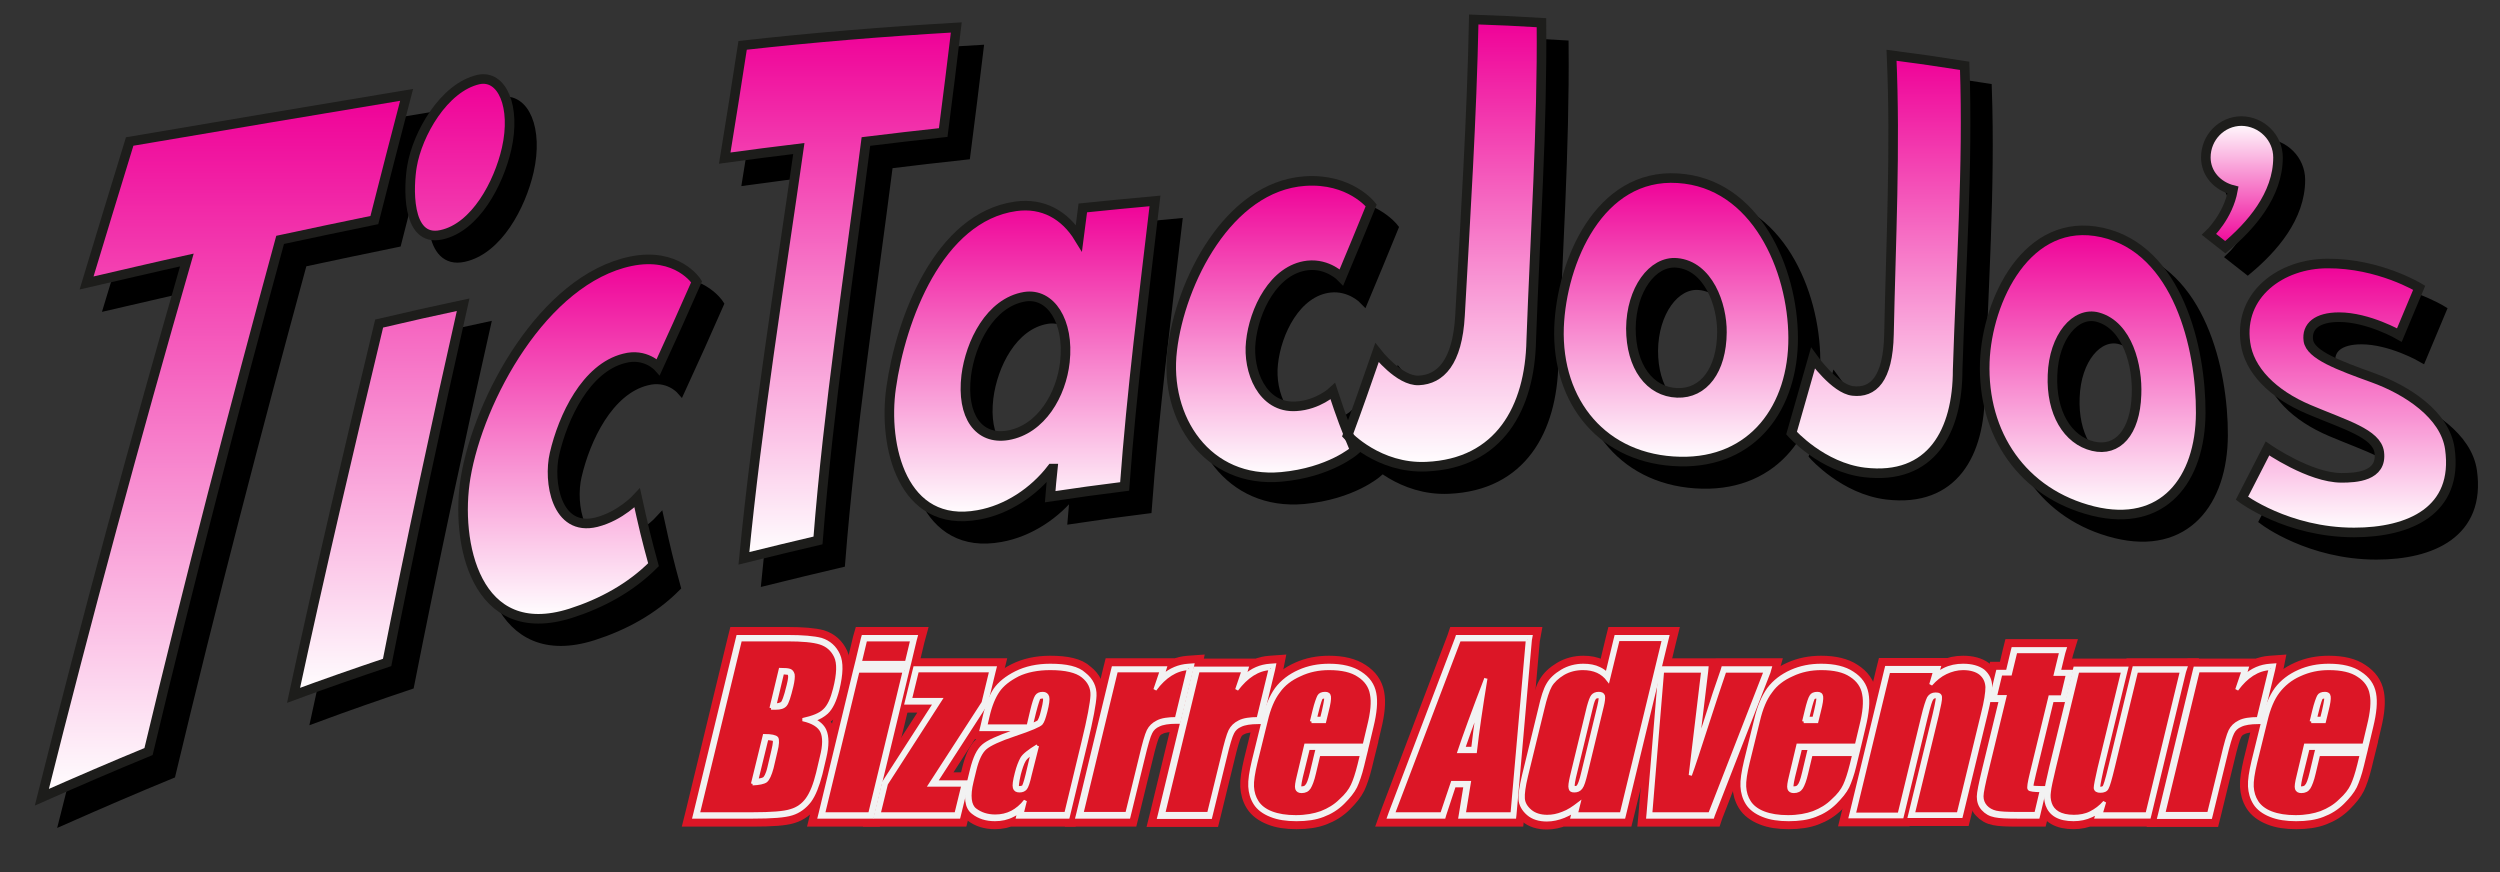 <?xml version="1.0" encoding="utf-8"?>
<!-- Generator: Adobe Illustrator 24.0.1, SVG Export Plug-In . SVG Version: 6.00 Build 0)  -->
<svg version="1.1" id="Layer_1" xmlns="http://www.w3.org/2000/svg" xmlns:xlink="http://www.w3.org/1999/xlink" x="0px" y="0px"
	 viewBox="0 0 782.7 273" style="enable-background:new 0 0 782.7 273;" xml:space="preserve">
<rect x="0" y="0" width="782.7" height="273" fill="#333333" stroke="none"/>
<style type="text/css">
	.st0{fill:none;stroke:#000000;stroke-width:3;}
	.st1{fill:url(#SVGID_1_);}
	.st2{fill:url(#SVGID_2_);}
	.st3{fill:url(#SVGID_3_);}
	.st4{fill:url(#SVGID_4_);}
	.st5{fill:url(#SVGID_5_);}
	.st6{fill:url(#SVGID_6_);}
	.st7{fill:url(#SVGID_7_);}
	.st8{fill:url(#SVGID_8_);}
	.st9{fill:url(#SVGID_9_);}
	.st10{fill:url(#SVGID_10_);}
	.st11{fill:none;stroke:#1D1D1B;stroke-width:3;}
	.st12{fill:#E0424A;}
	.st13{fill:#FFFFFF;}
	.st14{fill:#DC1626;}
	.st15{fill:none;stroke:#DC1626;stroke-width:6;}
	.st16{fill:none;stroke:#F2F2F2;}
	.st17{fill:url(#SVGID_11_);}
	.st18{fill:url(#SVGID_12_);}
</style>
<g>
	<g>
		<path d="M47.6,51.3c28.9-4.9,57.8-9.8,86.7-14.6c-3.4,13.1-6.8,26.1-10.1,39.2c-9.8,2-19.7,4.1-29.5,6.2
			c-14.5,53.2-28.4,106.6-41.2,160.2c-11.2,4.6-22.3,9.4-33.4,14.3c14.1-56.3,29.3-112.3,45.4-168.2c-10.5,2.3-20.9,4.8-31.4,7.2
			C38.5,80.9,43.1,66.1,47.6,51.3z"/>
		<path d="M165.6,53.6c-2.5,10.9-9.8,24.6-20.4,26.9C133.9,83,135,64.7,136,59c1.7-10,9.9-24.6,20.8-27.1
			C164.2,30.3,168.6,40.4,165.6,53.6z M98.9,224.7c9.7-3.6,19.5-7,29.3-10.3c7.4-37.5,15.4-74.8,23.8-112
			c-10.3,2.2-15.6,3.4-26.3,5.9C116.4,147,107.3,185.8,98.9,224.7z"/>
		<path d="M180.6,149.1c-2,8.6,0.5,24.5,13.1,21.4c7.6-1.9,12.8-7.6,12.8-7.6c1.9,8.7,2.9,12.9,5.1,20.9
			c-7.2,7.2-16.2,12.1-25.9,15.2c-29.9,9.5-36.3-22.3-32.9-42.6c4.1-24.4,24.3-61.9,51.7-67.6c14.6-3,20.6,6.4,20.6,6.4
			c-3.9,8.9-7.9,17.8-12,26.7c0,0-4-4.5-10.7-2.7C190.5,122.2,183.3,137.4,180.6,149.1z"/>
		<path d="M239.5,21.2c22.3-2.5,44.5-4.3,66.9-5.6c-1.3,11-2.7,21.9-4.1,32.9c-9.8,1.1-14.6,1.6-24.2,2.8
			c-5.3,41.5-11.7,83.1-15,124.9c-8.9,2.1-13.5,3.2-23.2,5.6c4.2-42.9,11.1-85.6,17.2-128.3c-9,1.1-13.7,1.7-23.2,3
			C235.8,44.8,237.7,33,239.5,21.2z"/>
		<path d="M325,71.6c8.5-1.2,15.4,2.7,19.8,9.9c0.5-3.7,0.7-5.6,1.2-9.4c9-0.9,13.6-1.4,22.6-2.2c-3.5,29.8-7.3,59.5-9.5,89.4
			c-9.4,1.2-14,1.8-23.3,3.2c0.3-3.4,0.4-5.2,0.8-8.8c-0.1,0-0.2,0-0.3,0c-5.6,7.3-14,12.9-23,14.5c-23.9,4.4-29.9-21.7-27.3-39.8
			C289,107.1,300.8,75,325,71.6z M322.5,143.3c10.6-1.8,16.8-12.9,17.9-23c1.4-12.7-4.5-21.7-12.6-20.4c-10.8,1.8-17,14.4-18.3,24.7
			C308,137.3,313.4,144.8,322.5,143.3z"/>
		<path d="M398.6,114c-1,9,3.5,20.9,14.2,20.2c6.9-0.4,11.5-4.7,11.5-4.7c2.6,7.9,4,11.6,6.9,18.5c0,0-7.8,6.9-23,8.3
			c-23.2,2.1-36.8-18.2-34.2-39.7c2.5-21.2,17.5-51.2,41.5-52.9c14.1-1,20.8,7.6,20.8,7.6c-3.7,9-5.5,13.5-9.3,22.5
			c0,0-4.2-4.4-10.6-3.7C405.8,91.3,399.6,104.1,398.6,114z"/>
		<path d="M486.4,113.5c-0.4,21.3-10,38.6-32.8,39.6c-15,0.7-24.7-9.8-24.7-9.8c3.6-9.7,5.4-15,9.2-25.9c0,0,7,9,13.1,8.7
			c6.8-0.3,12.1-5.7,12.9-20.3c1.7-30.9,3.7-61.8,4.3-92.7c8.6,0.3,12.9,0.5,21.2,1C489.9,47.2,487.6,80.4,486.4,113.5z"/>
		<path d="M532.3,62.8c24.5,1.5,36,28.6,36.1,49.9c0.1,21.7-12.5,39.3-35.4,38.8c-24-0.5-38.7-18.5-37.9-42
			C495.9,88.9,507.7,61.2,532.3,62.8z M532.1,130c8.3,0.3,13.9-7.1,14-18.9c0.1-8.8-4.3-20.9-14.1-21.8c-7.6-0.7-14.3,8.4-14.4,20.5
			C517.6,121.8,523.5,129.7,532.1,130z"/>
		<path d="M619.9,122.8c0,19.2-8.2,34.6-29.2,32.1c-13.3-1.6-22.8-12.3-22.8-12.3c2.5-8.6,3.8-13.4,6.7-23.5c0,0,6.9,9.7,12.5,10.3
			c6.3,0.7,11-3.6,11.3-17.7c0.6-29.1,2.1-58.3,0.8-87.4c9.2,1.2,13.9,1.9,22.9,3.3C623.2,59.3,620.9,91.1,619.9,122.8z"/>
		<path d="M665.2,79.8c23.6,5.3,30.9,36,30.8,56.5c-0.1,20.9-11.7,36.1-33.7,30.7c-22.1-5.5-34.7-24.1-33.9-46.7
			C629.1,101.1,641.6,74.5,665.2,79.8z M662.3,146.7c7.6,1.8,13.2-4.2,13.6-16.1c0.4-8.9-2.7-21.7-12.1-24.3
			c-6.9-1.9-13.8,6.1-14.2,18.1C649.1,136.2,654.3,144.8,662.3,146.7z"/>
		<path class="st0" d="M47.6,51.3c28.9-4.9,57.8-9.8,86.7-14.6c-3.4,13.1-6.8,26.1-10.1,39.2c-9.8,2-19.7,4.1-29.5,6.2
			c-14.5,53.2-28.4,106.6-41.2,160.2c-11.2,4.6-22.3,9.4-33.4,14.3c14.1-56.3,29.3-112.3,45.4-168.2c-10.5,2.3-20.9,4.8-31.4,7.2
			C38.5,80.9,43.1,66.1,47.6,51.3z"/>
		<path class="st0" d="M165.6,53.6c-2.5,10.9-9.8,24.6-20.4,26.9C133.9,83,135,64.7,136,59c1.7-10,9.9-24.6,20.8-27.1
			C164.2,30.3,168.6,40.4,165.6,53.6z M98.9,224.7c9.7-3.6,19.5-7,29.3-10.3c7.4-37.5,15.4-74.8,23.8-112
			c-10.3,2.2-15.6,3.4-26.3,5.9C116.4,147,107.3,185.8,98.9,224.7z"/>
		<path class="st0" d="M180.6,149.1c-2,8.6,0.5,24.5,13.1,21.4c7.6-1.9,12.8-7.6,12.8-7.6c1.9,8.7,2.9,12.9,5.1,20.9
			c-7.2,7.2-16.2,12.1-25.9,15.2c-29.9,9.5-36.3-22.3-32.9-42.6c4.1-24.4,24.3-61.9,51.7-67.6c14.6-3,20.6,6.4,20.6,6.4
			c-3.9,8.9-7.9,17.8-12,26.7c0,0-4-4.5-10.7-2.7C190.5,122.2,183.3,137.4,180.6,149.1z"/>
		<path class="st0" d="M239.5,21.2c22.3-2.5,44.5-4.3,66.9-5.6c-1.3,11-2.7,21.9-4.1,32.9c-9.8,1.1-14.6,1.6-24.2,2.8
			c-5.3,41.5-11.7,83.1-15,124.9c-8.9,2.1-13.5,3.2-23.2,5.6c4.2-42.9,11.1-85.6,17.2-128.3c-9,1.1-13.7,1.7-23.2,3
			C235.8,44.8,237.7,33,239.5,21.2z"/>
		<path class="st0" d="M325,71.6c8.5-1.2,15.4,2.7,19.8,9.9c0.5-3.7,0.7-5.6,1.2-9.4c9-0.9,13.6-1.4,22.6-2.2
			c-3.5,29.8-7.3,59.5-9.5,89.4c-9.4,1.2-14,1.8-23.3,3.2c0.3-3.4,0.4-5.2,0.8-8.8c-0.1,0-0.2,0-0.3,0c-5.6,7.3-14,12.9-23,14.5
			c-23.9,4.4-29.9-21.7-27.3-39.8C289,107.1,300.8,75,325,71.6z M322.5,143.3c10.6-1.8,16.8-12.9,17.9-23
			c1.4-12.7-4.5-21.7-12.6-20.4c-10.8,1.8-17,14.4-18.3,24.7C308,137.3,313.4,144.8,322.5,143.3z"/>
		<path class="st0" d="M398.6,114c-1,9,3.5,20.9,14.2,20.2c6.9-0.4,11.5-4.7,11.5-4.7c2.6,7.9,4,11.6,6.9,18.5c0,0-7.8,6.9-23,8.3
			c-23.2,2.1-36.8-18.2-34.2-39.7c2.5-21.2,17.5-51.2,41.5-52.9c14.1-1,20.8,7.6,20.8,7.6c-3.7,9-5.5,13.5-9.3,22.5
			c0,0-4.2-4.4-10.6-3.7C405.8,91.3,399.6,104.1,398.6,114z"/>
		<path class="st0" d="M486.4,113.5c-0.4,21.3-10,38.6-32.8,39.6c-15,0.7-24.7-9.8-24.7-9.8c3.6-9.7,5.4-15,9.2-25.9
			c0,0,7,9,13.1,8.7c6.8-0.3,12.1-5.7,12.9-20.3c1.7-30.9,3.7-61.8,4.3-92.7c8.6,0.3,12.9,0.5,21.2,1
			C489.9,47.2,487.6,80.4,486.4,113.5z"/>
		<path class="st0" d="M532.3,62.8c24.5,1.5,36,28.6,36.1,49.9c0.1,21.7-12.5,39.3-35.4,38.8c-24-0.5-38.7-18.5-37.9-42
			C495.9,88.9,507.7,61.2,532.3,62.8z M532.1,130c8.3,0.3,13.9-7.1,14-18.9c0.1-8.8-4.3-20.9-14.1-21.8c-7.6-0.7-14.3,8.4-14.4,20.5
			C517.6,121.8,523.5,129.7,532.1,130z"/>
		<path class="st0" d="M619.9,122.8c0,19.2-8.2,34.6-29.2,32.1c-13.3-1.6-22.8-12.3-22.8-12.3c2.5-8.6,3.8-13.4,6.7-23.5
			c0,0,6.9,9.7,12.5,10.3c6.3,0.7,11-3.6,11.3-17.7c0.6-29.1,2.1-58.3,0.8-87.4c9.2,1.2,13.9,1.9,22.9,3.3
			C623.2,59.3,620.9,91.1,619.9,122.8z"/>
		<path class="st0" d="M665.2,79.8c23.6,5.3,30.9,36,30.8,56.5c-0.1,20.9-11.7,36.1-33.7,30.7c-22.1-5.5-34.7-24.1-33.9-46.7
			C629.1,101.1,641.6,74.5,665.2,79.8z M662.3,146.7c7.6,1.8,13.2-4.2,13.6-16.1c0.4-8.9-2.7-21.7-12.1-24.3
			c-6.9-1.9-13.8,6.1-14.2,18.1C649.1,136.2,654.3,144.8,662.3,146.7z"/>
	</g>
	<g>
		<g>
			<g>
				<linearGradient id="SVGID_1_" gradientUnits="userSpaceOnUse" x1="70.207" y1="249.684" x2="70.207" y2="29.692">
					<stop  offset="0" style="stop-color:#FFFFFF"/>
					<stop  offset="1" style="stop-color:#EF0097"/>
				</linearGradient>
				<path class="st1" d="M40.6,44.3c28.9-4.9,57.8-9.8,86.7-14.6c-3.4,13.1-6.8,26.1-10.1,39.2c-9.8,2-19.7,4.1-29.5,6.2
					c-14.5,53.2-28.4,106.6-41.2,160.2c-11.2,4.6-22.3,9.4-33.4,14.3c14.1-56.3,29.3-112.3,45.4-168.2c-10.5,2.3-20.9,4.8-31.4,7.2
					C31.5,73.9,36.1,59.1,40.6,44.3z"/>
				<linearGradient id="SVGID_2_" gradientUnits="userSpaceOnUse" x1="125.731" y1="217.714" x2="125.731" y2="24.738">
					<stop  offset="0" style="stop-color:#FFFFFF"/>
					<stop  offset="1" style="stop-color:#EF0097"/>
				</linearGradient>
				<path class="st2" d="M158.6,46.6c-2.5,10.9-9.8,24.6-20.4,26.9C126.9,76,128,57.7,129,52c1.7-10,9.9-24.6,20.8-27.1
					C157.2,23.3,161.6,33.4,158.6,46.6z M91.9,217.7c9.7-3.6,19.5-7,29.3-10.3c7.4-37.5,15.4-74.8,23.8-112
					c-10.3,2.2-15.6,3.4-26.3,5.9C109.4,140,100.3,178.8,91.9,217.7z"/>
				<linearGradient id="SVGID_3_" gradientUnits="userSpaceOnUse" x1="181.529" y1="193.752" x2="181.529" y2="81.219">
					<stop  offset="0" style="stop-color:#FFFFFF"/>
					<stop  offset="1" style="stop-color:#EF0097"/>
				</linearGradient>
				<path class="st3" d="M173.6,142.1c-2,8.6,0.5,24.5,13.1,21.4c7.6-1.9,12.8-7.6,12.8-7.6c1.9,8.7,2.9,12.9,5.1,20.9
					c-7.2,7.2-16.2,12.1-25.9,15.2c-29.9,9.5-36.3-22.3-32.9-42.6c4.1-24.4,24.3-61.9,51.7-67.6c14.6-3,20.6,6.4,20.6,6.4
					c-3.9,8.9-7.9,17.8-12,26.7c0,0-4-4.5-10.7-2.7C183.5,115.2,176.3,130.4,173.6,142.1z"/>
				<linearGradient id="SVGID_4_" gradientUnits="userSpaceOnUse" x1="263.13" y1="174.784" x2="263.13" y2="8.566">
					<stop  offset="0" style="stop-color:#FFFFFF"/>
					<stop  offset="1" style="stop-color:#EF0097"/>
				</linearGradient>
				<path class="st4" d="M232.5,14.2c22.3-2.5,44.5-4.3,66.9-5.6c-1.3,11-2.7,21.9-4.1,32.9c-9.8,1.1-14.6,1.6-24.2,2.8
					c-5.3,41.5-11.7,83.1-15,124.9c-8.9,2.1-13.5,3.2-23.2,5.6c4.2-42.9,11.1-85.6,17.2-128.3c-9,1.1-13.7,1.7-23.2,3
					C228.8,37.8,230.7,26,232.5,14.2z"/>
				<linearGradient id="SVGID_5_" gradientUnits="userSpaceOnUse" x1="319.99" y1="161.749" x2="319.99" y2="62.942">
					<stop  offset="0" style="stop-color:#FFFFFF"/>
					<stop  offset="1" style="stop-color:#EF0097"/>
				</linearGradient>
				<path class="st5" d="M318,64.6c8.5-1.2,15.4,2.7,19.8,9.9c0.5-3.7,0.7-5.6,1.2-9.4c9-0.9,13.6-1.4,22.6-2.2
					c-3.5,29.8-7.3,59.5-9.5,89.4c-9.4,1.2-14,1.8-23.3,3.2c0.3-3.4,0.4-5.2,0.8-8.8c-0.1,0-0.2,0-0.3,0c-5.6,7.3-14,12.9-23,14.5
					c-23.9,4.4-29.9-21.7-27.3-39.8C282,100.1,293.8,68,318,64.6z M315.5,136.3c10.6-1.8,16.8-12.9,17.9-23
					c1.4-12.7-4.5-21.7-12.6-20.4c-10.8,1.8-17,14.4-18.3,24.7C301,130.3,306.4,137.8,315.5,136.3z"/>
				<linearGradient id="SVGID_6_" gradientUnits="userSpaceOnUse" x1="397.904" y1="149.419" x2="397.904" y2="56.611">
					<stop  offset="0" style="stop-color:#FFFFFF"/>
					<stop  offset="1" style="stop-color:#EF0097"/>
				</linearGradient>
				<path class="st6" d="M391.6,107c-1,9,3.5,20.9,14.2,20.2c6.9-0.4,11.5-4.7,11.5-4.7c2.6,7.9,4,11.6,6.9,18.5c0,0-7.8,6.9-23,8.3
					c-23.2,2.1-36.8-18.2-34.2-39.7c2.5-21.2,17.5-51.2,41.5-52.9c14.1-1,20.8,7.6,20.8,7.6c-3.7,9-5.5,13.5-9.3,22.5
					c0,0-4.2-4.4-10.6-3.7C398.8,84.3,392.6,97.1,391.6,107z"/>
				<linearGradient id="SVGID_7_" gradientUnits="userSpaceOnUse" x1="452.223" y1="146.105" x2="452.223" y2="6.097">
					<stop  offset="0" style="stop-color:#FFFFFF"/>
					<stop  offset="1" style="stop-color:#EF0097"/>
				</linearGradient>
				<path class="st7" d="M479.4,106.5c-0.4,21.3-10,38.6-32.8,39.6c-15,0.7-24.7-9.8-24.7-9.8c3.6-9.7,5.4-15,9.2-25.9
					c0,0,7,9,13.1,8.7c6.8-0.3,12.1-5.7,12.9-20.3c1.7-30.9,3.7-61.8,4.3-92.7c8.6,0.3,12.9,0.5,21.2,1
					C482.9,40.2,480.6,73.4,479.4,106.5z"/>
				<linearGradient id="SVGID_8_" gradientUnits="userSpaceOnUse" x1="524.81" y1="144.476" x2="524.81" y2="55.729">
					<stop  offset="0" style="stop-color:#FFFFFF"/>
					<stop  offset="1" style="stop-color:#EF0097"/>
				</linearGradient>
				<path class="st8" d="M525.3,55.8c24.5,1.5,36,28.6,36.1,49.9c0.1,21.7-12.5,39.3-35.4,38.8c-24-0.5-38.7-18.5-37.9-42
					C488.9,81.9,500.7,54.2,525.3,55.8z M525.1,123c8.3,0.3,13.9-7.1,14-18.9c0.1-8.8-4.3-20.9-14.1-21.8
					c-7.6-0.7-14.3,8.4-14.4,20.5C510.6,114.8,516.5,122.7,525.1,123z"/>
				<linearGradient id="SVGID_9_" gradientUnits="userSpaceOnUse" x1="588.141" y1="148.141" x2="588.141" y2="17.294">
					<stop  offset="0" style="stop-color:#FFFFFF"/>
					<stop  offset="1" style="stop-color:#EF0097"/>
				</linearGradient>
				<path class="st9" d="M612.9,115.8c0,19.2-8.2,34.6-29.2,32.1c-13.3-1.6-22.8-12.3-22.8-12.3c2.5-8.6,3.8-13.4,6.7-23.5
					c0,0,6.9,9.7,12.5,10.3c6.3,0.7,11-3.6,11.3-17.7c0.6-29.1,2.1-58.3,0.8-87.4c9.2,1.2,13.9,1.9,22.9,3.3
					C616.2,52.3,613.9,84.1,612.9,115.8z"/>
				<linearGradient id="SVGID_10_" gradientUnits="userSpaceOnUse" x1="655.173" y1="161.134" x2="655.173" y2="72.129">
					<stop  offset="0" style="stop-color:#FFFFFF"/>
					<stop  offset="1" style="stop-color:#EF0097"/>
				</linearGradient>
				<path class="st10" d="M658.2,72.8c23.6,5.3,30.9,36,30.8,56.5c-0.1,20.9-11.7,36.1-33.7,30.7c-22.1-5.5-34.7-24.1-33.9-46.7
					C622.1,94.1,634.6,67.5,658.2,72.8z M655.3,139.7c7.6,1.8,13.2-4.2,13.6-16.1c0.4-8.9-2.7-21.7-12.1-24.3
					c-6.9-1.9-13.8,6.1-14.2,18.1C642.1,129.2,647.3,137.8,655.3,139.7z"/>
			</g>
		</g>
		<g>
			<g>
				<path class="st11" d="M40.6,44.3c28.9-4.9,57.8-9.8,86.7-14.6c-3.4,13.1-6.8,26.1-10.1,39.2c-9.8,2-19.7,4.1-29.5,6.2
					c-14.5,53.2-28.4,106.6-41.2,160.2c-11.2,4.6-22.3,9.4-33.4,14.3c14.1-56.3,29.3-112.3,45.4-168.2c-10.5,2.3-20.9,4.8-31.4,7.2
					C31.5,73.9,36.1,59.1,40.6,44.3z"/>
				<path class="st11" d="M158.6,46.6c-2.5,10.9-9.8,24.6-20.4,26.9C126.9,76,128,57.7,129,52c1.7-10,9.9-24.6,20.8-27.1
					C157.2,23.3,161.6,33.4,158.6,46.6z M91.9,217.7c9.7-3.6,19.5-7,29.3-10.3c7.4-37.5,15.4-74.8,23.8-112
					c-10.3,2.2-15.6,3.4-26.3,5.9C109.4,140,100.3,178.8,91.9,217.7z"/>
				<path class="st11" d="M173.6,142.1c-2,8.6,0.5,24.5,13.1,21.4c7.6-1.9,12.8-7.6,12.8-7.6c1.9,8.7,2.9,12.9,5.1,20.9
					c-7.2,7.2-16.2,12.1-25.9,15.2c-29.9,9.5-36.3-22.3-32.9-42.6c4.1-24.4,24.3-61.9,51.7-67.6c14.6-3,20.6,6.4,20.6,6.4
					c-3.9,8.9-7.9,17.8-12,26.7c0,0-4-4.5-10.7-2.7C183.5,115.2,176.3,130.4,173.6,142.1z"/>
				<path class="st11" d="M232.5,14.2c22.3-2.5,44.5-4.3,66.9-5.6c-1.3,11-2.7,21.9-4.1,32.9c-9.8,1.1-14.6,1.6-24.2,2.8
					c-5.3,41.5-11.7,83.1-15,124.9c-8.9,2.1-13.5,3.2-23.2,5.6c4.2-42.9,11.1-85.6,17.2-128.3c-9,1.1-13.7,1.7-23.2,3
					C228.8,37.8,230.7,26,232.5,14.2z"/>
				<path class="st11" d="M318,64.6c8.5-1.2,15.4,2.7,19.8,9.9c0.5-3.7,0.7-5.6,1.2-9.4c9-0.9,13.6-1.4,22.6-2.2
					c-3.5,29.8-7.3,59.5-9.5,89.4c-9.4,1.2-14,1.8-23.3,3.2c0.3-3.4,0.4-5.2,0.8-8.8c-0.1,0-0.2,0-0.3,0c-5.6,7.3-14,12.9-23,14.5
					c-23.9,4.4-29.9-21.7-27.3-39.8C282,100.1,293.8,68,318,64.6z M315.5,136.3c10.6-1.8,16.8-12.9,17.9-23
					c1.4-12.7-4.5-21.7-12.6-20.4c-10.8,1.8-17,14.4-18.3,24.7C301,130.3,306.4,137.8,315.5,136.3z"/>
				<path class="st11" d="M391.6,107c-1,9,3.5,20.9,14.2,20.2c6.9-0.4,11.5-4.7,11.5-4.7c2.6,7.9,4,11.6,6.9,18.5
					c0,0-7.8,6.9-23,8.3c-23.2,2.1-36.8-18.2-34.2-39.7c2.5-21.2,17.5-51.2,41.5-52.9c14.1-1,20.8,7.6,20.8,7.6
					c-3.7,9-5.5,13.5-9.3,22.5c0,0-4.2-4.4-10.6-3.7C398.8,84.3,392.6,97.1,391.6,107z"/>
				<path class="st11" d="M479.4,106.5c-0.4,21.3-10,38.6-32.8,39.6c-15,0.7-24.7-9.8-24.7-9.8c3.6-9.7,5.4-15,9.2-25.9
					c0,0,7,9,13.1,8.7c6.8-0.3,12.1-5.7,12.9-20.3c1.7-30.9,3.7-61.8,4.3-92.7c8.6,0.3,12.9,0.5,21.2,1
					C482.9,40.2,480.6,73.4,479.4,106.5z"/>
				<path class="st11" d="M525.3,55.8c24.5,1.5,36,28.6,36.1,49.9c0.1,21.7-12.5,39.3-35.4,38.8c-24-0.5-38.7-18.5-37.9-42
					C488.9,81.9,500.7,54.2,525.3,55.8z M525.1,123c8.3,0.3,13.9-7.1,14-18.9c0.1-8.8-4.3-20.9-14.1-21.8
					c-7.6-0.7-14.3,8.4-14.4,20.5C510.6,114.8,516.5,122.7,525.1,123z"/>
				<path class="st11" d="M612.9,115.8c0,19.2-8.2,34.6-29.2,32.1c-13.3-1.6-22.8-12.3-22.8-12.3c2.5-8.6,3.8-13.4,6.7-23.5
					c0,0,6.9,9.7,12.5,10.3c6.3,0.7,11-3.6,11.3-17.7c0.6-29.1,2.1-58.3,0.8-87.4c9.2,1.2,13.9,1.9,22.9,3.3
					C616.2,52.3,613.9,84.1,612.9,115.8z"/>
				<path class="st11" d="M658.2,72.8c23.6,5.3,30.9,36,30.8,56.5c-0.1,20.9-11.7,36.1-33.7,30.7c-22.1-5.5-34.7-24.1-33.9-46.7
					C622.1,94.1,634.6,67.5,658.2,72.8z M655.3,139.7c7.6,1.8,13.2-4.2,13.6-16.1c0.4-8.9-2.7-21.7-12.1-24.3
					c-6.9-1.9-13.8,6.1-14.2,18.1C642.1,129.2,647.3,137.8,655.3,139.7z"/>
			</g>
		</g>
	</g>
</g>
<g>
	<g>
		<g>
			<path class="st12" d="M218,255.2l13.4-55.5h15.1c4.7,0,8.2,0.4,10.4,1.1c2.4,0.7,4.1,2.2,5.1,4.5c1,2.2,0.9,5.7-0.2,10.6
				c-0.8,3.3-1.9,5.6-3.3,6.9c-1.1,1.1-2.9,1.9-5.2,2.6c2.3,0.8,3.8,1.9,4.5,3.4c0.9,1.8,0.8,4.5-0.1,8.2l-1.2,5.1
				c-0.9,3.7-2,6.5-3.4,8.4c-1.4,1.9-3.1,3.1-5.3,3.8c-2.1,0.7-6.1,1-12.1,1H218z M236.3,244.9c2-0.1,2.9-0.5,3.2-0.8
				c0.4-0.3,1.1-1.3,1.7-3.9l1.2-5.1c0.8-3.1,0.4-3.7,0.4-3.8c-0.1-0.1-0.6-0.5-3.1-0.6L236.3,244.9z M242,221.2c0.3,0,0.6,0,0.8,0
				c1.3,0,2.2-0.3,2.6-0.8c0.4-0.4,1-1.8,1.9-5.7c0.5-2,0.5-2.9,0.4-3.4c-0.2-0.8-0.5-0.9-0.7-0.9c-0.3-0.1-0.9-0.2-2.4-0.3
				L242,221.2z"/>
			<path class="st13" d="M246.5,200.3c4.6,0,8.1,0.3,10.3,1c2.2,0.7,3.8,2.1,4.8,4.2c1,2.1,0.9,5.5-0.3,10.2
				c-0.8,3.2-1.8,5.4-3.2,6.7c-1.3,1.3-3.6,2.2-6.8,2.9c3.2,0.7,5.2,2,6,3.7c0.8,1.7,0.8,4.4-0.1,7.9l-1.2,5.1
				c-0.9,3.7-2,6.4-3.3,8.2c-1.3,1.8-3,3-5.1,3.6c-2.1,0.7-6.1,1-12,1h-17l13.2-54.5H246.5 M241.4,221.7c0.6,0,1.1,0,1.5,0
				c1.4,0,2.4-0.3,3-1c0.6-0.7,1.2-2.6,2-5.9c0.4-1.7,0.5-2.9,0.4-3.6c-0.2-0.7-0.5-1.1-1-1.3c-0.5-0.2-1.5-0.3-3-0.3L241.4,221.7
				 M235.6,245.4c2.1-0.1,3.5-0.4,4.2-0.9c0.7-0.6,1.3-1.9,1.9-4.1l1.2-5.1c0.6-2.3,0.6-3.7,0.3-4.2c-0.4-0.5-1.7-0.8-3.9-0.8
				L235.6,245.4 M246.5,199.3h-14.7H231l-0.2,0.8l-13.2,54.5l-0.3,1.2h1.3h17c6.1,0,10.1-0.3,12.3-1c2.3-0.7,4.1-2.1,5.6-4
				c1.4-1.9,2.5-4.7,3.5-8.5l1.2-5.1c0.9-3.8,0.9-6.6,0-8.6c-0.6-1.3-1.8-2.4-3.5-3.2c1.8-0.6,3.1-1.4,4.1-2.3
				c1.5-1.4,2.6-3.7,3.5-7.2c1.2-5,1.3-8.5,0.2-10.9c-1.1-2.4-2.9-4-5.4-4.8C254.8,199.6,251.3,199.3,246.5,199.3L246.5,199.3z
				 M242.6,220.7l2.4-10.1c1.3,0.1,1.7,0.2,1.9,0.2c0.1,0.1,0.3,0.3,0.3,0.6c0.1,0.3,0.1,1.1-0.4,3.1c-1,4.2-1.6,5.2-1.8,5.5
				c-0.4,0.5-1.5,0.7-2.2,0.7C242.8,220.7,242.7,220.7,242.6,220.7L242.6,220.7z M236.9,244.3l3.2-13.1c1.6,0.1,2.2,0.3,2.3,0.4
				c0.1,0.2,0.2,0.9-0.4,3.4l-1.2,5.1c-0.6,2.7-1.3,3.4-1.5,3.6C239,243.9,238.4,244.2,236.9,244.3L236.9,244.3z"/>
		</g>
		<g>
			<path class="st12" d="M257.1,255.2l11.1-45.7h15.6l-11.1,45.7H257.1z M268.6,207.9l2-8.1h15.6l-2,8.1H268.6z"/>
			<path class="st13" d="M285.5,200.3l-1.7,7.1h-14.5l1.7-7.1H285.5 M283.1,210.1l-10.8,44.7h-14.5l10.8-44.7H283.1 M286.8,199.3
				h-1.3H271h-0.8L270,200l-1.7,7.1l-0.3,1.2h1.3h14.5h0.8l0.2-0.8l1.7-7.1L286.8,199.3L286.8,199.3z M284.4,209.1h-1.3h-14.5h-0.8
				l-0.2,0.8l-10.8,44.7l-0.3,1.2h1.3h14.5h0.8l0.2-0.8l10.8-44.7L284.4,209.1L284.4,209.1z"/>
		</g>
		<g>
			<polygon class="st12" points="274.7,255.2 277.1,245.2 293.7,219.5 284.4,219.5 286.8,209.6 310.8,209.6 308.3,220.2 292,245.3 
				302.2,245.3 299.8,255.2 			"/>
			<path class="st13" d="M310.2,210.1l-2.4,9.9l-16.7,25.8h10.4l-2.2,9h-24.1l2.3-9.4l17-26.4H285l2.2-9H310.2 M311.5,209.1h-1.3
				h-23h-0.8l-0.2,0.8l-2.2,9l-0.3,1.2h1.3h7.7l-16,24.8l-0.1,0.1l0,0.2l-2.3,9.4l-0.3,1.2h1.3h24.1h0.8l0.2-0.8l2.2-9l0.3-1.2h-1.3
				H293l15.7-24.3l0.1-0.1l0-0.2l2.4-9.9L311.5,209.1L311.5,209.1z"/>
		</g>
		<g>
			<path class="st12" d="M311.6,256.1c-2.6,0-4.8-0.7-6.6-2.1c-1.9-1.5-2.3-4.5-1.2-9.3l0.9-3.7c0.8-3.5,2-5.8,3.5-7.1
				c1.4-1.3,4.5-2.7,9.3-4.3c2-0.7,3.5-1.2,4.6-1.7h-14.2l0.9-3.6c0.8-3.5,1.9-6.2,3.2-8.2c1.3-1.9,3.5-3.7,6.4-5.1
				c2.9-1.5,6.4-2.2,10.5-2.2c4.9,0,8.4,0.9,10.5,2.5c2.2,1.7,3.2,3.9,3.1,6.4c-0.1,2.4-1,7.2-2.8,14.7l-5.5,22.8h-14.8l0.6-2.7
				c-0.9,0.9-1.9,1.7-3,2.2C315.4,255.6,313.6,256.1,311.6,256.1z M324,234.6c-2,1.3-3.2,2.3-3.7,3.2c-0.6,1-1.1,2.5-1.6,4.5
				c-0.7,2.8-0.7,3.8-0.6,4.2c0,0.2,0.1,0.6,1.1,0.6c0.7,0,1.2-0.2,1.5-0.6c0.2-0.3,0.7-1.3,1.3-4L324,234.6z M326.4,217.7
				c-0.8,0-1.3,0.2-1.6,0.7c-0.2,0.4-0.7,1.5-1.4,4.5l-1.2,5c2.7-1.1,3.3-1.5,3.4-1.7c0.3-0.4,0.8-1.3,1.3-3.5
				c0.7-2.8,0.7-3.9,0.6-4.3C327.3,218,327.1,217.7,326.4,217.7z"/>
			<path class="st13" d="M328.8,209.3c4.8,0,8.2,0.8,10.2,2.4c2,1.6,3,3.6,2.9,6c-0.1,2.4-1,7.2-2.8,14.6l-5.4,22.4H320l1-4
				c-1.2,1.6-2.7,2.8-4.2,3.6c-1.6,0.8-3.3,1.2-5.2,1.2c-2.5,0-4.6-0.7-6.3-2c-1.7-1.3-2.1-4.3-1-8.8l0.9-3.7
				c0.8-3.3,1.9-5.6,3.3-6.8c1.4-1.2,4.4-2.6,9.2-4.2c5.1-1.7,7.8-2.9,8.3-3.5c0.5-0.6,0.9-1.8,1.4-3.7c0.6-2.3,0.8-3.9,0.6-4.6
				c-0.2-0.7-0.7-1.1-1.5-1.1c-1,0-1.6,0.3-2,0.9c-0.4,0.6-0.9,2.1-1.5,4.6l-1.1,4.7h-13.3l0.7-3c0.8-3.5,1.9-6.1,3.2-8
				c1.3-1.9,3.3-3.5,6.2-5C321.4,210,324.9,209.3,328.8,209.3 M324.8,233.5c-2.6,1.6-4.3,2.9-4.9,4c-0.6,1.1-1.2,2.6-1.7,4.6
				c-0.6,2.3-0.8,3.8-0.6,4.5c0.2,0.7,0.7,1,1.6,1c0.9,0,1.5-0.3,1.9-0.8c0.4-0.5,0.9-1.9,1.4-4.2L324.8,233.5 M328.8,208.3
				c-4.1,0-7.7,0.8-10.7,2.3c-3,1.5-5.2,3.3-6.6,5.3c-1.3,2-2.5,4.8-3.3,8.3l-0.7,3l-0.3,1.2h1.3h10.8c-0.6,0.2-1.3,0.5-2,0.7
				c-4.9,1.7-8,3.1-9.5,4.4c-1.6,1.4-2.7,3.8-3.6,7.4l-0.9,3.7c-1.2,5-0.8,8.2,1.3,9.8c1.9,1.5,4.2,2.2,6.9,2.2c2,0,3.9-0.4,5.6-1.3
				c0.7-0.3,1.3-0.8,1.9-1.2l-0.1,0.5l-0.3,1.2h1.3h13.7h0.8l0.2-0.8l5.4-22.4c1.8-7.5,2.7-12.4,2.8-14.8c0.1-2.7-1-5-3.3-6.8
				C337.5,209.1,333.9,208.3,328.8,208.3L328.8,208.3z M322.9,227l1-4.1c0.8-3.1,1.2-4,1.3-4.3c0.1-0.1,0.3-0.4,1.2-0.4
				c0.5,0,0.5,0.1,0.6,0.3c0.1,0.2,0.2,1-0.6,4.1c-0.5,2.2-1,3-1.2,3.3C325.1,226,324.7,226.3,322.9,227L322.9,227z M319.2,246.6
				c-0.6,0-0.6-0.2-0.7-0.2c0-0.2-0.1-1,0.6-4c0.5-1.9,1-3.4,1.6-4.4c0.3-0.5,0.9-1.2,2.5-2.3l-1.6,6.8c-0.7,2.9-1.1,3.6-1.2,3.8
				C320.3,246.3,320,246.6,319.2,246.6L319.2,246.6z"/>
		</g>
		<g>
			<path class="st12" d="M338,255.2l11.1-45.7h15.2l-1.3,3.9c2.7-2.9,5.8-4.5,9.2-4.7l0.7,0l-4.1,16.8h-0.4c-2.5,0-4.4,0.3-5.7,1
				c-1.3,0.6-2.2,1.5-2.7,2.6c-0.6,1.2-1.4,3.9-2.4,8.2l-4.4,18H338z"/>
			<path class="st13" d="M372.1,209.3l-3.8,15.7c-2.6,0-4.6,0.3-5.9,1c-1.4,0.7-2.3,1.6-2.9,2.8c-0.6,1.2-1.4,4-2.4,8.3l-4.3,17.6
				h-14.1l10.8-44.7h14.1l-2,5.9C364.6,211.8,368.2,209.5,372.1,209.3 M373.4,208.2l-1.4,0.1c-2.9,0.2-5.6,1.3-8,3.4l0.4-1.3
				l0.4-1.3h-1.4h-14.1h-0.8l-0.2,0.8l-10.8,44.7l-0.3,1.2h1.3h14.1h0.8l0.2-0.8l4.3-17.6c1-4.2,1.8-7,2.4-8.1
				c0.5-1,1.3-1.8,2.5-2.3c1.2-0.6,3.1-0.9,5.5-0.9h0.8l0.2-0.8l3.8-15.7L373.4,208.2L373.4,208.2z"/>
		</g>
		<g>
			<path class="st12" d="M363.6,255.2l11.1-45.7h15.2l-1.3,3.9c2.7-2.9,5.8-4.5,9.2-4.7l0.7,0l-4.1,16.8h-0.4c-2.5,0-4.4,0.3-5.7,1
				c-1.3,0.6-2.2,1.5-2.7,2.6c-0.6,1.2-1.4,3.9-2.4,8.2l-4.4,18H363.6z"/>
			<path class="st13" d="M397.7,209.3l-3.8,15.7c-2.6,0-4.6,0.3-5.9,1c-1.4,0.7-2.3,1.6-2.9,2.8c-0.6,1.2-1.4,4-2.4,8.3l-4.3,17.6
				h-14.1l10.8-44.7h14.1l-2,5.9C390.3,211.8,393.8,209.5,397.7,209.3 M399,208.2l-1.4,0.1c-2.9,0.2-5.6,1.3-8,3.5l0.4-1.3l0.4-1.3
				h-1.4h-14.1h-0.8l-0.2,0.8l-10.8,44.7l-0.3,1.2h1.3h14.1h0.8l0.2-0.8l4.3-17.6c1-4.2,1.8-7,2.4-8.1c0.5-1,1.3-1.8,2.5-2.3
				c1.2-0.6,3.1-0.9,5.5-0.9h0.8l0.2-0.8l3.8-15.7L399,208.2L399,208.2z"/>
		</g>
		<g>
			<path class="st12" d="M405.9,256.1c-3,0-5.7-0.4-7.8-1.3c-2.2-0.9-3.8-2.1-4.7-3.6c-1-1.5-1.5-3.2-1.6-5
				c-0.1-1.8,0.3-4.4,1.1-7.7l3.2-13c1-4,2.3-7.1,4-9.4c1.7-2.3,4-4.1,6.8-5.3c2.8-1.2,5.9-1.8,9.2-1.8c4,0,7.3,0.8,9.6,2.3
				c2.3,1.5,3.8,3.6,4.2,6.1c0.5,2.5,0.2,5.9-0.9,10.3l-1.5,6.3h-18.3l-2.2,9.3c-0.6,2.5-0.6,3.4-0.5,3.7c0,0.1,0.1,0.5,1.1,0.5
				c0.9,0,1.6-0.3,2-1c0.5-0.7,1-2.2,1.6-4.3l1.5-6.3H427l-0.9,3.9c-0.7,2.8-1.4,5-2.1,6.5c-0.7,1.5-2,3.2-3.8,4.9
				c-1.8,1.7-3.8,3-6.1,3.9C411.7,255.6,409,256.1,405.9,256.1z M414.3,225.4l0.7-2.9c0.7-2.8,0.7-3.9,0.7-4.3
				c0-0.3-0.1-0.6-0.8-0.6c-0.8,0-1.3,0.2-1.6,0.6c-0.2,0.4-0.7,1.4-1.4,4.5l-0.6,2.6H414.3z"/>
			<path class="st13" d="M416.1,209.3c4,0,7.1,0.7,9.3,2.2c2.2,1.4,3.6,3.4,4,5.8c0.5,2.4,0.2,5.7-0.9,10.1l-1.4,5.9h-18.3l-2.3,9.7
				c-0.5,2-0.7,3.3-0.5,3.9c0.2,0.6,0.7,0.9,1.5,0.9c1.1,0,1.9-0.4,2.4-1.2c0.5-0.8,1.1-2.3,1.6-4.5l1.4-5.9h13.4l-0.8,3.3
				c-0.7,2.8-1.4,4.9-2.1,6.4c-0.7,1.5-1.9,3.1-3.7,4.7c-1.7,1.7-3.7,2.9-6,3.8c-2.2,0.8-4.9,1.3-8,1.3c-3,0-5.5-0.4-7.6-1.2
				c-2.1-0.8-3.6-2-4.5-3.4c-0.9-1.4-1.4-3-1.5-4.8c-0.1-1.7,0.3-4.3,1.1-7.6l3.2-13c0.9-3.9,2.2-7,3.9-9.2c1.6-2.3,3.9-4,6.6-5.2
				C409.8,209.9,412.9,209.3,416.1,209.3 M410.6,225.9h4.1l0.8-3.3c0.6-2.3,0.8-3.8,0.7-4.5c-0.1-0.7-0.5-1-1.3-1
				c-1,0-1.7,0.3-2,0.9s-0.9,2.1-1.5,4.6L410.6,225.9 M416.1,208.3c-3.4,0-6.5,0.6-9.4,1.9c-2.9,1.3-5.3,3.1-7.1,5.5
				c-1.7,2.4-3.1,5.6-4,9.6l-3.2,13c-0.8,3.4-1.2,6-1.1,7.9c0.1,1.9,0.6,3.7,1.6,5.3c1,1.6,2.7,2.9,5,3.8c2.2,0.9,4.9,1.3,8,1.3
				c3.2,0,6-0.4,8.3-1.3c2.4-0.9,4.5-2.2,6.3-4c1.8-1.8,3.1-3.4,3.9-5c0.7-1.5,1.5-3.7,2.2-6.6l0.8-3.3l0.3-1.2h-1.3H413h-0.8
				l-0.2,0.8l-1.4,5.9c-0.6,2.6-1.1,3.7-1.5,4.1c-0.2,0.3-0.6,0.7-1.6,0.7c-0.1,0-0.5,0-0.6-0.1c0-0.1-0.1-0.8,0.5-3.4l2.2-8.9h17.5
				h0.8l0.2-0.8l1.4-5.9c1.1-4.5,1.4-7.9,0.9-10.5c-0.5-2.7-2-4.8-4.5-6.4C423.5,209.1,420.2,208.3,416.1,208.3L416.1,208.3z
				 M411.8,224.9l0.5-2c0.8-3.3,1.2-4.1,1.3-4.3c0.2-0.3,0.6-0.4,1.2-0.4c0.2,0,0.3,0,0.3,0c0,0,0,0,0,0.1c0,0.2,0,1.1-0.7,4.1
				l-0.6,2.5H411.8L411.8,224.9z"/>
		</g>
		<g>
			<path class="st12" d="M457.8,255.2l1.6-9.8H455l-3.3,9.8h-16.3l21.1-55.5h22.2l-4.9,55.5H457.8z M461.4,234.8
				c0.6-5,1.4-10.9,2.5-17.8c-3,7.8-5.1,13.7-6.4,17.8H461.4z"/>
			<path class="st13" d="M478.2,200.3l-4.8,54.5h-15l1.6-9.8h-5.3l-3.3,9.8h-15.2l20.7-54.5H478.2 M465.2,212.4
				c-4,10.4-6.8,18.1-8.4,22.9h5.1C462.6,229.1,463.7,221.5,465.2,212.4 M479.3,199.3h-1.1h-21.3h-0.7l-0.2,0.6l-20.7,54.5l-0.5,1.4
				h1.4h15.2h0.7l0.2-0.7l3-9.1h3.4l-1.4,8.6l-0.2,1.2h1.2h15h0.9l0.1-0.9l4.8-54.5L479.3,199.3L479.3,199.3z M458.2,234.3
				c1.1-3.2,2.6-7.4,4.6-12.7c-0.7,4.7-1.3,9-1.7,12.7H458.2L458.2,234.3z"/>
		</g>
		<g>
			<path class="st12" d="M484.3,256.1c-2.3,0-4.2-0.6-5.6-1.8c-1.4-1.2-2.2-2.6-2.3-4.2c-0.1-1.5,0.2-3.9,1.1-7.3l5.1-20.9
				c0.8-3.5,1.7-5.9,2.5-7.4c0.8-1.5,2.3-2.8,4.2-4c2-1.1,4.1-1.7,6.5-1.7c1.8,0,3.4,0.3,4.8,1c1.1,0.5,2,1.2,2.8,2.1l2.9-12.1h15.2
				L508,255.2h-15.2l0.6-2.5c-1.3,1-2.7,1.7-4,2.2C487.8,255.7,486,256.1,484.3,256.1z M500.4,217.7c-0.7,0-1.2,0.2-1.5,0.6
				c-0.2,0.3-0.7,1.1-1.2,3.2l-5.3,21.9c-0.5,2.3-0.5,3.1-0.4,3.3c0,0.2,0.1,0.5,0.9,0.5c0.7,0,1.3-0.2,1.6-0.8
				c0.3-0.4,0.8-1.5,1.5-4.5l5-20.7c0.5-2,0.4-2.8,0.4-3C501.4,218,501.3,217.7,500.4,217.7z"/>
			<path class="st13" d="M520.8,200.3l-13.2,54.5h-14.1l0.8-3.2c-1.7,1.3-3.3,2.4-5,3c-1.7,0.7-3.3,1-4.9,1c-2.2,0-4-0.6-5.3-1.7
				c-1.3-1.1-2.1-2.4-2.2-3.9c-0.1-1.5,0.2-3.8,1-7.1L483,222c0.8-3.4,1.6-5.9,2.4-7.3c0.8-1.4,2.2-2.7,4-3.8c1.9-1.1,4-1.6,6.2-1.6
				c1.7,0,3.3,0.3,4.6,0.9c1.3,0.6,2.4,1.5,3.3,2.7l3.1-12.7H520.8 M492.9,247.6c0.9,0,1.6-0.3,2.1-1c0.5-0.6,1-2.2,1.6-4.7l5-20.7
				c0.4-1.6,0.5-2.7,0.4-3.3c-0.2-0.6-0.7-0.8-1.5-0.8c-0.8,0-1.5,0.3-1.9,0.8c-0.4,0.5-0.8,1.6-1.3,3.4l-5.3,21.9
				c-0.4,1.8-0.6,3-0.4,3.6C491.7,247.4,492.1,247.6,492.9,247.6 M522.1,199.3h-1.3h-14.1h-0.8l-0.2,0.8l-2.6,10.8
				c-0.7-0.6-1.5-1.2-2.4-1.6c-1.4-0.7-3.1-1-5-1c-2.4,0-4.7,0.6-6.7,1.8c-2,1.2-3.5,2.6-4.4,4.2c-0.9,1.5-1.7,4-2.5,7.6l-5.1,20.9
				c-0.8,3.4-1.2,5.9-1.1,7.4c0.1,1.7,1,3.3,2.5,4.6c1.5,1.3,3.5,1.9,5.9,1.9c1.8,0,3.5-0.4,5.3-1.1c1-0.4,2-0.9,3-1.6l-0.1,0.6
				l-0.3,1.2h1.3h14.1h0.8l0.2-0.8l13.2-54.5L522.1,199.3L522.1,199.3z M492.9,246.6c-0.3,0-0.4-0.1-0.4-0.1c0-0.2-0.1-0.8,0.4-3.1
				l5.3-21.9c0.5-2.2,0.9-2.8,1.1-3c0.1-0.1,0.3-0.4,1.1-0.4c0.4,0,0.6,0.1,0.6,0.1c0,0.1,0.1,0.7-0.4,2.8l-5,20.7
				c-0.7,3.1-1.2,4-1.4,4.3C494,246.4,493.7,246.6,492.9,246.6L492.9,246.6z"/>
		</g>
		<g>
			<path class="st12" d="M516.3,255.2l3.8-45.7h13.6l-3.4,28.6c1-3.1,2.5-7.5,4.3-13.2c1.6-5.2,3.3-10.2,5-15.1l0.1-0.3h13.7
				l-17.8,45.7H516.3z"/>
			<path class="st13" d="M552.7,210.1l-17.4,44.7h-18.5l3.7-44.7h12.6l-3.9,32.6c0.9-2.4,2.8-8.2,5.8-17.5c1.7-5.2,3.3-10.2,5-15.1
				H552.7 M554.2,209.1h-1.5h-12.6h-0.7l-0.2,0.7c-1.7,4.8-3.4,9.9-5,15.1c-1,3.2-2,6-2.7,8.4l2.8-23.1l0.1-1.1h-1.1h-12.6h-0.9
				l-0.1,0.9l-3.7,44.7l-0.1,1.1h1.1h18.5h0.7l0.2-0.6l17.4-44.7L554.2,209.1L554.2,209.1z"/>
		</g>
		<g>
			<path class="st12" d="M560,256.1c-3,0-5.7-0.4-7.8-1.3c-2.2-0.9-3.8-2.1-4.7-3.6c-1-1.5-1.5-3.2-1.6-5c-0.1-1.8,0.3-4.4,1.1-7.7
				l3.2-13c1-4,2.3-7.1,4-9.4c1.7-2.3,4-4.1,6.8-5.3c2.8-1.2,5.9-1.8,9.2-1.8c4,0,7.3,0.8,9.6,2.3c2.3,1.5,3.8,3.6,4.2,6.1
				c0.5,2.5,0.2,5.9-0.9,10.3l-1.5,6.3h-18.3l-2.2,9.3c-0.6,2.5-0.6,3.4-0.5,3.7c0,0.1,0.1,0.5,1.1,0.5c0.9,0,1.6-0.3,2-1
				c0.5-0.7,1-2.2,1.6-4.3l1.5-6.3h14.4l-0.9,3.9c-0.7,2.8-1.4,5-2.1,6.5c-0.7,1.5-2,3.2-3.8,4.9c-1.8,1.7-3.8,3-6.1,3.9
				C565.8,255.6,563.1,256.1,560,256.1z M568.4,225.4l0.7-2.9c0.7-2.8,0.7-3.9,0.7-4.3c0-0.3-0.1-0.6-0.8-0.6
				c-0.8,0-1.3,0.2-1.6,0.6c-0.2,0.4-0.7,1.4-1.4,4.5l-0.6,2.6H568.4z"/>
			<path class="st13" d="M570.2,209.3c4,0,7.1,0.7,9.3,2.2c2.2,1.4,3.6,3.4,4,5.8c0.5,2.4,0.2,5.7-0.9,10.1l-1.4,5.9h-18.3l-2.3,9.7
				c-0.5,2-0.7,3.3-0.5,3.9c0.2,0.6,0.7,0.9,1.5,0.9c1.1,0,1.9-0.4,2.4-1.2c0.5-0.8,1.1-2.3,1.6-4.5l1.4-5.9h13.4l-0.8,3.3
				c-0.7,2.8-1.4,4.9-2.1,6.4c-0.7,1.5-1.9,3.1-3.7,4.7c-1.7,1.7-3.7,2.9-6,3.8c-2.2,0.8-4.9,1.3-8,1.3c-3,0-5.5-0.4-7.6-1.2
				c-2.1-0.8-3.6-2-4.5-3.4c-0.9-1.4-1.4-3-1.5-4.8c-0.1-1.7,0.3-4.3,1.1-7.6l3.2-13c0.9-3.9,2.2-7,3.9-9.2c1.6-2.3,3.9-4,6.6-5.2
				C563.9,209.9,567,209.3,570.2,209.3 M564.7,225.9h4.1l0.8-3.3c0.6-2.3,0.8-3.8,0.7-4.5c-0.1-0.7-0.5-1-1.3-1c-1,0-1.7,0.3-2,0.9
				c-0.4,0.6-0.9,2.1-1.5,4.6L564.7,225.9 M570.2,208.3c-3.4,0-6.5,0.6-9.4,1.9c-2.9,1.3-5.3,3.1-7.1,5.5c-1.7,2.4-3.1,5.6-4,9.6
				l-3.2,13c-0.8,3.4-1.2,6-1.1,7.9c0.1,1.9,0.6,3.7,1.6,5.3c1,1.6,2.7,2.9,5,3.8c2.2,0.9,4.9,1.3,8,1.3c3.2,0,6-0.4,8.3-1.3
				c2.4-0.9,4.5-2.2,6.3-4c1.8-1.8,3.1-3.4,3.9-5c0.7-1.5,1.5-3.7,2.2-6.6l0.8-3.3l0.3-1.2h-1.3h-13.4h-0.8l-0.2,0.8l-1.4,5.9
				c-0.6,2.6-1.1,3.7-1.5,4.1c-0.2,0.3-0.6,0.7-1.6,0.7c-0.1,0-0.5,0-0.6-0.1c0-0.1-0.1-0.8,0.5-3.4l2.2-8.9h17.5h0.8l0.2-0.8
				l1.4-5.9c1.1-4.5,1.4-7.9,0.9-10.5c-0.5-2.7-2-4.8-4.5-6.4C577.6,209.1,574.3,208.3,570.2,208.3L570.2,208.3z M565.9,224.9l0.5-2
				c0.8-3.3,1.2-4.1,1.3-4.3c0.2-0.3,0.6-0.4,1.2-0.4c0.2,0,0.3,0,0.3,0c0,0,0,0,0,0.1c0,0.2,0,1.1-0.7,4.1l-0.6,2.5H565.9
				L565.9,224.9z"/>
		</g>
		<g>
			<path class="st12" d="M598.4,255.2l7.6-31.5c0.9-3.7,1.1-5,1-5.5c0-0.2,0-0.5-1-0.5c-0.8,0-1.4,0.3-1.7,0.9
				c-0.3,0.5-0.8,2-1.8,6.1l-7.4,30.6H580l11.1-45.7h15.4l-0.8,2.8c1.1-1,2.2-1.7,3.4-2.3c1.7-0.9,3.6-1.3,5.6-1.3
				c2.5,0,4.5,0.6,5.9,1.8c1.4,1.2,2.1,2.7,2.1,4.5c0,1.7-0.4,4.5-1.4,8.5l-7.7,31.7H598.4z"/>
			<path class="st13" d="M614.6,209.3c2.4,0,4.3,0.6,5.5,1.6c1.3,1.1,1.9,2.5,2,4.2c0,1.7-0.4,4.5-1.4,8.4l-7.6,31.3h-14.1l7.5-30.9
				c0.7-3.1,1.1-4.9,1-5.6c0-0.7-0.5-1-1.5-1c-1,0-1.7,0.4-2.2,1.2c-0.4,0.8-1.1,2.8-1.9,6.2l-7.3,30.2h-14.1l10.8-44.7h14.4
				l-1.2,4.1c1.4-1.6,3-2.9,4.7-3.7S612.7,209.3,614.6,209.3 M614.6,208.3c-2.1,0-4.1,0.4-5.9,1.3c-0.8,0.4-1.5,0.8-2.2,1.3l0.2-0.6
				l0.4-1.3h-1.3h-14.4h-0.8l-0.2,0.8l-10.8,44.7l-0.3,1.2h1.3h14.1h0.8l0.2-0.8l7.3-30.2c1-4.1,1.5-5.5,1.8-5.9
				c0.2-0.3,0.5-0.7,1.3-0.7c0.3,0,0.4,0,0.5,0.1c0,0.3-0.1,1.4-1,5.3l-7.5,30.9l-0.3,1.2h1.3h14.1h0.8l0.2-0.8l7.6-31.3
				c1-4,1.4-6.8,1.4-8.6c0-2-0.8-3.6-2.3-4.9C619.4,208.9,617.3,208.3,614.6,208.3L614.6,208.3z"/>
		</g>
		<g>
			<path class="st12" d="M631.6,255.2c-3.3,0-5.5-0.1-6.9-0.4c-1.4-0.3-2.6-0.9-3.5-1.9c-0.9-1-1.3-2.2-1.3-3.5c0-1.2,0.6-4,1.7-8.6
				l5.3-22.1h-3l2-8.1h3l1.7-7h15.2l-1.7,7h3.8l-2,8.1h-3.8l-5.7,23.5c-0.9,3.7-0.8,4.4-0.8,4.6c0,0,0,0,0,0c0.1,0,0.6,0.2,3.4,0.2
				h0.6l-2,8.2H631.6z"/>
			<path class="st13" d="M645.2,204.1l-1.7,7h3.8l-1.7,7.1h-3.8l-5.8,23.9c-0.7,2.9-1,4.6-0.7,4.9c0.2,0.3,1.5,0.5,3.8,0.5l-1.7,7.2
				h-5.7c-3.2,0-5.5-0.1-6.8-0.4c-1.3-0.3-2.4-0.9-3.2-1.8c-0.8-0.9-1.2-2-1.2-3.2c0-1.2,0.6-4,1.7-8.5l5.5-22.7h-3l1.7-7.1h3l1.7-7
				H645.2 M646.5,203.1h-1.3H631h-0.8l-0.2,0.8l-1.5,6.3h-2.3h-0.8l-0.2,0.8l-1.7,7.1l-0.3,1.2h1.3h1.8l-5.2,21.4
				c-1.1,4.6-1.7,7.4-1.7,8.7c0,1.5,0.4,2.8,1.4,3.9c1,1.1,2.2,1.8,3.8,2.1c1.4,0.3,3.7,0.4,7,0.4h5.7h0.8l0.2-0.8l1.7-7.2l0.3-1.2
				h-1.3c-1.7,0-2.5-0.1-2.9-0.2c0-0.5,0.2-1.5,0.8-4l5.6-23.1h3h0.8l0.2-0.8l1.7-7.1l0.3-1.2h-1.3h-2.5l1.4-5.8L646.5,203.1
				L646.5,203.1z"/>
		</g>
		<g>
			<path class="st12" d="M649.3,256.1c-2.2,0-4-0.4-5.3-1.1c-1.3-0.8-2.2-1.8-2.6-3.1c-0.4-1.3-0.5-2.6-0.4-3.9
				c0.2-1.3,0.7-3.9,1.6-7.7l7.4-30.5h15.2l-7.5,31c-1.1,4.5-1.2,5.7-1.2,6c0,0.2,0.1,0.5,1.1,0.5c0.9,0,1.4-0.2,1.7-0.7
				c0.2-0.4,0.7-1.9,1.8-6.4l7.4-30.4h15.2l-11.1,45.7h-15.4l0.8-2.4c-1,0.9-2,1.6-3.2,2.1C653.1,255.7,651.2,256.1,649.3,256.1z"/>
			<path class="st13" d="M683,210.1l-10.8,44.7h-14.4l1.1-3.7c-1.3,1.5-2.8,2.6-4.4,3.4c-1.6,0.8-3.4,1.1-5.2,1.1
				c-2.1,0-3.8-0.4-5-1.1c-1.2-0.7-2-1.7-2.4-2.9c-0.4-1.2-0.5-2.4-0.3-3.7c0.1-1.3,0.7-3.9,1.6-7.7l7.3-30.1h14.1l-7.4,30.4
				c-0.8,3.5-1.2,5.5-1.2,6.2c0.1,0.7,0.6,1,1.6,1c1,0,1.8-0.3,2.1-1c0.4-0.7,1-2.8,1.9-6.5l7.3-30.1H683 M684.3,209.1H683h-14.1
				h-0.8l-0.2,0.8l-7.3,30.1c-1.1,4.7-1.6,5.9-1.8,6.3c-0.1,0.1-0.3,0.5-1.2,0.5c-0.3,0-0.5-0.1-0.6-0.1c0-0.3,0.1-1.4,1.1-5.9
				l7.4-30.4l0.3-1.2h-1.3h-14.1h-0.8l-0.2,0.8l-7.3,30.1c-0.9,3.9-1.5,6.5-1.6,7.8c-0.2,1.4,0,2.8,0.4,4.1c0.5,1.4,1.4,2.6,2.8,3.4
				c1.4,0.8,3.2,1.2,5.5,1.2c2,0,3.9-0.4,5.6-1.2c0.7-0.3,1.4-0.7,2-1.2l-0.1,0.3l-0.4,1.3h1.4h14.4h0.8l0.2-0.8l10.8-44.7
				L684.3,209.1L684.3,209.1z"/>
		</g>
		<g>
			<path class="st12" d="M676.6,255.2l11.1-45.7h15.2l-1.3,3.9c2.7-2.9,5.8-4.5,9.2-4.7l0.7,0l-4.1,16.8H707c-2.5,0-4.4,0.3-5.7,1
				c-1.3,0.6-2.2,1.5-2.7,2.6c-0.6,1.2-1.4,3.9-2.4,8.2l-4.4,18H676.6z"/>
			<path class="st13" d="M710.8,209.3L707,225c-2.6,0-4.6,0.3-5.9,1c-1.4,0.7-2.3,1.6-2.9,2.8c-0.6,1.2-1.4,4-2.4,8.3l-4.3,17.6
				h-14.1l10.8-44.7h14.1l-2,5.9C703.3,211.8,706.8,209.5,710.8,209.3 M712.1,208.2l-1.4,0.1c-2.9,0.2-5.6,1.3-8,3.5l0.4-1.3
				l0.4-1.3h-1.4h-14.1h-0.8l-0.2,0.8l-10.8,44.7l-0.3,1.2h1.3h14.1h0.8l0.2-0.8l4.3-17.6c1-4.2,1.8-7,2.4-8.1
				c0.5-1,1.3-1.8,2.5-2.3c1.2-0.6,3.1-0.9,5.5-0.9h0.8l0.2-0.8l3.8-15.7L712.1,208.2L712.1,208.2z"/>
		</g>
		<g>
			<path class="st12" d="M718.9,256.1c-3,0-5.7-0.4-7.8-1.3c-2.2-0.9-3.8-2.1-4.7-3.6c-1-1.5-1.5-3.2-1.6-5
				c-0.1-1.8,0.3-4.4,1.1-7.7l3.2-13c1-4,2.3-7.1,4-9.4c1.7-2.3,4-4.1,6.8-5.3c2.8-1.2,5.9-1.8,9.2-1.8c4,0,7.3,0.8,9.6,2.3
				c2.3,1.5,3.8,3.6,4.2,6.1c0.5,2.5,0.2,5.9-0.9,10.3l-1.5,6.3h-18.3L720,243c-0.6,2.5-0.6,3.4-0.5,3.7c0,0.1,0.1,0.5,1.1,0.5
				c0.9,0,1.6-0.3,2-1c0.5-0.7,1-2.2,1.6-4.3l1.5-6.3h14.4l-0.9,3.9c-0.7,2.8-1.4,5-2.1,6.5c-0.7,1.5-2,3.2-3.8,4.9
				c-1.8,1.7-3.8,3-6.1,3.9C724.8,255.6,722,256.1,718.9,256.1z M727.3,225.4l0.7-2.9c0.7-2.8,0.7-3.9,0.7-4.3
				c0-0.3-0.1-0.6-0.8-0.6c-0.8,0-1.3,0.2-1.6,0.6c-0.2,0.4-0.7,1.4-1.4,4.5l-0.6,2.6H727.3z"/>
			<path class="st13" d="M729.1,209.3c4,0,7.1,0.7,9.3,2.2c2.2,1.4,3.6,3.4,4,5.8c0.5,2.4,0.2,5.7-0.9,10.1l-1.4,5.9h-18.3l-2.3,9.7
				c-0.5,2-0.7,3.3-0.5,3.9c0.2,0.6,0.7,0.9,1.5,0.9c1.1,0,1.9-0.4,2.4-1.2c0.5-0.8,1.1-2.3,1.6-4.5l1.4-5.9h13.4l-0.8,3.3
				c-0.7,2.8-1.4,4.9-2.1,6.4c-0.7,1.5-1.9,3.1-3.7,4.7c-1.7,1.7-3.7,2.9-6,3.8c-2.2,0.8-4.9,1.3-8,1.3c-3,0-5.5-0.4-7.6-1.2
				c-2.1-0.8-3.6-2-4.5-3.4c-0.9-1.4-1.4-3-1.5-4.8c-0.1-1.7,0.3-4.3,1.1-7.6l3.2-13c0.9-3.9,2.2-7,3.9-9.2s3.9-4,6.6-5.2
				C722.9,209.9,725.9,209.3,729.1,209.3 M723.6,225.9h4.1l0.8-3.3c0.6-2.3,0.8-3.8,0.7-4.5c-0.1-0.7-0.5-1-1.3-1
				c-1,0-1.7,0.3-2,0.9s-0.9,2.1-1.5,4.6L723.6,225.9 M729.1,208.3c-3.4,0-6.5,0.6-9.4,1.9c-2.9,1.3-5.3,3.1-7.1,5.5
				c-1.7,2.4-3.1,5.6-4,9.6l-3.2,13c-0.8,3.4-1.2,6-1.1,7.9c0.1,1.9,0.6,3.7,1.6,5.3c1,1.6,2.7,2.9,5,3.8c2.2,0.9,4.9,1.3,8,1.3
				c3.2,0,6-0.4,8.3-1.3c2.4-0.9,4.5-2.2,6.3-4c1.8-1.8,3.1-3.4,3.9-5c0.7-1.5,1.5-3.7,2.2-6.6l0.8-3.3l0.3-1.2h-1.3H726h-0.8
				l-0.2,0.8l-1.4,5.9c-0.6,2.6-1.1,3.7-1.5,4.1c-0.2,0.3-0.6,0.7-1.6,0.7c-0.1,0-0.5,0-0.6-0.1c0-0.1-0.1-0.8,0.5-3.4l2.2-8.9h17.5
				h0.8l0.2-0.8l1.4-5.9c1.1-4.5,1.4-7.9,0.9-10.5c-0.5-2.7-2-4.8-4.5-6.4C736.6,209.1,733.3,208.3,729.1,208.3L729.1,208.3z
				 M724.9,224.9l0.5-2c0.8-3.3,1.2-4.1,1.3-4.3c0.2-0.3,0.6-0.4,1.2-0.4c0.2,0,0.3,0,0.3,0c0,0,0,0,0,0.1c0,0.2,0,1.1-0.7,4.1
				l-0.6,2.5H724.9L724.9,224.9z"/>
		</g>
	</g>
	<g>
		<g>
			<path class="st14" d="M218,255.2l13.4-55.5h15.1c4.7,0,8.2,0.4,10.4,1.1c2.4,0.7,4.1,2.2,5.1,4.5c1,2.2,0.9,5.7-0.2,10.6
				c-0.8,3.3-1.9,5.6-3.3,6.9c-1.1,1.1-2.9,1.9-5.2,2.6c2.3,0.8,3.8,1.9,4.5,3.4c0.9,1.8,0.8,4.5-0.1,8.2l-1.2,5.1
				c-0.9,3.7-2,6.5-3.4,8.4c-1.4,1.9-3.1,3.1-5.3,3.8c-2.1,0.7-6.1,1-12.1,1H218z M236.3,244.9c2-0.1,2.9-0.5,3.2-0.8
				c0.4-0.3,1.1-1.3,1.7-3.9l1.2-5.1c0.8-3.1,0.4-3.7,0.4-3.8c-0.1-0.1-0.6-0.5-3.1-0.6L236.3,244.9z M242,221.2c0.3,0,0.6,0,0.8,0
				c1.3,0,2.2-0.3,2.6-0.8c0.4-0.4,1-1.8,1.9-5.7c0.5-2,0.5-2.9,0.4-3.4c-0.2-0.8-0.5-0.9-0.7-0.9c-0.3-0.1-0.9-0.2-2.4-0.3
				L242,221.2z"/>
			<path class="st14" d="M246.5,200.3c4.6,0,8.1,0.3,10.3,1c2.2,0.7,3.8,2.1,4.8,4.2c1,2.1,0.9,5.5-0.3,10.2
				c-0.8,3.2-1.8,5.4-3.2,6.7c-1.3,1.3-3.6,2.2-6.8,2.9c3.2,0.7,5.2,2,6,3.7c0.8,1.7,0.8,4.4-0.1,7.9l-1.2,5.1
				c-0.9,3.7-2,6.4-3.3,8.2c-1.3,1.8-3,3-5.1,3.6c-2.1,0.7-6.1,1-12,1h-17l13.2-54.5H246.5 M241.4,221.7c0.6,0,1.1,0,1.5,0
				c1.4,0,2.4-0.3,3-1c0.6-0.7,1.2-2.6,2-5.9c0.4-1.7,0.5-2.9,0.4-3.6c-0.2-0.7-0.5-1.1-1-1.3c-0.5-0.2-1.5-0.3-3-0.3L241.4,221.7
				 M235.6,245.4c2.1-0.1,3.5-0.4,4.2-0.9c0.7-0.6,1.3-1.9,1.9-4.1l1.2-5.1c0.6-2.3,0.6-3.7,0.3-4.2c-0.4-0.5-1.7-0.8-3.9-0.8
				L235.6,245.4 M246.5,199.3h-14.7H231l-0.2,0.8l-13.2,54.5l-0.3,1.2h1.3h17c6.1,0,10.1-0.3,12.3-1c2.3-0.7,4.1-2.1,5.6-4
				c1.4-1.9,2.5-4.7,3.5-8.5l1.2-5.1c0.9-3.8,0.9-6.6,0-8.6c-0.6-1.3-1.8-2.4-3.5-3.2c1.8-0.6,3.1-1.4,4.1-2.3
				c1.5-1.4,2.6-3.7,3.5-7.2c1.2-5,1.3-8.5,0.2-10.9c-1.1-2.4-2.9-4-5.4-4.8C254.8,199.6,251.3,199.3,246.5,199.3L246.5,199.3z
				 M242.6,220.7l2.4-10.1c1.3,0.1,1.7,0.2,1.9,0.2c0.1,0.1,0.3,0.3,0.3,0.6c0.1,0.3,0.1,1.1-0.4,3.1c-1,4.2-1.6,5.2-1.8,5.5
				c-0.4,0.5-1.5,0.7-2.2,0.7C242.8,220.7,242.7,220.7,242.6,220.7L242.6,220.7z M236.9,244.3l3.2-13.1c1.6,0.1,2.2,0.3,2.3,0.4
				c0.1,0.2,0.2,0.9-0.4,3.4l-1.2,5.1c-0.6,2.7-1.3,3.4-1.5,3.6C239,243.9,238.4,244.2,236.9,244.3L236.9,244.3z"/>
		</g>
		<g>
			<path class="st14" d="M257.1,255.2l11.1-45.7h15.6l-11.1,45.7H257.1z M268.6,207.9l2-8.1h15.6l-2,8.1H268.6z"/>
			<path class="st14" d="M285.5,200.3l-1.7,7.1h-14.5l1.7-7.1H285.5 M283.1,210.1l-10.8,44.7h-14.5l10.8-44.7H283.1 M286.8,199.3
				h-1.3H271h-0.8L270,200l-1.7,7.1l-0.3,1.2h1.3h14.5h0.8l0.2-0.8l1.7-7.1L286.8,199.3L286.8,199.3z M284.4,209.1h-1.3h-14.5h-0.8
				l-0.2,0.8l-10.8,44.7l-0.3,1.2h1.3h14.5h0.8l0.2-0.8l10.8-44.7L284.4,209.1L284.4,209.1z"/>
		</g>
		<g>
			<polygon class="st14" points="274.7,255.2 277.1,245.2 293.7,219.5 284.4,219.5 286.8,209.6 310.8,209.6 308.3,220.2 292,245.3 
				302.2,245.3 299.8,255.2 			"/>
			<path class="st14" d="M310.2,210.1l-2.4,9.9l-16.7,25.8h10.4l-2.2,9h-24.1l2.3-9.4l17-26.4H285l2.2-9H310.2 M311.5,209.1h-1.3
				h-23h-0.8l-0.2,0.8l-2.2,9l-0.3,1.2h1.3h7.7l-16,24.8l-0.1,0.1l0,0.2l-2.3,9.4l-0.3,1.2h1.3h24.1h0.8l0.2-0.8l2.2-9l0.3-1.2h-1.3
				H293l15.7-24.3l0.1-0.1l0-0.2l2.4-9.9L311.5,209.1L311.5,209.1z"/>
		</g>
		<g>
			<path class="st14" d="M311.6,256.1c-2.6,0-4.8-0.7-6.6-2.1c-1.9-1.5-2.3-4.5-1.2-9.3l0.9-3.7c0.8-3.5,2-5.8,3.5-7.1
				c1.4-1.3,4.5-2.7,9.3-4.3c2-0.7,3.5-1.2,4.6-1.7h-14.2l0.9-3.6c0.8-3.5,1.9-6.2,3.2-8.2c1.3-1.9,3.5-3.7,6.4-5.1
				c2.9-1.5,6.4-2.2,10.5-2.2c4.9,0,8.4,0.9,10.5,2.5c2.2,1.7,3.2,3.9,3.1,6.4c-0.1,2.4-1,7.2-2.8,14.7l-5.5,22.8h-14.8l0.6-2.7
				c-0.9,0.9-1.9,1.7-3,2.2C315.4,255.6,313.6,256.1,311.6,256.1z M324,234.6c-2,1.3-3.2,2.3-3.7,3.2c-0.6,1-1.1,2.5-1.6,4.5
				c-0.7,2.8-0.7,3.8-0.6,4.2c0,0.2,0.1,0.6,1.1,0.6c0.7,0,1.2-0.2,1.5-0.6c0.2-0.3,0.7-1.3,1.3-4L324,234.6z M326.4,217.7
				c-0.8,0-1.3,0.2-1.6,0.7c-0.2,0.4-0.7,1.5-1.4,4.5l-1.2,5c2.7-1.1,3.3-1.5,3.4-1.7c0.3-0.4,0.8-1.3,1.3-3.5
				c0.7-2.8,0.7-3.9,0.6-4.3C327.3,218,327.1,217.7,326.4,217.7z"/>
			<path class="st14" d="M328.8,209.3c4.8,0,8.2,0.8,10.2,2.4c2,1.6,3,3.6,2.9,6c-0.1,2.4-1,7.2-2.8,14.6l-5.4,22.4H320l1-4
				c-1.2,1.6-2.7,2.8-4.2,3.6c-1.6,0.8-3.3,1.2-5.2,1.2c-2.5,0-4.6-0.7-6.3-2c-1.7-1.3-2.1-4.3-1-8.8l0.9-3.7
				c0.8-3.3,1.9-5.6,3.3-6.8c1.4-1.2,4.4-2.6,9.2-4.2c5.1-1.7,7.8-2.9,8.3-3.5c0.5-0.6,0.9-1.8,1.4-3.7c0.6-2.3,0.8-3.9,0.6-4.6
				c-0.2-0.7-0.7-1.1-1.5-1.1c-1,0-1.6,0.3-2,0.9c-0.4,0.6-0.9,2.1-1.5,4.6l-1.1,4.7h-13.3l0.7-3c0.8-3.5,1.9-6.1,3.2-8
				c1.3-1.9,3.3-3.5,6.2-5C321.4,210,324.9,209.3,328.8,209.3 M324.8,233.5c-2.6,1.6-4.3,2.9-4.9,4c-0.6,1.1-1.2,2.6-1.7,4.6
				c-0.6,2.3-0.8,3.8-0.6,4.5c0.2,0.7,0.7,1,1.6,1c0.9,0,1.5-0.3,1.9-0.8c0.4-0.5,0.9-1.9,1.4-4.2L324.8,233.5 M328.8,208.3
				c-4.1,0-7.7,0.8-10.7,2.3c-3,1.5-5.2,3.3-6.6,5.3c-1.3,2-2.5,4.8-3.3,8.3l-0.7,3l-0.3,1.2h1.3h10.8c-0.6,0.2-1.3,0.5-2,0.7
				c-4.9,1.7-8,3.1-9.5,4.4c-1.6,1.4-2.7,3.8-3.6,7.4l-0.9,3.7c-1.2,5-0.8,8.2,1.3,9.8c1.9,1.5,4.2,2.2,6.9,2.2c2,0,3.9-0.4,5.6-1.3
				c0.7-0.3,1.3-0.8,1.9-1.2l-0.1,0.5l-0.3,1.2h1.3h13.7h0.8l0.2-0.8l5.4-22.4c1.8-7.5,2.7-12.4,2.8-14.8c0.1-2.7-1-5-3.3-6.8
				C337.5,209.1,333.9,208.3,328.8,208.3L328.8,208.3z M322.9,227l1-4.1c0.8-3.1,1.2-4,1.3-4.3c0.1-0.1,0.3-0.4,1.2-0.4
				c0.5,0,0.5,0.1,0.6,0.3c0.1,0.2,0.2,1-0.6,4.1c-0.5,2.2-1,3-1.2,3.3C325.1,226,324.7,226.3,322.9,227L322.9,227z M319.2,246.6
				c-0.6,0-0.6-0.2-0.7-0.2c0-0.2-0.1-1,0.6-4c0.5-1.9,1-3.4,1.6-4.4c0.3-0.5,0.9-1.2,2.5-2.3l-1.6,6.8c-0.7,2.9-1.1,3.6-1.2,3.8
				C320.3,246.3,320,246.6,319.2,246.6L319.2,246.6z"/>
		</g>
		<g>
			<path class="st14" d="M338,255.2l11.1-45.7h15.2l-1.3,3.9c2.7-2.9,5.8-4.5,9.2-4.7l0.7,0l-4.1,16.8h-0.4c-2.5,0-4.4,0.3-5.7,1
				c-1.3,0.6-2.2,1.5-2.7,2.6c-0.6,1.2-1.4,3.9-2.4,8.2l-4.4,18H338z"/>
			<path class="st14" d="M372.1,209.3l-3.8,15.7c-2.6,0-4.6,0.3-5.9,1c-1.4,0.7-2.3,1.6-2.9,2.8c-0.6,1.2-1.4,4-2.4,8.3l-4.3,17.6
				h-14.1l10.8-44.7h14.1l-2,5.9C364.6,211.8,368.2,209.5,372.1,209.3 M373.4,208.2l-1.4,0.1c-2.9,0.2-5.6,1.3-8,3.4l0.4-1.3
				l0.4-1.3h-1.4h-14.1h-0.8l-0.2,0.8l-10.8,44.7l-0.3,1.2h1.3h14.1h0.8l0.2-0.8l4.3-17.6c1-4.2,1.8-7,2.4-8.1
				c0.5-1,1.3-1.8,2.5-2.3c1.2-0.6,3.1-0.9,5.5-0.9h0.8l0.2-0.8l3.8-15.7L373.4,208.2L373.4,208.2z"/>
		</g>
		<g>
			<path class="st14" d="M363.6,255.2l11.1-45.7h15.2l-1.3,3.9c2.7-2.9,5.8-4.5,9.2-4.7l0.7,0l-4.1,16.8h-0.4c-2.5,0-4.4,0.3-5.7,1
				c-1.3,0.6-2.2,1.5-2.7,2.6c-0.6,1.2-1.4,3.9-2.4,8.2l-4.4,18H363.6z"/>
			<path class="st14" d="M397.7,209.3l-3.8,15.7c-2.6,0-4.6,0.3-5.9,1c-1.4,0.7-2.3,1.6-2.9,2.8c-0.6,1.2-1.4,4-2.4,8.3l-4.3,17.6
				h-14.1l10.8-44.7h14.1l-2,5.9C390.3,211.8,393.8,209.5,397.7,209.3 M399,208.2l-1.4,0.1c-2.9,0.2-5.6,1.3-8,3.5l0.4-1.3l0.4-1.3
				h-1.4h-14.1h-0.8l-0.2,0.8l-10.8,44.7l-0.3,1.2h1.3h14.1h0.8l0.2-0.8l4.3-17.6c1-4.2,1.8-7,2.4-8.1c0.5-1,1.3-1.8,2.5-2.3
				c1.2-0.6,3.1-0.9,5.5-0.9h0.8l0.2-0.8l3.8-15.7L399,208.2L399,208.2z"/>
		</g>
		<g>
			<path class="st14" d="M405.9,256.1c-3,0-5.7-0.4-7.8-1.3c-2.2-0.9-3.8-2.1-4.7-3.6c-1-1.5-1.5-3.2-1.6-5
				c-0.1-1.8,0.3-4.4,1.1-7.7l3.2-13c1-4,2.3-7.1,4-9.4c1.7-2.3,4-4.1,6.8-5.3c2.8-1.2,5.9-1.8,9.2-1.8c4,0,7.3,0.8,9.6,2.3
				c2.3,1.5,3.8,3.6,4.2,6.1c0.5,2.5,0.2,5.9-0.9,10.3l-1.5,6.3h-18.3l-2.2,9.3c-0.6,2.5-0.6,3.4-0.5,3.7c0,0.1,0.1,0.5,1.1,0.5
				c0.9,0,1.6-0.3,2-1c0.5-0.7,1-2.2,1.6-4.3l1.5-6.3H427l-0.9,3.9c-0.7,2.8-1.4,5-2.1,6.5c-0.7,1.5-2,3.2-3.8,4.9
				c-1.8,1.7-3.8,3-6.1,3.9C411.7,255.6,409,256.1,405.9,256.1z M414.3,225.4l0.7-2.9c0.7-2.8,0.7-3.9,0.7-4.3
				c0-0.3-0.1-0.6-0.8-0.6c-0.8,0-1.3,0.2-1.6,0.6c-0.2,0.4-0.7,1.4-1.4,4.5l-0.6,2.6H414.3z"/>
			<path class="st14" d="M416.1,209.3c4,0,7.1,0.7,9.3,2.2c2.2,1.4,3.6,3.4,4,5.8c0.5,2.4,0.2,5.7-0.9,10.1l-1.4,5.9h-18.3l-2.3,9.7
				c-0.5,2-0.7,3.3-0.5,3.9c0.2,0.6,0.7,0.9,1.5,0.9c1.1,0,1.9-0.4,2.4-1.2c0.5-0.8,1.1-2.3,1.6-4.5l1.4-5.9h13.4l-0.8,3.3
				c-0.7,2.8-1.4,4.9-2.1,6.4c-0.7,1.5-1.9,3.1-3.7,4.7c-1.7,1.7-3.7,2.9-6,3.8c-2.2,0.8-4.9,1.3-8,1.3c-3,0-5.5-0.4-7.6-1.2
				c-2.1-0.8-3.6-2-4.5-3.4c-0.9-1.4-1.4-3-1.5-4.8c-0.1-1.7,0.3-4.3,1.1-7.6l3.2-13c0.9-3.9,2.2-7,3.9-9.2c1.6-2.3,3.9-4,6.6-5.2
				C409.8,209.9,412.9,209.3,416.1,209.3 M410.6,225.9h4.1l0.8-3.3c0.6-2.3,0.8-3.8,0.7-4.5c-0.1-0.7-0.5-1-1.3-1
				c-1,0-1.7,0.3-2,0.9s-0.9,2.1-1.5,4.6L410.6,225.9 M416.1,208.3c-3.4,0-6.5,0.6-9.4,1.9c-2.9,1.3-5.3,3.1-7.1,5.5
				c-1.7,2.4-3.1,5.6-4,9.6l-3.2,13c-0.8,3.4-1.2,6-1.1,7.9c0.1,1.9,0.6,3.7,1.6,5.3c1,1.6,2.7,2.9,5,3.8c2.2,0.9,4.9,1.3,8,1.3
				c3.2,0,6-0.4,8.3-1.3c2.4-0.9,4.5-2.2,6.3-4c1.8-1.8,3.1-3.4,3.9-5c0.7-1.5,1.5-3.7,2.2-6.6l0.8-3.3l0.3-1.2h-1.3H413h-0.8
				l-0.2,0.8l-1.4,5.9c-0.6,2.6-1.1,3.7-1.5,4.1c-0.2,0.3-0.6,0.7-1.6,0.7c-0.1,0-0.5,0-0.6-0.1c0-0.1-0.1-0.8,0.5-3.4l2.2-8.9h17.5
				h0.8l0.2-0.8l1.4-5.9c1.1-4.5,1.4-7.9,0.9-10.5c-0.5-2.7-2-4.8-4.5-6.4C423.5,209.1,420.2,208.3,416.1,208.3L416.1,208.3z
				 M411.8,224.9l0.5-2c0.8-3.3,1.2-4.1,1.3-4.3c0.2-0.3,0.6-0.4,1.2-0.4c0.2,0,0.3,0,0.3,0c0,0,0,0,0,0.1c0,0.2,0,1.1-0.7,4.1
				l-0.6,2.5H411.8L411.8,224.9z"/>
		</g>
		<g>
			<path class="st14" d="M457.8,255.2l1.6-9.8H455l-3.3,9.8h-16.3l21.1-55.5h22.2l-4.9,55.5H457.8z M461.4,234.8
				c0.6-5,1.4-10.9,2.5-17.8c-3,7.8-5.1,13.7-6.4,17.8H461.4z"/>
			<path class="st14" d="M478.2,200.3l-4.8,54.5h-15l1.6-9.8h-5.3l-3.3,9.8h-15.2l20.7-54.5H478.2 M465.2,212.4
				c-4,10.4-6.8,18.1-8.4,22.9h5.1C462.6,229.1,463.7,221.5,465.2,212.4 M479.3,199.3h-1.1h-21.3h-0.7l-0.2,0.6l-20.7,54.5l-0.5,1.4
				h1.4h15.2h0.7l0.2-0.7l3-9.1h3.4l-1.4,8.6l-0.2,1.2h1.2h15h0.9l0.1-0.9l4.8-54.5L479.3,199.3L479.3,199.3z M458.2,234.3
				c1.1-3.2,2.6-7.4,4.6-12.7c-0.7,4.7-1.3,9-1.7,12.7H458.2L458.2,234.3z"/>
		</g>
		<g>
			<path class="st14" d="M484.3,256.1c-2.3,0-4.2-0.6-5.6-1.8c-1.4-1.2-2.2-2.6-2.3-4.2c-0.1-1.5,0.2-3.9,1.1-7.3l5.1-20.9
				c0.8-3.5,1.7-5.9,2.5-7.4c0.8-1.5,2.3-2.8,4.2-4c2-1.1,4.1-1.7,6.5-1.7c1.8,0,3.4,0.3,4.8,1c1.1,0.5,2,1.2,2.8,2.1l2.9-12.1h15.2
				L508,255.2h-15.2l0.6-2.5c-1.3,1-2.7,1.7-4,2.2C487.8,255.7,486,256.1,484.3,256.1z M500.4,217.7c-0.7,0-1.2,0.2-1.5,0.6
				c-0.2,0.3-0.7,1.1-1.2,3.2l-5.3,21.9c-0.5,2.3-0.5,3.1-0.4,3.3c0,0.2,0.1,0.5,0.9,0.5c0.7,0,1.3-0.2,1.6-0.8
				c0.3-0.4,0.8-1.5,1.5-4.5l5-20.7c0.5-2,0.4-2.8,0.4-3C501.4,218,501.3,217.7,500.4,217.7z"/>
			<path class="st14" d="M520.8,200.3l-13.2,54.5h-14.1l0.8-3.2c-1.7,1.3-3.3,2.4-5,3c-1.7,0.7-3.3,1-4.9,1c-2.2,0-4-0.6-5.3-1.7
				c-1.3-1.1-2.1-2.4-2.2-3.9c-0.1-1.5,0.2-3.8,1-7.1L483,222c0.8-3.4,1.6-5.9,2.4-7.3c0.8-1.4,2.2-2.7,4-3.8c1.9-1.1,4-1.6,6.2-1.6
				c1.7,0,3.3,0.3,4.6,0.9c1.3,0.6,2.4,1.5,3.3,2.7l3.1-12.7H520.8 M492.9,247.6c0.9,0,1.6-0.3,2.1-1c0.5-0.6,1-2.2,1.6-4.7l5-20.7
				c0.4-1.6,0.5-2.7,0.4-3.3c-0.2-0.6-0.7-0.8-1.5-0.8c-0.8,0-1.5,0.3-1.9,0.8c-0.4,0.5-0.8,1.6-1.3,3.4l-5.3,21.9
				c-0.4,1.8-0.6,3-0.4,3.6C491.7,247.4,492.1,247.6,492.9,247.6 M522.1,199.3h-1.3h-14.1h-0.8l-0.2,0.8l-2.6,10.8
				c-0.7-0.6-1.5-1.2-2.4-1.6c-1.4-0.7-3.1-1-5-1c-2.4,0-4.7,0.6-6.7,1.8c-2,1.2-3.5,2.6-4.4,4.2c-0.9,1.5-1.7,4-2.5,7.6l-5.1,20.9
				c-0.8,3.4-1.2,5.9-1.1,7.4c0.1,1.7,1,3.3,2.5,4.6c1.5,1.3,3.5,1.9,5.9,1.9c1.8,0,3.5-0.4,5.3-1.1c1-0.4,2-0.9,3-1.6l-0.1,0.6
				l-0.3,1.2h1.3h14.1h0.8l0.2-0.8l13.2-54.5L522.1,199.3L522.1,199.3z M492.9,246.6c-0.3,0-0.4-0.1-0.4-0.1c0-0.2-0.1-0.8,0.4-3.1
				l5.3-21.9c0.5-2.2,0.9-2.8,1.1-3c0.1-0.1,0.3-0.4,1.1-0.4c0.4,0,0.6,0.1,0.6,0.1c0,0.1,0.1,0.7-0.4,2.8l-5,20.7
				c-0.7,3.1-1.2,4-1.4,4.3C494,246.4,493.7,246.6,492.9,246.6L492.9,246.6z"/>
		</g>
		<g>
			<path class="st14" d="M516.3,255.2l3.8-45.7h13.6l-3.4,28.6c1-3.1,2.5-7.5,4.3-13.2c1.6-5.2,3.3-10.2,5-15.1l0.1-0.3h13.7
				l-17.8,45.7H516.3z"/>
			<path class="st14" d="M552.7,210.1l-17.4,44.7h-18.5l3.7-44.7h12.6l-3.9,32.6c0.9-2.4,2.8-8.2,5.8-17.5c1.7-5.2,3.3-10.2,5-15.1
				H552.7 M554.2,209.1h-1.5h-12.6h-0.7l-0.2,0.7c-1.7,4.8-3.4,9.9-5,15.1c-1,3.2-2,6-2.7,8.4l2.8-23.1l0.1-1.1h-1.1h-12.6h-0.9
				l-0.1,0.9l-3.7,44.7l-0.1,1.1h1.1h18.5h0.7l0.2-0.6l17.4-44.7L554.2,209.1L554.2,209.1z"/>
		</g>
		<g>
			<path class="st14" d="M560,256.1c-3,0-5.7-0.4-7.8-1.3c-2.2-0.9-3.8-2.1-4.7-3.6c-1-1.5-1.5-3.2-1.6-5c-0.1-1.8,0.3-4.4,1.1-7.7
				l3.2-13c1-4,2.3-7.1,4-9.4c1.7-2.3,4-4.1,6.8-5.3c2.8-1.2,5.9-1.8,9.2-1.8c4,0,7.3,0.8,9.6,2.3c2.3,1.5,3.8,3.6,4.2,6.1
				c0.5,2.5,0.2,5.9-0.9,10.3l-1.5,6.3h-18.3l-2.2,9.3c-0.6,2.5-0.6,3.4-0.5,3.7c0,0.1,0.1,0.5,1.1,0.5c0.9,0,1.6-0.3,2-1
				c0.5-0.7,1-2.2,1.6-4.3l1.5-6.3h14.4l-0.9,3.9c-0.7,2.8-1.4,5-2.1,6.5c-0.7,1.5-2,3.2-3.8,4.9c-1.8,1.7-3.8,3-6.1,3.9
				C565.8,255.6,563.1,256.1,560,256.1z M568.4,225.4l0.7-2.9c0.7-2.8,0.7-3.9,0.7-4.3c0-0.3-0.1-0.6-0.8-0.6
				c-0.8,0-1.3,0.2-1.6,0.6c-0.2,0.4-0.7,1.4-1.4,4.5l-0.6,2.6H568.4z"/>
			<path class="st14" d="M570.2,209.3c4,0,7.1,0.7,9.3,2.2c2.2,1.4,3.6,3.4,4,5.8c0.5,2.4,0.2,5.7-0.9,10.1l-1.4,5.9h-18.3l-2.3,9.7
				c-0.5,2-0.7,3.3-0.5,3.9c0.2,0.6,0.7,0.9,1.5,0.9c1.1,0,1.9-0.4,2.4-1.2c0.5-0.8,1.1-2.3,1.6-4.5l1.4-5.9h13.4l-0.8,3.3
				c-0.7,2.8-1.4,4.9-2.1,6.4c-0.7,1.5-1.9,3.1-3.7,4.7c-1.7,1.7-3.7,2.9-6,3.8c-2.2,0.8-4.9,1.3-8,1.3c-3,0-5.5-0.4-7.6-1.2
				c-2.1-0.8-3.6-2-4.5-3.4c-0.9-1.4-1.4-3-1.5-4.8c-0.1-1.7,0.3-4.3,1.1-7.6l3.2-13c0.9-3.9,2.2-7,3.9-9.2c1.6-2.3,3.9-4,6.6-5.2
				C563.9,209.9,567,209.3,570.2,209.3 M564.7,225.9h4.1l0.8-3.3c0.6-2.3,0.8-3.8,0.7-4.5c-0.1-0.7-0.5-1-1.3-1c-1,0-1.7,0.3-2,0.9
				c-0.4,0.6-0.9,2.1-1.5,4.6L564.7,225.9 M570.2,208.3c-3.4,0-6.5,0.6-9.4,1.9c-2.9,1.3-5.3,3.1-7.1,5.5c-1.7,2.4-3.1,5.6-4,9.6
				l-3.2,13c-0.8,3.4-1.2,6-1.1,7.9c0.1,1.9,0.6,3.7,1.6,5.3c1,1.6,2.7,2.9,5,3.8c2.2,0.9,4.9,1.3,8,1.3c3.2,0,6-0.4,8.3-1.3
				c2.4-0.9,4.5-2.2,6.3-4c1.8-1.8,3.1-3.4,3.9-5c0.7-1.5,1.5-3.7,2.2-6.6l0.8-3.3l0.3-1.2h-1.3h-13.4h-0.8l-0.2,0.8l-1.4,5.9
				c-0.6,2.6-1.1,3.7-1.5,4.1c-0.2,0.3-0.6,0.7-1.6,0.7c-0.1,0-0.5,0-0.6-0.1c0-0.1-0.1-0.8,0.5-3.4l2.2-8.9h17.5h0.8l0.2-0.8
				l1.4-5.9c1.1-4.5,1.4-7.9,0.9-10.5c-0.5-2.7-2-4.8-4.5-6.4C577.6,209.1,574.3,208.3,570.2,208.3L570.2,208.3z M565.9,224.9l0.5-2
				c0.8-3.3,1.2-4.1,1.3-4.3c0.2-0.3,0.6-0.4,1.2-0.4c0.2,0,0.3,0,0.3,0c0,0,0,0,0,0.1c0,0.2,0,1.1-0.7,4.1l-0.6,2.5H565.9
				L565.9,224.9z"/>
		</g>
		<g>
			<path class="st14" d="M598.4,255.2l7.6-31.5c0.9-3.7,1.1-5,1-5.5c0-0.2,0-0.5-1-0.5c-0.8,0-1.4,0.3-1.7,0.9
				c-0.3,0.5-0.8,2-1.8,6.1l-7.4,30.6H580l11.1-45.7h15.4l-0.8,2.8c1.1-1,2.2-1.7,3.4-2.3c1.7-0.9,3.6-1.3,5.6-1.3
				c2.5,0,4.5,0.6,5.9,1.8c1.4,1.2,2.1,2.7,2.1,4.5c0,1.7-0.4,4.5-1.4,8.5l-7.7,31.7H598.4z"/>
			<path class="st14" d="M614.6,209.3c2.4,0,4.3,0.6,5.5,1.6c1.3,1.1,1.9,2.5,2,4.2c0,1.7-0.4,4.5-1.4,8.4l-7.6,31.3h-14.1l7.5-30.9
				c0.7-3.1,1.1-4.9,1-5.6c0-0.7-0.5-1-1.5-1c-1,0-1.7,0.4-2.2,1.2c-0.4,0.8-1.1,2.8-1.9,6.2l-7.3,30.2h-14.1l10.8-44.7h14.4
				l-1.2,4.1c1.4-1.6,3-2.9,4.7-3.7S612.7,209.3,614.6,209.3 M614.6,208.3c-2.1,0-4.1,0.4-5.9,1.3c-0.8,0.4-1.5,0.8-2.2,1.3l0.2-0.6
				l0.4-1.3h-1.3h-14.4h-0.8l-0.2,0.8l-10.8,44.7l-0.3,1.2h1.3h14.1h0.8l0.2-0.8l7.3-30.2c1-4.1,1.5-5.5,1.8-5.9
				c0.2-0.3,0.5-0.7,1.3-0.7c0.3,0,0.4,0,0.5,0.1c0,0.3-0.1,1.4-1,5.3l-7.5,30.9l-0.3,1.2h1.3h14.1h0.8l0.2-0.8l7.6-31.3
				c1-4,1.4-6.8,1.4-8.6c0-2-0.8-3.6-2.3-4.9C619.4,208.9,617.3,208.3,614.6,208.3L614.6,208.3z"/>
		</g>
		<g>
			<path class="st14" d="M631.6,255.2c-3.3,0-5.5-0.1-6.9-0.4c-1.4-0.3-2.6-0.9-3.5-1.9c-0.9-1-1.3-2.2-1.3-3.5c0-1.2,0.6-4,1.7-8.6
				l5.3-22.1h-3l2-8.1h3l1.7-7h15.2l-1.7,7h3.8l-2,8.1h-3.8l-5.7,23.5c-0.9,3.7-0.8,4.4-0.8,4.6c0,0,0,0,0,0c0.1,0,0.6,0.2,3.4,0.2
				h0.6l-2,8.2H631.6z"/>
			<path class="st14" d="M645.2,204.1l-1.7,7h3.8l-1.7,7.1h-3.8l-5.8,23.9c-0.7,2.9-1,4.6-0.7,4.9c0.2,0.3,1.5,0.5,3.8,0.5l-1.7,7.2
				h-5.7c-3.2,0-5.5-0.1-6.8-0.4c-1.3-0.3-2.4-0.9-3.2-1.8c-0.8-0.9-1.2-2-1.2-3.2c0-1.2,0.6-4,1.7-8.5l5.5-22.7h-3l1.7-7.1h3l1.7-7
				H645.2 M646.5,203.1h-1.3H631h-0.8l-0.2,0.8l-1.5,6.3h-2.3h-0.8l-0.2,0.8l-1.7,7.1l-0.3,1.2h1.3h1.8l-5.2,21.4
				c-1.1,4.6-1.7,7.4-1.7,8.7c0,1.5,0.4,2.8,1.4,3.9c1,1.1,2.2,1.8,3.8,2.1c1.4,0.3,3.7,0.4,7,0.4h5.7h0.8l0.2-0.8l1.7-7.2l0.3-1.2
				h-1.3c-1.7,0-2.5-0.1-2.9-0.2c0-0.5,0.2-1.5,0.8-4l5.6-23.1h3h0.8l0.2-0.8l1.7-7.1l0.3-1.2h-1.3h-2.5l1.4-5.8L646.5,203.1
				L646.5,203.1z"/>
		</g>
		<g>
			<path class="st14" d="M649.3,256.1c-2.2,0-4-0.4-5.3-1.1c-1.3-0.8-2.2-1.8-2.6-3.1c-0.4-1.3-0.5-2.6-0.4-3.9
				c0.2-1.3,0.7-3.9,1.6-7.7l7.4-30.5h15.2l-7.5,31c-1.1,4.5-1.2,5.7-1.2,6c0,0.2,0.1,0.5,1.1,0.5c0.9,0,1.4-0.2,1.7-0.7
				c0.2-0.4,0.7-1.9,1.8-6.4l7.4-30.4h15.2l-11.1,45.7h-15.4l0.8-2.4c-1,0.9-2,1.6-3.2,2.1C653.1,255.7,651.2,256.1,649.3,256.1z"/>
			<path class="st14" d="M683,210.1l-10.8,44.7h-14.4l1.1-3.7c-1.3,1.5-2.8,2.6-4.4,3.4c-1.6,0.8-3.4,1.1-5.2,1.1
				c-2.1,0-3.8-0.4-5-1.1c-1.2-0.7-2-1.7-2.4-2.9c-0.4-1.2-0.5-2.4-0.3-3.7c0.1-1.3,0.7-3.9,1.6-7.7l7.3-30.1h14.1l-7.4,30.4
				c-0.8,3.5-1.2,5.5-1.2,6.2c0.1,0.7,0.6,1,1.6,1c1,0,1.8-0.3,2.1-1c0.4-0.7,1-2.8,1.9-6.5l7.3-30.1H683 M684.3,209.1H683h-14.1
				h-0.8l-0.2,0.8l-7.3,30.1c-1.1,4.7-1.6,5.9-1.8,6.3c-0.1,0.1-0.3,0.5-1.2,0.5c-0.3,0-0.5-0.1-0.6-0.1c0-0.3,0.1-1.4,1.1-5.9
				l7.4-30.4l0.3-1.2h-1.3h-14.1h-0.8l-0.2,0.8l-7.3,30.1c-0.9,3.9-1.5,6.5-1.6,7.8c-0.2,1.4,0,2.8,0.4,4.1c0.5,1.4,1.4,2.6,2.8,3.4
				c1.4,0.8,3.2,1.2,5.5,1.2c2,0,3.9-0.4,5.6-1.2c0.7-0.3,1.4-0.7,2-1.2l-0.1,0.3l-0.4,1.3h1.4h14.4h0.8l0.2-0.8l10.8-44.7
				L684.3,209.1L684.3,209.1z"/>
		</g>
		<g>
			<path class="st14" d="M676.6,255.2l11.1-45.7h15.2l-1.3,3.9c2.7-2.9,5.8-4.5,9.2-4.7l0.7,0l-4.1,16.8H707c-2.5,0-4.4,0.3-5.7,1
				c-1.3,0.6-2.2,1.5-2.7,2.6c-0.6,1.2-1.4,3.9-2.4,8.2l-4.4,18H676.6z"/>
			<path class="st14" d="M710.8,209.3L707,225c-2.6,0-4.6,0.3-5.9,1c-1.4,0.7-2.3,1.6-2.9,2.8c-0.6,1.2-1.4,4-2.4,8.3l-4.3,17.6
				h-14.1l10.8-44.7h14.1l-2,5.9C703.3,211.8,706.8,209.5,710.8,209.3 M712.1,208.2l-1.4,0.1c-2.9,0.2-5.6,1.3-8,3.5l0.4-1.3
				l0.4-1.3h-1.4h-14.1h-0.8l-0.2,0.8l-10.8,44.7l-0.3,1.2h1.3h14.1h0.8l0.2-0.8l4.3-17.6c1-4.2,1.8-7,2.4-8.1
				c0.5-1,1.3-1.8,2.5-2.3c1.2-0.6,3.1-0.9,5.5-0.9h0.8l0.2-0.8l3.8-15.7L712.1,208.2L712.1,208.2z"/>
		</g>
		<g>
			<path class="st14" d="M718.9,256.1c-3,0-5.7-0.4-7.8-1.3c-2.2-0.9-3.8-2.1-4.7-3.6c-1-1.5-1.5-3.2-1.6-5
				c-0.1-1.8,0.3-4.4,1.1-7.7l3.2-13c1-4,2.3-7.1,4-9.4c1.7-2.3,4-4.1,6.8-5.3c2.8-1.2,5.9-1.8,9.2-1.8c4,0,7.3,0.8,9.6,2.3
				c2.3,1.5,3.8,3.6,4.2,6.1c0.5,2.5,0.2,5.9-0.9,10.3l-1.5,6.3h-18.3L720,243c-0.6,2.5-0.6,3.4-0.5,3.7c0,0.1,0.1,0.5,1.1,0.5
				c0.9,0,1.6-0.3,2-1c0.5-0.7,1-2.2,1.6-4.3l1.5-6.3h14.4l-0.9,3.9c-0.7,2.8-1.4,5-2.1,6.5c-0.7,1.5-2,3.2-3.8,4.9
				c-1.8,1.7-3.8,3-6.1,3.9C724.8,255.6,722,256.1,718.9,256.1z M727.3,225.4l0.7-2.9c0.7-2.8,0.7-3.9,0.7-4.3
				c0-0.3-0.1-0.6-0.8-0.6c-0.8,0-1.3,0.2-1.6,0.6c-0.2,0.4-0.7,1.4-1.4,4.5l-0.6,2.6H727.3z"/>
			<path class="st14" d="M729.1,209.3c4,0,7.1,0.7,9.3,2.2c2.2,1.4,3.6,3.4,4,5.8c0.5,2.4,0.2,5.7-0.9,10.1l-1.4,5.9h-18.3l-2.3,9.7
				c-0.5,2-0.7,3.3-0.5,3.9c0.2,0.6,0.7,0.9,1.5,0.9c1.1,0,1.9-0.4,2.4-1.2c0.5-0.8,1.1-2.3,1.6-4.5l1.4-5.9h13.4l-0.8,3.3
				c-0.7,2.8-1.4,4.9-2.1,6.4c-0.7,1.5-1.9,3.1-3.7,4.7c-1.7,1.7-3.7,2.9-6,3.8c-2.2,0.8-4.9,1.3-8,1.3c-3,0-5.5-0.4-7.6-1.2
				c-2.1-0.8-3.6-2-4.5-3.4c-0.9-1.4-1.4-3-1.5-4.8c-0.1-1.7,0.3-4.3,1.1-7.6l3.2-13c0.9-3.9,2.2-7,3.9-9.2s3.9-4,6.6-5.2
				C722.9,209.9,725.9,209.3,729.1,209.3 M723.6,225.9h4.1l0.8-3.3c0.6-2.3,0.8-3.8,0.7-4.5c-0.1-0.7-0.5-1-1.3-1
				c-1,0-1.7,0.3-2,0.9s-0.9,2.1-1.5,4.6L723.6,225.9 M729.1,208.3c-3.4,0-6.5,0.6-9.4,1.9c-2.9,1.3-5.3,3.1-7.1,5.5
				c-1.7,2.4-3.1,5.6-4,9.6l-3.2,13c-0.8,3.4-1.2,6-1.1,7.9c0.1,1.9,0.6,3.7,1.6,5.3c1,1.6,2.7,2.9,5,3.8c2.2,0.9,4.9,1.3,8,1.3
				c3.2,0,6-0.4,8.3-1.3c2.4-0.9,4.5-2.2,6.3-4c1.8-1.8,3.1-3.4,3.9-5c0.7-1.5,1.5-3.7,2.2-6.6l0.8-3.3l0.3-1.2h-1.3H726h-0.8
				l-0.2,0.8l-1.4,5.9c-0.6,2.6-1.1,3.7-1.5,4.1c-0.2,0.3-0.6,0.7-1.6,0.7c-0.1,0-0.5,0-0.6-0.1c0-0.1-0.1-0.8,0.5-3.4l2.2-8.9h17.5
				h0.8l0.2-0.8l1.4-5.9c1.1-4.5,1.4-7.9,0.9-10.5c-0.5-2.7-2-4.8-4.5-6.4C736.6,209.1,733.3,208.3,729.1,208.3L729.1,208.3z
				 M724.9,224.9l0.5-2c0.8-3.3,1.2-4.1,1.3-4.3c0.2-0.3,0.6-0.4,1.2-0.4c0.2,0,0.3,0,0.3,0c0,0,0,0,0,0.1c0,0.2,0,1.1-0.7,4.1
				l-0.6,2.5H724.9L724.9,224.9z"/>
		</g>
	</g>
	<g>
		<g>
			<path class="st15" d="M218,255.2l13.4-55.5h15.1c4.7,0,8.2,0.4,10.4,1.1c2.4,0.7,4.1,2.2,5.1,4.5c1,2.2,0.9,5.7-0.2,10.6
				c-0.8,3.3-1.9,5.6-3.3,6.9c-1.1,1.1-2.9,1.9-5.2,2.6c2.3,0.8,3.8,1.9,4.5,3.4c0.9,1.8,0.8,4.5-0.1,8.2l-1.2,5.1
				c-0.9,3.7-2,6.5-3.4,8.4c-1.4,1.9-3.1,3.1-5.3,3.8c-2.1,0.7-6.1,1-12.1,1H218z M236.3,244.9c2-0.1,2.9-0.5,3.2-0.8
				c0.4-0.3,1.1-1.3,1.7-3.9l1.2-5.1c0.8-3.1,0.4-3.7,0.4-3.8c-0.1-0.1-0.6-0.5-3.1-0.6L236.3,244.9z M242,221.2c0.3,0,0.6,0,0.8,0
				c1.3,0,2.2-0.3,2.6-0.8c0.4-0.4,1-1.8,1.9-5.7c0.5-2,0.5-2.9,0.4-3.4c-0.2-0.8-0.5-0.9-0.7-0.9c-0.3-0.1-0.9-0.2-2.4-0.3
				L242,221.2z"/>
			<path class="st15" d="M246.5,200.3c4.6,0,8.1,0.3,10.3,1c2.2,0.7,3.8,2.1,4.8,4.2c1,2.1,0.9,5.5-0.3,10.2
				c-0.8,3.2-1.8,5.4-3.2,6.7c-1.3,1.3-3.6,2.2-6.8,2.9c3.2,0.7,5.2,2,6,3.7c0.8,1.7,0.8,4.4-0.1,7.9l-1.2,5.1
				c-0.9,3.7-2,6.4-3.3,8.2c-1.3,1.8-3,3-5.1,3.6c-2.1,0.7-6.1,1-12,1h-17l13.2-54.5H246.5 M241.4,221.7c0.6,0,1.1,0,1.5,0
				c1.4,0,2.4-0.3,3-1c0.6-0.7,1.2-2.6,2-5.9c0.4-1.7,0.5-2.9,0.4-3.6c-0.2-0.7-0.5-1.1-1-1.3c-0.5-0.2-1.5-0.3-3-0.3L241.4,221.7
				 M235.6,245.4c2.1-0.1,3.5-0.4,4.2-0.9c0.7-0.6,1.3-1.9,1.9-4.1l1.2-5.1c0.6-2.3,0.6-3.7,0.3-4.2c-0.4-0.5-1.7-0.8-3.9-0.8
				L235.6,245.4 M246.5,199.3h-14.7H231l-0.2,0.8l-13.2,54.5l-0.3,1.2h1.3h17c6.1,0,10.1-0.3,12.3-1c2.3-0.7,4.1-2.1,5.6-4
				c1.4-1.9,2.5-4.7,3.5-8.5l1.2-5.1c0.9-3.8,0.9-6.6,0-8.6c-0.6-1.3-1.8-2.4-3.5-3.2c1.8-0.6,3.1-1.4,4.1-2.3
				c1.5-1.4,2.6-3.7,3.5-7.2c1.2-5,1.3-8.5,0.2-10.9c-1.1-2.4-2.9-4-5.4-4.8C254.8,199.6,251.3,199.3,246.5,199.3L246.5,199.3z
				 M242.6,220.7l2.4-10.1c1.3,0.1,1.7,0.2,1.9,0.2c0.1,0.1,0.3,0.3,0.3,0.6c0.1,0.3,0.1,1.1-0.4,3.1c-1,4.2-1.6,5.2-1.8,5.5
				c-0.4,0.5-1.5,0.7-2.2,0.7C242.8,220.7,242.7,220.7,242.6,220.7L242.6,220.7z M236.9,244.3l3.2-13.1c1.6,0.1,2.2,0.3,2.3,0.4
				c0.1,0.2,0.2,0.9-0.4,3.4l-1.2,5.1c-0.6,2.7-1.3,3.4-1.5,3.6C239,243.9,238.4,244.2,236.9,244.3L236.9,244.3z"/>
		</g>
		<g>
			<path class="st15" d="M257.1,255.2l11.1-45.7h15.6l-11.1,45.7H257.1z M268.6,207.9l2-8.1h15.6l-2,8.1H268.6z"/>
			<path class="st15" d="M285.5,200.3l-1.7,7.1h-14.5l1.7-7.1H285.5 M283.1,210.1l-10.8,44.7h-14.5l10.8-44.7H283.1 M286.8,199.3
				h-1.3H271h-0.8L270,200l-1.7,7.1l-0.3,1.2h1.3h14.5h0.8l0.2-0.8l1.7-7.1L286.8,199.3L286.8,199.3z M284.4,209.1h-1.3h-14.5h-0.8
				l-0.2,0.8l-10.8,44.7l-0.3,1.2h1.3h14.5h0.8l0.2-0.8l10.8-44.7L284.4,209.1L284.4,209.1z"/>
		</g>
		<g>
			<polygon class="st15" points="274.7,255.2 277.1,245.2 293.7,219.5 284.4,219.5 286.8,209.6 310.8,209.6 308.3,220.2 292,245.3 
				302.2,245.3 299.8,255.2 			"/>
			<path class="st15" d="M310.2,210.1l-2.4,9.9l-16.7,25.8h10.4l-2.2,9h-24.1l2.3-9.4l17-26.4H285l2.2-9H310.2 M311.5,209.1h-1.3
				h-23h-0.8l-0.2,0.8l-2.2,9l-0.3,1.2h1.3h7.7l-16,24.8l-0.1,0.1l0,0.2l-2.3,9.4l-0.3,1.2h1.3h24.1h0.8l0.2-0.8l2.2-9l0.3-1.2h-1.3
				H293l15.7-24.3l0.1-0.1l0-0.2l2.4-9.9L311.5,209.1L311.5,209.1z"/>
		</g>
		<g>
			<path class="st15" d="M311.6,256.1c-2.6,0-4.8-0.7-6.6-2.1c-1.9-1.5-2.3-4.5-1.2-9.3l0.9-3.7c0.8-3.5,2-5.8,3.5-7.1
				c1.4-1.3,4.5-2.7,9.3-4.3c2-0.7,3.5-1.2,4.6-1.7h-14.2l0.9-3.6c0.8-3.5,1.9-6.2,3.2-8.2c1.3-1.9,3.5-3.7,6.4-5.1
				c2.9-1.5,6.4-2.2,10.5-2.2c4.9,0,8.4,0.9,10.5,2.5c2.2,1.7,3.2,3.9,3.1,6.4c-0.1,2.4-1,7.2-2.8,14.7l-5.5,22.8h-14.8l0.6-2.7
				c-0.9,0.9-1.9,1.7-3,2.2C315.4,255.6,313.6,256.1,311.6,256.1z M324,234.6c-2,1.3-3.2,2.3-3.7,3.2c-0.6,1-1.1,2.5-1.6,4.5
				c-0.7,2.8-0.7,3.8-0.6,4.2c0,0.2,0.1,0.6,1.1,0.6c0.7,0,1.2-0.2,1.5-0.6c0.2-0.3,0.7-1.3,1.3-4L324,234.6z M326.4,217.7
				c-0.8,0-1.3,0.2-1.6,0.7c-0.2,0.4-0.7,1.5-1.4,4.5l-1.2,5c2.7-1.1,3.3-1.5,3.4-1.7c0.3-0.4,0.8-1.3,1.3-3.5
				c0.7-2.8,0.7-3.9,0.6-4.3C327.3,218,327.1,217.7,326.4,217.7z"/>
			<path class="st15" d="M328.8,209.3c4.8,0,8.2,0.8,10.2,2.4c2,1.6,3,3.6,2.9,6c-0.1,2.4-1,7.2-2.8,14.6l-5.4,22.4H320l1-4
				c-1.2,1.6-2.7,2.8-4.2,3.6c-1.6,0.8-3.3,1.2-5.2,1.2c-2.5,0-4.6-0.7-6.3-2c-1.7-1.3-2.1-4.3-1-8.8l0.9-3.7
				c0.8-3.3,1.9-5.6,3.3-6.8c1.4-1.2,4.4-2.6,9.2-4.2c5.1-1.7,7.8-2.9,8.3-3.5c0.5-0.6,0.9-1.8,1.4-3.7c0.6-2.3,0.8-3.9,0.6-4.6
				c-0.2-0.7-0.7-1.1-1.5-1.1c-1,0-1.6,0.3-2,0.9c-0.4,0.6-0.9,2.1-1.5,4.6l-1.1,4.7h-13.3l0.7-3c0.8-3.5,1.9-6.1,3.2-8
				c1.3-1.9,3.3-3.5,6.2-5C321.4,210,324.9,209.3,328.8,209.3 M324.8,233.5c-2.6,1.6-4.3,2.9-4.9,4c-0.6,1.1-1.2,2.6-1.7,4.6
				c-0.6,2.3-0.8,3.8-0.6,4.5c0.2,0.7,0.7,1,1.6,1c0.9,0,1.5-0.3,1.9-0.8c0.4-0.5,0.9-1.9,1.4-4.2L324.8,233.5 M328.8,208.3
				c-4.1,0-7.7,0.8-10.7,2.3c-3,1.5-5.2,3.3-6.6,5.3c-1.3,2-2.5,4.8-3.3,8.3l-0.7,3l-0.3,1.2h1.3h10.8c-0.6,0.2-1.3,0.5-2,0.7
				c-4.9,1.7-8,3.1-9.5,4.4c-1.6,1.4-2.7,3.8-3.6,7.4l-0.9,3.7c-1.2,5-0.8,8.2,1.3,9.8c1.9,1.5,4.2,2.2,6.9,2.2c2,0,3.9-0.4,5.6-1.3
				c0.7-0.3,1.3-0.8,1.9-1.2l-0.1,0.5l-0.3,1.2h1.3h13.7h0.8l0.2-0.8l5.4-22.4c1.8-7.5,2.7-12.4,2.8-14.8c0.1-2.7-1-5-3.3-6.8
				C337.5,209.1,333.9,208.3,328.8,208.3L328.8,208.3z M322.9,227l1-4.1c0.8-3.1,1.2-4,1.3-4.3c0.1-0.1,0.3-0.4,1.2-0.4
				c0.5,0,0.5,0.1,0.6,0.3c0.1,0.2,0.2,1-0.6,4.1c-0.5,2.2-1,3-1.2,3.3C325.1,226,324.7,226.3,322.9,227L322.9,227z M319.2,246.6
				c-0.6,0-0.6-0.2-0.7-0.2c0-0.2-0.1-1,0.6-4c0.5-1.9,1-3.4,1.6-4.4c0.3-0.5,0.9-1.2,2.5-2.3l-1.6,6.8c-0.7,2.9-1.1,3.6-1.2,3.8
				C320.3,246.3,320,246.6,319.2,246.6L319.2,246.6z"/>
		</g>
		<g>
			<path class="st15" d="M338,255.2l11.1-45.7h15.2l-1.3,3.9c2.7-2.9,5.8-4.5,9.2-4.7l0.7,0l-4.1,16.8h-0.4c-2.5,0-4.4,0.3-5.7,1
				c-1.3,0.6-2.2,1.5-2.7,2.6c-0.6,1.2-1.4,3.9-2.4,8.2l-4.4,18H338z"/>
			<path class="st15" d="M372.1,209.3l-3.8,15.7c-2.6,0-4.6,0.3-5.9,1c-1.4,0.7-2.3,1.6-2.9,2.8c-0.6,1.2-1.4,4-2.4,8.3l-4.3,17.6
				h-14.1l10.8-44.7h14.1l-2,5.9C364.6,211.8,368.2,209.5,372.1,209.3 M373.4,208.2l-1.4,0.1c-2.9,0.2-5.6,1.3-8,3.4l0.4-1.3
				l0.4-1.3h-1.4h-14.1h-0.8l-0.2,0.8l-10.8,44.7l-0.3,1.2h1.3h14.1h0.8l0.2-0.8l4.3-17.6c1-4.2,1.8-7,2.4-8.1
				c0.5-1,1.3-1.8,2.5-2.3c1.2-0.6,3.1-0.9,5.5-0.9h0.8l0.2-0.8l3.8-15.7L373.4,208.2L373.4,208.2z"/>
		</g>
		<g>
			<path class="st15" d="M363.6,255.2l11.1-45.7h15.2l-1.3,3.9c2.7-2.9,5.8-4.5,9.2-4.7l0.7,0l-4.1,16.8h-0.4c-2.5,0-4.4,0.3-5.7,1
				c-1.3,0.6-2.2,1.5-2.7,2.6c-0.6,1.2-1.4,3.9-2.4,8.2l-4.4,18H363.6z"/>
			<path class="st15" d="M397.7,209.3l-3.8,15.7c-2.6,0-4.6,0.3-5.9,1c-1.4,0.7-2.3,1.6-2.9,2.8c-0.6,1.2-1.4,4-2.4,8.3l-4.3,17.6
				h-14.1l10.8-44.7h14.1l-2,5.9C390.3,211.8,393.8,209.5,397.7,209.3 M399,208.2l-1.4,0.1c-2.9,0.2-5.6,1.3-8,3.5l0.4-1.3l0.4-1.3
				h-1.4h-14.1h-0.8l-0.2,0.8l-10.8,44.7l-0.3,1.2h1.3h14.1h0.8l0.2-0.8l4.3-17.6c1-4.2,1.8-7,2.4-8.1c0.5-1,1.3-1.8,2.5-2.3
				c1.2-0.6,3.1-0.9,5.5-0.9h0.8l0.2-0.8l3.8-15.7L399,208.2L399,208.2z"/>
		</g>
		<g>
			<path class="st15" d="M405.9,256.1c-3,0-5.7-0.4-7.8-1.3c-2.2-0.9-3.8-2.1-4.7-3.6c-1-1.5-1.5-3.2-1.6-5
				c-0.1-1.8,0.3-4.4,1.1-7.7l3.2-13c1-4,2.3-7.1,4-9.4c1.7-2.3,4-4.1,6.8-5.3c2.8-1.2,5.9-1.8,9.2-1.8c4,0,7.3,0.8,9.6,2.3
				c2.3,1.5,3.8,3.6,4.2,6.1c0.5,2.5,0.2,5.9-0.9,10.3l-1.5,6.3h-18.3l-2.2,9.3c-0.6,2.5-0.6,3.4-0.5,3.7c0,0.1,0.1,0.5,1.1,0.5
				c0.9,0,1.6-0.3,2-1c0.5-0.7,1-2.2,1.6-4.3l1.5-6.3H427l-0.9,3.9c-0.7,2.8-1.4,5-2.1,6.5c-0.7,1.5-2,3.2-3.8,4.9
				c-1.8,1.7-3.8,3-6.1,3.9C411.7,255.6,409,256.1,405.9,256.1z M414.3,225.4l0.7-2.9c0.7-2.8,0.7-3.9,0.7-4.3
				c0-0.3-0.1-0.6-0.8-0.6c-0.8,0-1.3,0.2-1.6,0.6c-0.2,0.4-0.7,1.4-1.4,4.5l-0.6,2.6H414.3z"/>
			<path class="st15" d="M416.1,209.3c4,0,7.1,0.7,9.3,2.2c2.2,1.4,3.6,3.4,4,5.8c0.5,2.4,0.2,5.7-0.9,10.1l-1.4,5.9h-18.3l-2.3,9.7
				c-0.5,2-0.7,3.3-0.5,3.9c0.2,0.6,0.7,0.9,1.5,0.9c1.1,0,1.9-0.4,2.4-1.2c0.5-0.8,1.1-2.3,1.6-4.5l1.4-5.9h13.4l-0.8,3.3
				c-0.7,2.8-1.4,4.9-2.1,6.4c-0.7,1.5-1.9,3.1-3.7,4.7c-1.7,1.7-3.7,2.9-6,3.8c-2.2,0.8-4.9,1.3-8,1.3c-3,0-5.5-0.4-7.6-1.2
				c-2.1-0.8-3.6-2-4.5-3.4c-0.9-1.4-1.4-3-1.5-4.8c-0.1-1.7,0.3-4.3,1.1-7.6l3.2-13c0.9-3.9,2.2-7,3.9-9.2c1.6-2.3,3.9-4,6.6-5.2
				C409.8,209.9,412.9,209.3,416.1,209.3 M410.6,225.9h4.1l0.8-3.3c0.6-2.3,0.8-3.8,0.7-4.5c-0.1-0.7-0.5-1-1.3-1
				c-1,0-1.7,0.3-2,0.9s-0.9,2.1-1.5,4.6L410.6,225.9 M416.1,208.3c-3.4,0-6.5,0.6-9.4,1.9c-2.9,1.3-5.3,3.1-7.1,5.5
				c-1.7,2.4-3.1,5.6-4,9.6l-3.2,13c-0.8,3.4-1.2,6-1.1,7.9c0.1,1.9,0.6,3.7,1.6,5.3c1,1.6,2.7,2.9,5,3.8c2.2,0.9,4.9,1.3,8,1.3
				c3.2,0,6-0.4,8.3-1.3c2.4-0.9,4.5-2.2,6.3-4c1.8-1.8,3.1-3.4,3.9-5c0.7-1.5,1.5-3.7,2.2-6.6l0.8-3.3l0.3-1.2h-1.3H413h-0.8
				l-0.2,0.8l-1.4,5.9c-0.6,2.6-1.1,3.7-1.5,4.1c-0.2,0.3-0.6,0.7-1.6,0.7c-0.1,0-0.5,0-0.6-0.1c0-0.1-0.1-0.8,0.5-3.4l2.2-8.9h17.5
				h0.8l0.2-0.8l1.4-5.9c1.1-4.5,1.4-7.9,0.9-10.5c-0.5-2.7-2-4.8-4.5-6.4C423.5,209.1,420.2,208.3,416.1,208.3L416.1,208.3z
				 M411.8,224.9l0.5-2c0.8-3.3,1.2-4.1,1.3-4.3c0.2-0.3,0.6-0.4,1.2-0.4c0.2,0,0.3,0,0.3,0c0,0,0,0,0,0.1c0,0.2,0,1.1-0.7,4.1
				l-0.6,2.5H411.8L411.8,224.9z"/>
		</g>
		<g>
			<path class="st15" d="M457.8,255.2l1.6-9.8H455l-3.3,9.8h-16.3l21.1-55.5h22.2l-4.9,55.5H457.8z M461.4,234.8
				c0.6-5,1.4-10.9,2.5-17.8c-3,7.8-5.1,13.7-6.4,17.8H461.4z"/>
			<path class="st15" d="M478.2,200.3l-4.8,54.5h-15l1.6-9.8h-5.3l-3.3,9.8h-15.2l20.7-54.5H478.2 M465.2,212.4
				c-4,10.4-6.8,18.1-8.4,22.9h5.1C462.6,229.1,463.7,221.5,465.2,212.4 M479.3,199.3h-1.1h-21.3h-0.7l-0.2,0.6l-20.7,54.5l-0.5,1.4
				h1.4h15.2h0.7l0.2-0.7l3-9.1h3.4l-1.4,8.6l-0.2,1.2h1.2h15h0.9l0.1-0.9l4.8-54.5L479.3,199.3L479.3,199.3z M458.2,234.3
				c1.1-3.2,2.6-7.4,4.6-12.7c-0.7,4.7-1.3,9-1.7,12.7H458.2L458.2,234.3z"/>
		</g>
		<g>
			<path class="st15" d="M484.3,256.1c-2.3,0-4.2-0.6-5.6-1.8c-1.4-1.2-2.2-2.6-2.3-4.2c-0.1-1.5,0.2-3.9,1.1-7.3l5.1-20.9
				c0.8-3.5,1.7-5.9,2.5-7.4c0.8-1.5,2.3-2.8,4.2-4c2-1.1,4.1-1.7,6.5-1.7c1.8,0,3.4,0.3,4.8,1c1.1,0.5,2,1.2,2.8,2.1l2.9-12.1h15.2
				L508,255.2h-15.2l0.6-2.5c-1.3,1-2.7,1.7-4,2.2C487.8,255.7,486,256.1,484.3,256.1z M500.4,217.7c-0.7,0-1.2,0.2-1.5,0.6
				c-0.2,0.3-0.7,1.1-1.2,3.2l-5.3,21.9c-0.5,2.3-0.5,3.1-0.4,3.3c0,0.2,0.1,0.5,0.9,0.5c0.7,0,1.3-0.2,1.6-0.8
				c0.3-0.4,0.8-1.5,1.5-4.5l5-20.7c0.5-2,0.4-2.8,0.4-3C501.4,218,501.3,217.7,500.4,217.7z"/>
			<path class="st15" d="M520.8,200.3l-13.2,54.5h-14.1l0.8-3.2c-1.7,1.3-3.3,2.4-5,3c-1.7,0.7-3.3,1-4.9,1c-2.2,0-4-0.6-5.3-1.7
				c-1.3-1.1-2.1-2.4-2.2-3.9c-0.1-1.5,0.2-3.8,1-7.1L483,222c0.8-3.4,1.6-5.9,2.4-7.3c0.8-1.4,2.2-2.7,4-3.8c1.9-1.1,4-1.6,6.2-1.6
				c1.7,0,3.3,0.3,4.6,0.9c1.3,0.6,2.4,1.5,3.3,2.7l3.1-12.7H520.8 M492.9,247.6c0.9,0,1.6-0.3,2.1-1c0.5-0.6,1-2.2,1.6-4.7l5-20.7
				c0.4-1.6,0.5-2.7,0.4-3.3c-0.2-0.6-0.7-0.8-1.5-0.8c-0.8,0-1.5,0.3-1.9,0.8c-0.4,0.5-0.8,1.6-1.3,3.4l-5.3,21.9
				c-0.4,1.8-0.6,3-0.4,3.6C491.7,247.4,492.1,247.6,492.9,247.6 M522.1,199.3h-1.3h-14.1h-0.8l-0.2,0.8l-2.6,10.8
				c-0.7-0.6-1.5-1.2-2.4-1.6c-1.4-0.7-3.1-1-5-1c-2.4,0-4.7,0.6-6.7,1.8c-2,1.2-3.5,2.6-4.4,4.2c-0.9,1.5-1.7,4-2.5,7.6l-5.1,20.9
				c-0.8,3.4-1.2,5.9-1.1,7.4c0.1,1.7,1,3.3,2.5,4.6c1.5,1.3,3.5,1.9,5.9,1.9c1.8,0,3.5-0.4,5.3-1.1c1-0.4,2-0.9,3-1.6l-0.1,0.6
				l-0.3,1.2h1.3h14.1h0.8l0.2-0.8l13.2-54.5L522.1,199.3L522.1,199.3z M492.9,246.6c-0.3,0-0.4-0.1-0.4-0.1c0-0.2-0.1-0.8,0.4-3.1
				l5.3-21.9c0.5-2.2,0.9-2.8,1.1-3c0.1-0.1,0.3-0.4,1.1-0.4c0.4,0,0.6,0.1,0.6,0.1c0,0.1,0.1,0.7-0.4,2.8l-5,20.7
				c-0.7,3.1-1.2,4-1.4,4.3C494,246.4,493.7,246.6,492.9,246.6L492.9,246.6z"/>
		</g>
		<g>
			<path class="st15" d="M516.3,255.2l3.8-45.7h13.6l-3.4,28.6c1-3.1,2.5-7.5,4.3-13.2c1.6-5.2,3.3-10.2,5-15.1l0.1-0.3h13.7
				l-17.8,45.7H516.3z"/>
			<path class="st15" d="M552.7,210.1l-17.4,44.7h-18.5l3.7-44.7h12.6l-3.9,32.6c0.9-2.4,2.8-8.2,5.8-17.5c1.7-5.2,3.3-10.2,5-15.1
				H552.7 M554.2,209.1h-1.5h-12.6h-0.7l-0.2,0.7c-1.7,4.8-3.4,9.9-5,15.1c-1,3.2-2,6-2.7,8.4l2.8-23.1l0.1-1.1h-1.1h-12.6h-0.9
				l-0.1,0.9l-3.7,44.7l-0.1,1.1h1.1h18.5h0.7l0.2-0.6l17.4-44.7L554.2,209.1L554.2,209.1z"/>
		</g>
		<g>
			<path class="st15" d="M560,256.1c-3,0-5.7-0.4-7.8-1.3c-2.2-0.9-3.8-2.1-4.7-3.6c-1-1.5-1.5-3.2-1.6-5c-0.1-1.8,0.3-4.4,1.1-7.7
				l3.2-13c1-4,2.3-7.1,4-9.4c1.7-2.3,4-4.1,6.8-5.3c2.8-1.2,5.9-1.8,9.2-1.8c4,0,7.3,0.8,9.6,2.3c2.3,1.5,3.8,3.6,4.2,6.1
				c0.5,2.5,0.2,5.9-0.9,10.3l-1.5,6.3h-18.3l-2.2,9.3c-0.6,2.5-0.6,3.4-0.5,3.7c0,0.1,0.1,0.5,1.1,0.5c0.9,0,1.6-0.3,2-1
				c0.5-0.7,1-2.2,1.6-4.3l1.5-6.3h14.4l-0.9,3.9c-0.7,2.8-1.4,5-2.1,6.5c-0.7,1.5-2,3.2-3.8,4.9c-1.8,1.7-3.8,3-6.1,3.9
				C565.8,255.6,563.1,256.1,560,256.1z M568.4,225.4l0.7-2.9c0.7-2.8,0.7-3.9,0.7-4.3c0-0.3-0.1-0.6-0.8-0.6
				c-0.8,0-1.3,0.2-1.6,0.6c-0.2,0.4-0.7,1.4-1.4,4.5l-0.6,2.6H568.4z"/>
			<path class="st15" d="M570.2,209.3c4,0,7.1,0.7,9.3,2.2c2.2,1.4,3.6,3.4,4,5.8c0.5,2.4,0.2,5.7-0.9,10.1l-1.4,5.9h-18.3l-2.3,9.7
				c-0.5,2-0.7,3.3-0.5,3.9c0.2,0.6,0.7,0.9,1.5,0.9c1.1,0,1.9-0.4,2.4-1.2c0.5-0.8,1.1-2.3,1.6-4.5l1.4-5.9h13.4l-0.8,3.3
				c-0.7,2.8-1.4,4.9-2.1,6.4c-0.7,1.5-1.9,3.1-3.7,4.7c-1.7,1.7-3.7,2.9-6,3.8c-2.2,0.8-4.9,1.3-8,1.3c-3,0-5.5-0.4-7.6-1.2
				c-2.1-0.8-3.6-2-4.5-3.4c-0.9-1.4-1.4-3-1.5-4.8c-0.1-1.7,0.3-4.3,1.1-7.6l3.2-13c0.9-3.9,2.2-7,3.9-9.2c1.6-2.3,3.9-4,6.6-5.2
				C563.9,209.9,567,209.3,570.2,209.3 M564.7,225.9h4.1l0.8-3.3c0.6-2.3,0.8-3.8,0.7-4.5c-0.1-0.7-0.5-1-1.3-1c-1,0-1.7,0.3-2,0.9
				c-0.4,0.6-0.9,2.1-1.5,4.6L564.7,225.9 M570.2,208.3c-3.4,0-6.5,0.6-9.4,1.9c-2.9,1.3-5.3,3.1-7.1,5.5c-1.7,2.4-3.1,5.6-4,9.6
				l-3.2,13c-0.8,3.4-1.2,6-1.1,7.9c0.1,1.9,0.6,3.7,1.6,5.3c1,1.6,2.7,2.9,5,3.8c2.2,0.9,4.9,1.3,8,1.3c3.2,0,6-0.4,8.3-1.3
				c2.4-0.9,4.5-2.2,6.3-4c1.8-1.8,3.1-3.4,3.9-5c0.7-1.5,1.5-3.7,2.2-6.6l0.8-3.3l0.3-1.2h-1.3h-13.4h-0.8l-0.2,0.8l-1.4,5.9
				c-0.6,2.6-1.1,3.7-1.5,4.1c-0.2,0.3-0.6,0.7-1.6,0.7c-0.1,0-0.5,0-0.6-0.1c0-0.1-0.1-0.8,0.5-3.4l2.2-8.9h17.5h0.8l0.2-0.8
				l1.4-5.9c1.1-4.5,1.4-7.9,0.9-10.5c-0.5-2.7-2-4.8-4.5-6.4C577.6,209.1,574.3,208.3,570.2,208.3L570.2,208.3z M565.9,224.9l0.5-2
				c0.8-3.3,1.2-4.1,1.3-4.3c0.2-0.3,0.6-0.4,1.2-0.4c0.2,0,0.3,0,0.3,0c0,0,0,0,0,0.1c0,0.2,0,1.1-0.7,4.1l-0.6,2.5H565.9
				L565.9,224.9z"/>
		</g>
		<g>
			<path class="st15" d="M598.4,255.2l7.6-31.5c0.9-3.7,1.1-5,1-5.5c0-0.2,0-0.5-1-0.5c-0.8,0-1.4,0.3-1.7,0.9
				c-0.3,0.5-0.8,2-1.8,6.1l-7.4,30.6H580l11.1-45.7h15.4l-0.8,2.8c1.1-1,2.2-1.7,3.4-2.3c1.7-0.9,3.6-1.3,5.6-1.3
				c2.5,0,4.5,0.6,5.9,1.8c1.4,1.2,2.1,2.7,2.1,4.5c0,1.7-0.4,4.5-1.4,8.5l-7.7,31.7H598.4z"/>
			<path class="st15" d="M614.6,209.3c2.4,0,4.3,0.6,5.5,1.6c1.3,1.1,1.9,2.5,2,4.2c0,1.7-0.4,4.5-1.4,8.4l-7.6,31.3h-14.1l7.5-30.9
				c0.7-3.1,1.1-4.9,1-5.6c0-0.7-0.5-1-1.5-1c-1,0-1.7,0.4-2.2,1.2c-0.4,0.8-1.1,2.8-1.9,6.2l-7.3,30.2h-14.1l10.8-44.7h14.4
				l-1.2,4.1c1.4-1.6,3-2.9,4.7-3.7S612.7,209.3,614.6,209.3 M614.6,208.3c-2.1,0-4.1,0.4-5.9,1.3c-0.8,0.4-1.5,0.8-2.2,1.3l0.2-0.6
				l0.4-1.3h-1.3h-14.4h-0.8l-0.2,0.8l-10.8,44.7l-0.3,1.2h1.3h14.1h0.8l0.2-0.8l7.3-30.2c1-4.1,1.5-5.5,1.8-5.9
				c0.2-0.3,0.5-0.7,1.3-0.7c0.3,0,0.4,0,0.5,0.1c0,0.3-0.1,1.4-1,5.3l-7.5,30.9l-0.3,1.2h1.3h14.1h0.8l0.2-0.8l7.6-31.3
				c1-4,1.4-6.8,1.4-8.6c0-2-0.8-3.6-2.3-4.9C619.4,208.9,617.3,208.3,614.6,208.3L614.6,208.3z"/>
		</g>
		<g>
			<path class="st15" d="M631.6,255.2c-3.3,0-5.5-0.1-6.9-0.4c-1.4-0.3-2.6-0.9-3.5-1.9c-0.9-1-1.3-2.2-1.3-3.5c0-1.2,0.6-4,1.7-8.6
				l5.3-22.1h-3l2-8.1h3l1.7-7h15.2l-1.7,7h3.8l-2,8.1h-3.8l-5.7,23.5c-0.9,3.7-0.8,4.4-0.8,4.6c0,0,0,0,0,0c0.1,0,0.6,0.2,3.4,0.2
				h0.6l-2,8.2H631.6z"/>
			<path class="st15" d="M645.2,204.1l-1.7,7h3.8l-1.7,7.1h-3.8l-5.8,23.9c-0.7,2.9-1,4.6-0.7,4.9c0.2,0.3,1.5,0.5,3.8,0.5l-1.7,7.2
				h-5.7c-3.2,0-5.5-0.1-6.8-0.4c-1.3-0.3-2.4-0.9-3.2-1.8c-0.8-0.9-1.2-2-1.2-3.2c0-1.2,0.6-4,1.7-8.5l5.5-22.7h-3l1.7-7.1h3l1.7-7
				H645.2 M646.5,203.1h-1.3H631h-0.8l-0.2,0.8l-1.5,6.3h-2.3h-0.8l-0.2,0.8l-1.7,7.1l-0.3,1.2h1.3h1.8l-5.2,21.4
				c-1.1,4.6-1.7,7.4-1.7,8.7c0,1.5,0.4,2.8,1.4,3.9c1,1.1,2.2,1.8,3.8,2.1c1.4,0.3,3.7,0.4,7,0.4h5.7h0.8l0.2-0.8l1.7-7.2l0.3-1.2
				h-1.3c-1.7,0-2.5-0.1-2.9-0.2c0-0.5,0.2-1.5,0.8-4l5.6-23.1h3h0.8l0.2-0.8l1.7-7.1l0.3-1.2h-1.3h-2.5l1.4-5.8L646.5,203.1
				L646.5,203.1z"/>
		</g>
		<g>
			<path class="st15" d="M649.3,256.1c-2.2,0-4-0.4-5.3-1.1c-1.3-0.8-2.2-1.8-2.6-3.1c-0.4-1.3-0.5-2.6-0.4-3.9
				c0.2-1.3,0.7-3.9,1.6-7.7l7.4-30.5h15.2l-7.5,31c-1.1,4.5-1.2,5.7-1.2,6c0,0.2,0.1,0.5,1.1,0.5c0.9,0,1.4-0.2,1.7-0.7
				c0.2-0.4,0.7-1.9,1.8-6.4l7.4-30.4h15.2l-11.1,45.7h-15.4l0.8-2.4c-1,0.9-2,1.6-3.2,2.1C653.1,255.7,651.2,256.1,649.3,256.1z"/>
			<path class="st15" d="M683,210.1l-10.8,44.7h-14.4l1.1-3.7c-1.3,1.5-2.8,2.6-4.4,3.4c-1.6,0.8-3.4,1.1-5.2,1.1
				c-2.1,0-3.8-0.4-5-1.1c-1.2-0.7-2-1.7-2.4-2.9c-0.4-1.2-0.5-2.4-0.3-3.7c0.1-1.3,0.7-3.9,1.6-7.7l7.3-30.1h14.1l-7.4,30.4
				c-0.8,3.5-1.2,5.5-1.2,6.2c0.1,0.7,0.6,1,1.6,1c1,0,1.8-0.3,2.1-1c0.4-0.7,1-2.8,1.9-6.5l7.3-30.1H683 M684.3,209.1H683h-14.1
				h-0.8l-0.2,0.8l-7.3,30.1c-1.1,4.7-1.6,5.9-1.8,6.3c-0.1,0.1-0.3,0.5-1.2,0.5c-0.3,0-0.5-0.1-0.6-0.1c0-0.3,0.1-1.4,1.1-5.9
				l7.4-30.4l0.3-1.2h-1.3h-14.1h-0.8l-0.2,0.8l-7.3,30.1c-0.9,3.9-1.5,6.5-1.6,7.8c-0.2,1.4,0,2.8,0.4,4.1c0.5,1.4,1.4,2.6,2.8,3.4
				c1.4,0.8,3.2,1.2,5.5,1.2c2,0,3.9-0.4,5.6-1.2c0.7-0.3,1.4-0.7,2-1.2l-0.1,0.3l-0.4,1.3h1.4h14.4h0.8l0.2-0.8l10.8-44.7
				L684.3,209.1L684.3,209.1z"/>
		</g>
		<g>
			<path class="st15" d="M676.6,255.2l11.1-45.7h15.2l-1.3,3.9c2.7-2.9,5.8-4.5,9.2-4.7l0.7,0l-4.1,16.8H707c-2.5,0-4.4,0.3-5.7,1
				c-1.3,0.6-2.2,1.5-2.7,2.6c-0.6,1.2-1.4,3.9-2.4,8.2l-4.4,18H676.6z"/>
			<path class="st15" d="M710.8,209.3L707,225c-2.6,0-4.6,0.3-5.9,1c-1.4,0.7-2.3,1.6-2.9,2.8c-0.6,1.2-1.4,4-2.4,8.3l-4.3,17.6
				h-14.1l10.8-44.7h14.1l-2,5.9C703.3,211.8,706.8,209.5,710.8,209.3 M712.1,208.2l-1.4,0.1c-2.9,0.2-5.6,1.3-8,3.5l0.4-1.3
				l0.4-1.3h-1.4h-14.1h-0.8l-0.2,0.8l-10.8,44.7l-0.3,1.2h1.3h14.1h0.8l0.2-0.8l4.3-17.6c1-4.2,1.8-7,2.4-8.1
				c0.5-1,1.3-1.8,2.5-2.3c1.2-0.6,3.1-0.9,5.5-0.9h0.8l0.2-0.8l3.8-15.7L712.1,208.2L712.1,208.2z"/>
		</g>
		<g>
			<path class="st15" d="M718.9,256.1c-3,0-5.7-0.4-7.8-1.3c-2.2-0.9-3.8-2.1-4.7-3.6c-1-1.5-1.5-3.2-1.6-5
				c-0.1-1.8,0.3-4.4,1.1-7.7l3.2-13c1-4,2.3-7.1,4-9.4c1.7-2.3,4-4.1,6.8-5.3c2.8-1.2,5.9-1.8,9.2-1.8c4,0,7.3,0.8,9.6,2.3
				c2.3,1.5,3.8,3.6,4.2,6.1c0.5,2.5,0.2,5.9-0.9,10.3l-1.5,6.3h-18.3L720,243c-0.6,2.5-0.6,3.4-0.5,3.7c0,0.1,0.1,0.5,1.1,0.5
				c0.9,0,1.6-0.3,2-1c0.5-0.7,1-2.2,1.6-4.3l1.5-6.3h14.4l-0.9,3.9c-0.7,2.8-1.4,5-2.1,6.5c-0.7,1.5-2,3.2-3.8,4.9
				c-1.8,1.7-3.8,3-6.1,3.9C724.8,255.6,722,256.1,718.9,256.1z M727.3,225.4l0.7-2.9c0.7-2.8,0.7-3.9,0.7-4.3
				c0-0.3-0.1-0.6-0.8-0.6c-0.8,0-1.3,0.2-1.6,0.6c-0.2,0.4-0.7,1.4-1.4,4.5l-0.6,2.6H727.3z"/>
			<path class="st15" d="M729.1,209.3c4,0,7.1,0.7,9.3,2.2c2.2,1.4,3.6,3.4,4,5.8c0.5,2.4,0.2,5.7-0.9,10.1l-1.4,5.9h-18.3l-2.3,9.7
				c-0.5,2-0.7,3.3-0.5,3.9c0.2,0.6,0.7,0.9,1.5,0.9c1.1,0,1.9-0.4,2.4-1.2c0.5-0.8,1.1-2.3,1.6-4.5l1.4-5.9h13.4l-0.8,3.3
				c-0.7,2.8-1.4,4.9-2.1,6.4c-0.7,1.5-1.9,3.1-3.7,4.7c-1.7,1.7-3.7,2.9-6,3.8c-2.2,0.8-4.9,1.3-8,1.3c-3,0-5.5-0.4-7.6-1.2
				c-2.1-0.8-3.6-2-4.5-3.4c-0.9-1.4-1.4-3-1.5-4.8c-0.1-1.7,0.3-4.3,1.1-7.6l3.2-13c0.9-3.9,2.2-7,3.9-9.2s3.9-4,6.6-5.2
				C722.9,209.9,725.9,209.3,729.1,209.3 M723.6,225.9h4.1l0.8-3.3c0.6-2.3,0.8-3.8,0.7-4.5c-0.1-0.7-0.5-1-1.3-1
				c-1,0-1.7,0.3-2,0.9s-0.9,2.1-1.5,4.6L723.6,225.9 M729.1,208.3c-3.4,0-6.5,0.6-9.4,1.9c-2.9,1.3-5.3,3.1-7.1,5.5
				c-1.7,2.4-3.1,5.6-4,9.6l-3.2,13c-0.8,3.4-1.2,6-1.1,7.9c0.1,1.9,0.6,3.7,1.6,5.3c1,1.6,2.7,2.9,5,3.8c2.2,0.9,4.9,1.3,8,1.3
				c3.2,0,6-0.4,8.3-1.3c2.4-0.9,4.5-2.2,6.3-4c1.8-1.8,3.1-3.4,3.9-5c0.7-1.5,1.5-3.7,2.2-6.6l0.8-3.3l0.3-1.2h-1.3H726h-0.8
				l-0.2,0.8l-1.4,5.9c-0.6,2.6-1.1,3.7-1.5,4.1c-0.2,0.3-0.6,0.7-1.6,0.7c-0.1,0-0.5,0-0.6-0.1c0-0.1-0.1-0.8,0.5-3.4l2.2-8.9h17.5
				h0.8l0.2-0.8l1.4-5.9c1.1-4.5,1.4-7.9,0.9-10.5c-0.5-2.7-2-4.8-4.5-6.4C736.6,209.1,733.3,208.3,729.1,208.3L729.1,208.3z
				 M724.9,224.9l0.5-2c0.8-3.3,1.2-4.1,1.3-4.3c0.2-0.3,0.6-0.4,1.2-0.4c0.2,0,0.3,0,0.3,0c0,0,0,0,0,0.1c0,0.2,0,1.1-0.7,4.1
				l-0.6,2.5H724.9L724.9,224.9z"/>
		</g>
	</g>
	<g>
		<g>
			<path class="st16" d="M218,255.2l13.4-55.5h15.1c4.7,0,8.2,0.4,10.4,1.1c2.4,0.7,4.1,2.2,5.1,4.5c1,2.2,0.9,5.7-0.2,10.6
				c-0.8,3.3-1.9,5.6-3.3,6.9c-1.1,1.1-2.9,1.9-5.2,2.6c2.3,0.8,3.8,1.9,4.5,3.4c0.9,1.8,0.8,4.5-0.1,8.2l-1.2,5.1
				c-0.9,3.7-2,6.5-3.4,8.4c-1.4,1.9-3.1,3.1-5.3,3.8c-2.1,0.7-6.1,1-12.1,1H218z M236.3,244.9c2-0.1,2.9-0.5,3.2-0.8
				c0.4-0.3,1.1-1.3,1.7-3.9l1.2-5.1c0.8-3.1,0.4-3.7,0.4-3.8c-0.1-0.1-0.6-0.5-3.1-0.6L236.3,244.9z M242,221.2c0.3,0,0.6,0,0.8,0
				c1.3,0,2.2-0.3,2.6-0.8c0.4-0.4,1-1.8,1.9-5.7c0.5-2,0.5-2.9,0.4-3.4c-0.2-0.8-0.5-0.9-0.7-0.9c-0.3-0.1-0.9-0.2-2.4-0.3
				L242,221.2z"/>
			<path class="st16" d="M246.5,200.3c4.6,0,8.1,0.3,10.3,1c2.2,0.7,3.8,2.1,4.8,4.2c1,2.1,0.9,5.5-0.3,10.2
				c-0.8,3.2-1.8,5.4-3.2,6.7c-1.3,1.3-3.6,2.2-6.8,2.9c3.2,0.7,5.2,2,6,3.7c0.8,1.7,0.8,4.4-0.1,7.9l-1.2,5.1
				c-0.9,3.7-2,6.4-3.3,8.2c-1.3,1.8-3,3-5.1,3.6c-2.1,0.7-6.1,1-12,1h-17l13.2-54.5H246.5 M241.4,221.7c0.6,0,1.1,0,1.5,0
				c1.4,0,2.4-0.3,3-1c0.6-0.7,1.2-2.6,2-5.9c0.4-1.7,0.5-2.9,0.4-3.6c-0.2-0.7-0.5-1.1-1-1.3c-0.5-0.2-1.5-0.3-3-0.3L241.4,221.7
				 M235.6,245.4c2.1-0.1,3.5-0.4,4.2-0.9c0.7-0.6,1.3-1.9,1.9-4.1l1.2-5.1c0.6-2.3,0.6-3.7,0.3-4.2c-0.4-0.5-1.7-0.8-3.9-0.8
				L235.6,245.4 M246.5,199.3h-14.7H231l-0.2,0.8l-13.2,54.5l-0.3,1.2h1.3h17c6.1,0,10.1-0.3,12.3-1c2.3-0.7,4.1-2.1,5.6-4
				c1.4-1.9,2.5-4.7,3.5-8.5l1.2-5.1c0.9-3.8,0.9-6.6,0-8.6c-0.6-1.3-1.8-2.4-3.5-3.2c1.8-0.6,3.1-1.4,4.1-2.3
				c1.5-1.4,2.6-3.7,3.5-7.2c1.2-5,1.3-8.5,0.2-10.9c-1.1-2.4-2.9-4-5.4-4.8C254.8,199.6,251.3,199.3,246.5,199.3L246.5,199.3z
				 M242.6,220.7l2.4-10.1c1.3,0.1,1.7,0.2,1.9,0.2c0.1,0.1,0.3,0.3,0.3,0.6c0.1,0.3,0.1,1.1-0.4,3.1c-1,4.2-1.6,5.2-1.8,5.5
				c-0.4,0.5-1.5,0.7-2.2,0.7C242.8,220.7,242.7,220.7,242.6,220.7L242.6,220.7z M236.9,244.3l3.2-13.1c1.6,0.1,2.2,0.3,2.3,0.4
				c0.1,0.2,0.2,0.9-0.4,3.4l-1.2,5.1c-0.6,2.7-1.3,3.4-1.5,3.6C239,243.9,238.4,244.2,236.9,244.3L236.9,244.3z"/>
		</g>
		<g>
			<path class="st16" d="M257.1,255.2l11.1-45.7h15.6l-11.1,45.7H257.1z M268.6,207.9l2-8.1h15.6l-2,8.1H268.6z"/>
			<path class="st16" d="M285.5,200.3l-1.7,7.1h-14.5l1.7-7.1H285.5 M283.1,210.1l-10.8,44.7h-14.5l10.8-44.7H283.1 M286.8,199.3
				h-1.3H271h-0.8L270,200l-1.7,7.1l-0.3,1.2h1.3h14.5h0.8l0.2-0.8l1.7-7.1L286.8,199.3L286.8,199.3z M284.4,209.1h-1.3h-14.5h-0.8
				l-0.2,0.8l-10.8,44.7l-0.3,1.2h1.3h14.5h0.8l0.2-0.8l10.8-44.7L284.4,209.1L284.4,209.1z"/>
		</g>
		<g>
			<polygon class="st16" points="274.7,255.2 277.1,245.2 293.7,219.5 284.4,219.5 286.8,209.6 310.8,209.6 308.3,220.2 292,245.3 
				302.2,245.3 299.8,255.2 			"/>
			<path class="st16" d="M310.2,210.1l-2.4,9.9l-16.7,25.8h10.4l-2.2,9h-24.1l2.3-9.4l17-26.4H285l2.2-9H310.2 M311.5,209.1h-1.3
				h-23h-0.8l-0.2,0.8l-2.2,9l-0.3,1.2h1.3h7.7l-16,24.8l-0.1,0.1l0,0.2l-2.3,9.4l-0.3,1.2h1.3h24.1h0.8l0.2-0.8l2.2-9l0.3-1.2h-1.3
				H293l15.7-24.3l0.1-0.1l0-0.2l2.4-9.9L311.5,209.1L311.5,209.1z"/>
		</g>
		<g>
			<path class="st16" d="M311.6,256.1c-2.6,0-4.8-0.7-6.6-2.1c-1.9-1.5-2.3-4.5-1.2-9.3l0.9-3.7c0.8-3.5,2-5.8,3.5-7.1
				c1.4-1.3,4.5-2.7,9.3-4.3c2-0.7,3.5-1.2,4.6-1.7h-14.2l0.9-3.6c0.8-3.5,1.9-6.2,3.2-8.2c1.3-1.9,3.5-3.7,6.4-5.1
				c2.9-1.5,6.4-2.2,10.5-2.2c4.9,0,8.4,0.9,10.5,2.5c2.2,1.7,3.2,3.9,3.1,6.4c-0.1,2.4-1,7.2-2.8,14.7l-5.5,22.8h-14.8l0.6-2.7
				c-0.9,0.9-1.9,1.7-3,2.2C315.4,255.6,313.6,256.1,311.6,256.1z M324,234.6c-2,1.3-3.2,2.3-3.7,3.2c-0.6,1-1.1,2.5-1.6,4.5
				c-0.7,2.8-0.7,3.8-0.6,4.2c0,0.2,0.1,0.6,1.1,0.6c0.7,0,1.2-0.2,1.5-0.6c0.2-0.3,0.7-1.3,1.3-4L324,234.6z M326.4,217.7
				c-0.8,0-1.3,0.2-1.6,0.7c-0.2,0.4-0.7,1.5-1.4,4.5l-1.2,5c2.7-1.1,3.3-1.5,3.4-1.7c0.3-0.4,0.8-1.3,1.3-3.5
				c0.7-2.8,0.7-3.9,0.6-4.3C327.3,218,327.1,217.7,326.4,217.7z"/>
			<path class="st16" d="M328.8,209.3c4.8,0,8.2,0.8,10.2,2.4c2,1.6,3,3.6,2.9,6c-0.1,2.4-1,7.2-2.8,14.6l-5.4,22.4H320l1-4
				c-1.2,1.6-2.7,2.8-4.2,3.6c-1.6,0.8-3.3,1.2-5.2,1.2c-2.5,0-4.6-0.7-6.3-2c-1.7-1.3-2.1-4.3-1-8.8l0.9-3.7
				c0.8-3.3,1.9-5.6,3.3-6.8c1.4-1.2,4.4-2.6,9.2-4.2c5.1-1.7,7.8-2.9,8.3-3.5c0.5-0.6,0.9-1.8,1.4-3.7c0.6-2.3,0.8-3.9,0.6-4.6
				c-0.2-0.7-0.7-1.1-1.5-1.1c-1,0-1.6,0.3-2,0.9c-0.4,0.6-0.9,2.1-1.5,4.6l-1.1,4.7h-13.3l0.7-3c0.8-3.5,1.9-6.1,3.2-8
				c1.3-1.9,3.3-3.5,6.2-5C321.4,210,324.9,209.3,328.8,209.3 M324.8,233.5c-2.6,1.6-4.3,2.9-4.9,4c-0.6,1.1-1.2,2.6-1.7,4.6
				c-0.6,2.3-0.8,3.8-0.6,4.5c0.2,0.7,0.7,1,1.6,1c0.9,0,1.5-0.3,1.9-0.8c0.4-0.5,0.9-1.9,1.4-4.2L324.8,233.5 M328.8,208.3
				c-4.1,0-7.7,0.8-10.7,2.3c-3,1.5-5.2,3.3-6.6,5.3c-1.3,2-2.5,4.8-3.3,8.3l-0.7,3l-0.3,1.2h1.3h10.8c-0.6,0.2-1.3,0.5-2,0.7
				c-4.9,1.7-8,3.1-9.5,4.4c-1.6,1.4-2.7,3.8-3.6,7.4l-0.9,3.7c-1.2,5-0.8,8.2,1.3,9.8c1.9,1.5,4.2,2.2,6.9,2.2c2,0,3.9-0.4,5.6-1.3
				c0.7-0.3,1.3-0.8,1.9-1.2l-0.1,0.5l-0.3,1.2h1.3h13.7h0.8l0.2-0.8l5.4-22.4c1.8-7.5,2.7-12.4,2.8-14.8c0.1-2.7-1-5-3.3-6.8
				C337.5,209.1,333.9,208.3,328.8,208.3L328.8,208.3z M322.9,227l1-4.1c0.8-3.1,1.2-4,1.3-4.3c0.1-0.1,0.3-0.4,1.2-0.4
				c0.5,0,0.5,0.1,0.6,0.3c0.1,0.2,0.2,1-0.6,4.1c-0.5,2.2-1,3-1.2,3.3C325.1,226,324.7,226.3,322.9,227L322.9,227z M319.2,246.6
				c-0.6,0-0.6-0.2-0.7-0.2c0-0.2-0.1-1,0.6-4c0.5-1.9,1-3.4,1.6-4.4c0.3-0.5,0.9-1.2,2.5-2.3l-1.6,6.8c-0.7,2.9-1.1,3.6-1.2,3.8
				C320.3,246.3,320,246.6,319.2,246.6L319.2,246.6z"/>
		</g>
		<g>
			<path class="st16" d="M338,255.2l11.1-45.7h15.2l-1.3,3.9c2.7-2.9,5.8-4.5,9.2-4.7l0.7,0l-4.1,16.8h-0.4c-2.5,0-4.4,0.3-5.7,1
				c-1.3,0.6-2.2,1.5-2.7,2.6c-0.6,1.2-1.4,3.9-2.4,8.2l-4.4,18H338z"/>
			<path class="st16" d="M372.1,209.3l-3.8,15.7c-2.6,0-4.6,0.3-5.9,1c-1.4,0.7-2.3,1.6-2.9,2.8c-0.6,1.2-1.4,4-2.4,8.3l-4.3,17.6
				h-14.1l10.8-44.7h14.1l-2,5.9C364.6,211.8,368.2,209.5,372.1,209.3 M373.4,208.2l-1.4,0.1c-2.9,0.2-5.6,1.3-8,3.4l0.4-1.3
				l0.4-1.3h-1.4h-14.1h-0.8l-0.2,0.8l-10.8,44.7l-0.3,1.2h1.3h14.1h0.8l0.2-0.8l4.3-17.6c1-4.2,1.8-7,2.4-8.1
				c0.5-1,1.3-1.8,2.5-2.3c1.2-0.6,3.1-0.9,5.5-0.9h0.8l0.2-0.8l3.8-15.7L373.4,208.2L373.4,208.2z"/>
		</g>
		<g>
			<path class="st16" d="M363.6,255.2l11.1-45.7h15.2l-1.3,3.9c2.7-2.9,5.8-4.5,9.2-4.7l0.7,0l-4.1,16.8h-0.4c-2.5,0-4.4,0.3-5.7,1
				c-1.3,0.6-2.2,1.5-2.7,2.6c-0.6,1.2-1.4,3.9-2.4,8.2l-4.4,18H363.6z"/>
			<path class="st16" d="M397.7,209.3l-3.8,15.7c-2.6,0-4.6,0.3-5.9,1c-1.4,0.7-2.3,1.6-2.9,2.8c-0.6,1.2-1.4,4-2.4,8.3l-4.3,17.6
				h-14.1l10.8-44.7h14.1l-2,5.9C390.3,211.8,393.8,209.5,397.7,209.3 M399,208.2l-1.4,0.1c-2.9,0.2-5.6,1.3-8,3.5l0.4-1.3l0.4-1.3
				h-1.4h-14.1h-0.8l-0.2,0.8l-10.8,44.7l-0.3,1.2h1.3h14.1h0.8l0.2-0.8l4.3-17.6c1-4.2,1.8-7,2.4-8.1c0.5-1,1.3-1.8,2.5-2.3
				c1.2-0.6,3.1-0.9,5.5-0.9h0.8l0.2-0.8l3.8-15.7L399,208.2L399,208.2z"/>
		</g>
		<g>
			<path class="st16" d="M405.9,256.1c-3,0-5.7-0.4-7.8-1.3c-2.2-0.9-3.8-2.1-4.7-3.6c-1-1.5-1.5-3.2-1.6-5
				c-0.1-1.8,0.3-4.4,1.1-7.7l3.2-13c1-4,2.3-7.1,4-9.4c1.7-2.3,4-4.1,6.8-5.3c2.8-1.2,5.9-1.8,9.2-1.8c4,0,7.3,0.8,9.6,2.3
				c2.3,1.5,3.8,3.6,4.2,6.1c0.5,2.5,0.2,5.9-0.9,10.3l-1.5,6.3h-18.3l-2.2,9.3c-0.6,2.5-0.6,3.4-0.5,3.7c0,0.1,0.1,0.5,1.1,0.5
				c0.9,0,1.6-0.3,2-1c0.5-0.7,1-2.2,1.6-4.3l1.5-6.3H427l-0.9,3.9c-0.7,2.8-1.4,5-2.1,6.5c-0.7,1.5-2,3.2-3.8,4.9
				c-1.8,1.7-3.8,3-6.1,3.9C411.7,255.6,409,256.1,405.9,256.1z M414.3,225.4l0.7-2.9c0.7-2.8,0.7-3.9,0.7-4.3
				c0-0.3-0.1-0.6-0.8-0.6c-0.8,0-1.3,0.2-1.6,0.6c-0.2,0.4-0.7,1.4-1.4,4.5l-0.6,2.6H414.3z"/>
			<path class="st16" d="M416.1,209.3c4,0,7.1,0.7,9.3,2.2c2.2,1.4,3.6,3.4,4,5.8c0.5,2.4,0.2,5.7-0.9,10.1l-1.4,5.9h-18.3l-2.3,9.7
				c-0.5,2-0.7,3.3-0.5,3.9c0.2,0.6,0.7,0.9,1.5,0.9c1.1,0,1.9-0.4,2.4-1.2c0.5-0.8,1.1-2.3,1.6-4.5l1.4-5.9h13.4l-0.8,3.3
				c-0.7,2.8-1.4,4.9-2.1,6.4c-0.7,1.5-1.9,3.1-3.7,4.7c-1.7,1.7-3.7,2.9-6,3.8c-2.2,0.8-4.9,1.3-8,1.3c-3,0-5.5-0.4-7.6-1.2
				c-2.1-0.8-3.6-2-4.5-3.4c-0.9-1.4-1.4-3-1.5-4.8c-0.1-1.7,0.3-4.3,1.1-7.6l3.2-13c0.9-3.9,2.2-7,3.9-9.2c1.6-2.3,3.9-4,6.6-5.2
				C409.8,209.9,412.9,209.3,416.1,209.3 M410.6,225.9h4.1l0.8-3.3c0.6-2.3,0.8-3.8,0.7-4.5c-0.1-0.7-0.5-1-1.3-1
				c-1,0-1.7,0.3-2,0.9s-0.9,2.1-1.5,4.6L410.6,225.9 M416.1,208.3c-3.4,0-6.5,0.6-9.4,1.9c-2.9,1.3-5.3,3.1-7.1,5.5
				c-1.7,2.4-3.1,5.6-4,9.6l-3.2,13c-0.8,3.4-1.2,6-1.1,7.9c0.1,1.9,0.6,3.7,1.6,5.3c1,1.6,2.7,2.9,5,3.8c2.2,0.9,4.9,1.3,8,1.3
				c3.2,0,6-0.4,8.3-1.3c2.4-0.9,4.5-2.2,6.3-4c1.8-1.8,3.1-3.4,3.9-5c0.7-1.5,1.5-3.7,2.2-6.6l0.8-3.3l0.3-1.2h-1.3H413h-0.8
				l-0.2,0.8l-1.4,5.9c-0.6,2.6-1.1,3.7-1.5,4.1c-0.2,0.3-0.6,0.7-1.6,0.7c-0.1,0-0.5,0-0.6-0.1c0-0.1-0.1-0.8,0.5-3.4l2.2-8.9h17.5
				h0.8l0.2-0.8l1.4-5.9c1.1-4.5,1.4-7.9,0.9-10.5c-0.5-2.7-2-4.8-4.5-6.4C423.5,209.1,420.2,208.3,416.1,208.3L416.1,208.3z
				 M411.8,224.9l0.5-2c0.8-3.3,1.2-4.1,1.3-4.3c0.2-0.3,0.6-0.4,1.2-0.4c0.2,0,0.3,0,0.3,0c0,0,0,0,0,0.1c0,0.2,0,1.1-0.7,4.1
				l-0.6,2.5H411.8L411.8,224.9z"/>
		</g>
		<g>
			<path class="st16" d="M457.8,255.2l1.6-9.8H455l-3.3,9.8h-16.3l21.1-55.5h22.2l-4.9,55.5H457.8z M461.4,234.8
				c0.6-5,1.4-10.9,2.5-17.8c-3,7.8-5.1,13.7-6.4,17.8H461.4z"/>
			<path class="st16" d="M478.2,200.3l-4.8,54.5h-15l1.6-9.8h-5.3l-3.3,9.8h-15.2l20.7-54.5H478.2 M465.2,212.4
				c-4,10.4-6.8,18.1-8.4,22.9h5.1C462.6,229.1,463.7,221.5,465.2,212.4 M479.3,199.3h-1.1h-21.3h-0.7l-0.2,0.6l-20.7,54.5l-0.5,1.4
				h1.4h15.2h0.7l0.2-0.7l3-9.1h3.4l-1.4,8.6l-0.2,1.2h1.2h15h0.9l0.1-0.9l4.8-54.5L479.3,199.3L479.3,199.3z M458.2,234.3
				c1.1-3.2,2.6-7.4,4.6-12.7c-0.7,4.7-1.3,9-1.7,12.7H458.2L458.2,234.3z"/>
		</g>
		<g>
			<path class="st16" d="M484.3,256.1c-2.3,0-4.2-0.6-5.6-1.8c-1.4-1.2-2.2-2.6-2.3-4.2c-0.1-1.5,0.2-3.9,1.1-7.3l5.1-20.9
				c0.8-3.5,1.7-5.9,2.5-7.4c0.8-1.5,2.3-2.8,4.2-4c2-1.1,4.1-1.7,6.5-1.7c1.8,0,3.4,0.3,4.8,1c1.1,0.5,2,1.2,2.8,2.1l2.9-12.1h15.2
				L508,255.2h-15.2l0.6-2.5c-1.3,1-2.7,1.7-4,2.2C487.8,255.7,486,256.1,484.3,256.1z M500.4,217.7c-0.7,0-1.2,0.2-1.5,0.6
				c-0.2,0.3-0.7,1.1-1.2,3.2l-5.3,21.9c-0.5,2.3-0.5,3.1-0.4,3.3c0,0.2,0.1,0.5,0.9,0.5c0.7,0,1.3-0.2,1.6-0.8
				c0.3-0.4,0.8-1.5,1.5-4.5l5-20.7c0.5-2,0.4-2.8,0.4-3C501.4,218,501.3,217.7,500.4,217.7z"/>
			<path class="st16" d="M520.8,200.3l-13.2,54.5h-14.1l0.8-3.2c-1.7,1.3-3.3,2.4-5,3c-1.7,0.7-3.3,1-4.9,1c-2.2,0-4-0.6-5.3-1.7
				c-1.3-1.1-2.1-2.4-2.2-3.9c-0.1-1.5,0.2-3.8,1-7.1L483,222c0.8-3.4,1.6-5.9,2.4-7.3c0.8-1.4,2.2-2.7,4-3.8c1.9-1.1,4-1.6,6.2-1.6
				c1.7,0,3.3,0.3,4.6,0.9c1.3,0.6,2.4,1.5,3.3,2.7l3.1-12.7H520.8 M492.9,247.6c0.9,0,1.6-0.3,2.1-1c0.5-0.6,1-2.2,1.6-4.7l5-20.7
				c0.4-1.6,0.5-2.7,0.4-3.3c-0.2-0.6-0.7-0.8-1.5-0.8c-0.8,0-1.5,0.3-1.9,0.8c-0.4,0.5-0.8,1.6-1.3,3.4l-5.3,21.9
				c-0.4,1.8-0.6,3-0.4,3.6C491.7,247.4,492.1,247.6,492.9,247.6 M522.1,199.3h-1.3h-14.1h-0.8l-0.2,0.8l-2.6,10.8
				c-0.7-0.6-1.5-1.2-2.4-1.6c-1.4-0.7-3.1-1-5-1c-2.4,0-4.7,0.6-6.7,1.8c-2,1.2-3.5,2.6-4.4,4.2c-0.9,1.5-1.7,4-2.5,7.6l-5.1,20.9
				c-0.8,3.4-1.2,5.9-1.1,7.4c0.1,1.7,1,3.3,2.5,4.6c1.5,1.3,3.5,1.9,5.9,1.9c1.8,0,3.5-0.4,5.3-1.1c1-0.4,2-0.9,3-1.6l-0.1,0.6
				l-0.3,1.2h1.3h14.1h0.8l0.2-0.8l13.2-54.5L522.1,199.3L522.1,199.3z M492.9,246.6c-0.3,0-0.4-0.1-0.4-0.1c0-0.2-0.1-0.8,0.4-3.1
				l5.3-21.9c0.5-2.2,0.9-2.8,1.1-3c0.1-0.1,0.3-0.4,1.1-0.4c0.4,0,0.6,0.1,0.6,0.1c0,0.1,0.1,0.7-0.4,2.8l-5,20.7
				c-0.7,3.1-1.2,4-1.4,4.3C494,246.4,493.7,246.6,492.9,246.6L492.9,246.6z"/>
		</g>
		<g>
			<path class="st16" d="M516.3,255.2l3.8-45.7h13.6l-3.4,28.6c1-3.1,2.5-7.5,4.3-13.2c1.6-5.2,3.3-10.2,5-15.1l0.1-0.3h13.7
				l-17.8,45.7H516.3z"/>
			<path class="st16" d="M552.7,210.1l-17.4,44.7h-18.5l3.7-44.7h12.6l-3.9,32.6c0.9-2.4,2.8-8.2,5.8-17.5c1.7-5.2,3.3-10.2,5-15.1
				H552.7 M554.2,209.1h-1.5h-12.6h-0.7l-0.2,0.7c-1.7,4.8-3.4,9.9-5,15.1c-1,3.2-2,6-2.7,8.4l2.8-23.1l0.1-1.1h-1.1h-12.6h-0.9
				l-0.1,0.9l-3.7,44.7l-0.1,1.1h1.1h18.5h0.7l0.2-0.6l17.4-44.7L554.2,209.1L554.2,209.1z"/>
		</g>
		<g>
			<path class="st16" d="M560,256.1c-3,0-5.7-0.4-7.8-1.3c-2.2-0.9-3.8-2.1-4.7-3.6c-1-1.5-1.5-3.2-1.6-5c-0.1-1.8,0.3-4.4,1.1-7.7
				l3.2-13c1-4,2.3-7.1,4-9.4c1.7-2.3,4-4.1,6.8-5.3c2.8-1.2,5.9-1.8,9.2-1.8c4,0,7.3,0.8,9.6,2.3c2.3,1.5,3.8,3.6,4.2,6.1
				c0.5,2.5,0.2,5.9-0.9,10.3l-1.5,6.3h-18.3l-2.2,9.3c-0.6,2.5-0.6,3.4-0.5,3.7c0,0.1,0.1,0.5,1.1,0.5c0.9,0,1.6-0.3,2-1
				c0.5-0.7,1-2.2,1.6-4.3l1.5-6.3h14.4l-0.9,3.9c-0.7,2.8-1.4,5-2.1,6.5c-0.7,1.5-2,3.2-3.8,4.9c-1.8,1.7-3.8,3-6.1,3.9
				C565.8,255.6,563.1,256.1,560,256.1z M568.4,225.4l0.7-2.9c0.7-2.8,0.7-3.9,0.7-4.3c0-0.3-0.1-0.6-0.8-0.6
				c-0.8,0-1.3,0.2-1.6,0.6c-0.2,0.4-0.7,1.4-1.4,4.5l-0.6,2.6H568.4z"/>
			<path class="st16" d="M570.2,209.3c4,0,7.1,0.7,9.3,2.2c2.2,1.4,3.6,3.4,4,5.8c0.5,2.4,0.2,5.7-0.9,10.1l-1.4,5.9h-18.3l-2.3,9.7
				c-0.5,2-0.7,3.3-0.5,3.9c0.2,0.6,0.7,0.9,1.5,0.9c1.1,0,1.9-0.4,2.4-1.2c0.5-0.8,1.1-2.3,1.6-4.5l1.4-5.9h13.4l-0.8,3.3
				c-0.7,2.8-1.4,4.9-2.1,6.4c-0.7,1.5-1.9,3.1-3.7,4.7c-1.7,1.7-3.7,2.9-6,3.8c-2.2,0.8-4.9,1.3-8,1.3c-3,0-5.5-0.4-7.6-1.2
				c-2.1-0.8-3.6-2-4.5-3.4c-0.9-1.4-1.4-3-1.5-4.8c-0.1-1.7,0.3-4.3,1.1-7.6l3.2-13c0.9-3.9,2.2-7,3.9-9.2c1.6-2.3,3.9-4,6.6-5.2
				C563.9,209.9,567,209.3,570.2,209.3 M564.7,225.9h4.1l0.8-3.3c0.6-2.3,0.8-3.8,0.7-4.5c-0.1-0.7-0.5-1-1.3-1c-1,0-1.7,0.3-2,0.9
				c-0.4,0.6-0.9,2.1-1.5,4.6L564.7,225.9 M570.2,208.3c-3.4,0-6.5,0.6-9.4,1.9c-2.9,1.3-5.3,3.1-7.1,5.5c-1.7,2.4-3.1,5.6-4,9.6
				l-3.2,13c-0.8,3.4-1.2,6-1.1,7.9c0.1,1.9,0.6,3.7,1.6,5.3c1,1.6,2.7,2.9,5,3.8c2.2,0.9,4.9,1.3,8,1.3c3.2,0,6-0.4,8.3-1.3
				c2.4-0.9,4.5-2.2,6.3-4c1.8-1.8,3.1-3.4,3.9-5c0.7-1.5,1.5-3.7,2.2-6.6l0.8-3.3l0.3-1.2h-1.3h-13.4h-0.8l-0.2,0.8l-1.4,5.9
				c-0.6,2.6-1.1,3.7-1.5,4.1c-0.2,0.3-0.6,0.7-1.6,0.7c-0.1,0-0.5,0-0.6-0.1c0-0.1-0.1-0.8,0.5-3.4l2.2-8.9h17.5h0.8l0.2-0.8
				l1.4-5.9c1.1-4.5,1.4-7.9,0.9-10.5c-0.5-2.7-2-4.8-4.5-6.4C577.6,209.1,574.3,208.3,570.2,208.3L570.2,208.3z M565.9,224.9l0.5-2
				c0.8-3.3,1.2-4.1,1.3-4.3c0.2-0.3,0.6-0.4,1.2-0.4c0.2,0,0.3,0,0.3,0c0,0,0,0,0,0.1c0,0.2,0,1.1-0.7,4.1l-0.6,2.5H565.9
				L565.9,224.9z"/>
		</g>
		<g>
			<path class="st16" d="M598.4,255.2l7.6-31.5c0.9-3.7,1.1-5,1-5.5c0-0.2,0-0.5-1-0.5c-0.8,0-1.4,0.3-1.7,0.9
				c-0.3,0.5-0.8,2-1.8,6.1l-7.4,30.6H580l11.1-45.7h15.4l-0.8,2.8c1.1-1,2.2-1.7,3.4-2.3c1.7-0.9,3.6-1.3,5.6-1.3
				c2.5,0,4.5,0.6,5.9,1.8c1.4,1.2,2.1,2.7,2.1,4.5c0,1.7-0.4,4.5-1.4,8.5l-7.7,31.7H598.4z"/>
			<path class="st16" d="M614.6,209.3c2.4,0,4.3,0.6,5.5,1.6c1.3,1.1,1.9,2.5,2,4.2c0,1.7-0.4,4.5-1.4,8.4l-7.6,31.3h-14.1l7.5-30.9
				c0.7-3.1,1.1-4.9,1-5.6c0-0.7-0.5-1-1.5-1c-1,0-1.7,0.4-2.2,1.2c-0.4,0.8-1.1,2.8-1.9,6.2l-7.3,30.2h-14.1l10.8-44.7h14.4
				l-1.2,4.1c1.4-1.6,3-2.9,4.7-3.7S612.7,209.3,614.6,209.3 M614.6,208.3c-2.1,0-4.1,0.4-5.9,1.3c-0.8,0.4-1.5,0.8-2.2,1.3l0.2-0.6
				l0.4-1.3h-1.3h-14.4h-0.8l-0.2,0.8l-10.8,44.7l-0.3,1.2h1.3h14.1h0.8l0.2-0.8l7.3-30.2c1-4.1,1.5-5.5,1.8-5.9
				c0.2-0.3,0.5-0.7,1.3-0.7c0.3,0,0.4,0,0.5,0.1c0,0.3-0.1,1.4-1,5.3l-7.5,30.9l-0.3,1.2h1.3h14.1h0.8l0.2-0.8l7.6-31.3
				c1-4,1.4-6.8,1.4-8.6c0-2-0.8-3.6-2.3-4.9C619.4,208.9,617.3,208.3,614.6,208.3L614.6,208.3z"/>
		</g>
		<g>
			<path class="st16" d="M631.6,255.2c-3.3,0-5.5-0.1-6.9-0.4c-1.4-0.3-2.6-0.9-3.5-1.9c-0.9-1-1.3-2.2-1.3-3.5c0-1.2,0.6-4,1.7-8.6
				l5.3-22.1h-3l2-8.1h3l1.7-7h15.2l-1.7,7h3.8l-2,8.1h-3.8l-5.7,23.5c-0.9,3.7-0.8,4.4-0.8,4.6c0,0,0,0,0,0c0.1,0,0.6,0.2,3.4,0.2
				h0.6l-2,8.2H631.6z"/>
			<path class="st16" d="M645.2,204.1l-1.7,7h3.8l-1.7,7.1h-3.8l-5.8,23.9c-0.7,2.9-1,4.6-0.7,4.9c0.2,0.3,1.5,0.5,3.8,0.5l-1.7,7.2
				h-5.7c-3.2,0-5.5-0.1-6.8-0.4c-1.3-0.3-2.4-0.9-3.2-1.8c-0.8-0.9-1.2-2-1.2-3.2c0-1.2,0.6-4,1.7-8.5l5.5-22.7h-3l1.7-7.1h3l1.7-7
				H645.2 M646.5,203.1h-1.3H631h-0.8l-0.2,0.8l-1.5,6.3h-2.3h-0.8l-0.2,0.8l-1.7,7.1l-0.3,1.2h1.3h1.8l-5.2,21.4
				c-1.1,4.6-1.7,7.4-1.7,8.7c0,1.5,0.4,2.8,1.4,3.9c1,1.1,2.2,1.8,3.8,2.1c1.4,0.3,3.7,0.4,7,0.4h5.7h0.8l0.2-0.8l1.7-7.2l0.3-1.2
				h-1.3c-1.7,0-2.5-0.1-2.9-0.2c0-0.5,0.2-1.5,0.8-4l5.6-23.1h3h0.8l0.2-0.8l1.7-7.1l0.3-1.2h-1.3h-2.5l1.4-5.8L646.5,203.1
				L646.5,203.1z"/>
		</g>
		<g>
			<path class="st16" d="M649.3,256.1c-2.2,0-4-0.4-5.3-1.1c-1.3-0.8-2.2-1.8-2.6-3.1c-0.4-1.3-0.5-2.6-0.4-3.9
				c0.2-1.3,0.7-3.9,1.6-7.7l7.4-30.5h15.2l-7.5,31c-1.1,4.5-1.2,5.7-1.2,6c0,0.2,0.1,0.5,1.1,0.5c0.9,0,1.4-0.2,1.7-0.7
				c0.2-0.4,0.7-1.9,1.8-6.4l7.4-30.4h15.2l-11.1,45.7h-15.4l0.8-2.4c-1,0.9-2,1.6-3.2,2.1C653.1,255.7,651.2,256.1,649.3,256.1z"/>
			<path class="st16" d="M683,210.1l-10.8,44.7h-14.4l1.1-3.7c-1.3,1.5-2.8,2.6-4.4,3.4c-1.6,0.8-3.4,1.1-5.2,1.1
				c-2.1,0-3.8-0.4-5-1.1c-1.2-0.7-2-1.7-2.4-2.9c-0.4-1.2-0.5-2.4-0.3-3.7c0.1-1.3,0.7-3.9,1.6-7.7l7.3-30.1h14.1l-7.4,30.4
				c-0.8,3.5-1.2,5.5-1.2,6.2c0.1,0.7,0.6,1,1.6,1c1,0,1.8-0.3,2.1-1c0.4-0.7,1-2.8,1.9-6.5l7.3-30.1H683 M684.3,209.1H683h-14.1
				h-0.8l-0.2,0.8l-7.3,30.1c-1.1,4.7-1.6,5.9-1.8,6.3c-0.1,0.1-0.3,0.5-1.2,0.5c-0.3,0-0.5-0.1-0.6-0.1c0-0.3,0.1-1.4,1.1-5.9
				l7.4-30.4l0.3-1.2h-1.3h-14.1h-0.8l-0.2,0.8l-7.3,30.1c-0.9,3.9-1.5,6.5-1.6,7.8c-0.2,1.4,0,2.8,0.4,4.1c0.5,1.4,1.4,2.6,2.8,3.4
				c1.4,0.8,3.2,1.2,5.5,1.2c2,0,3.9-0.4,5.6-1.2c0.7-0.3,1.4-0.7,2-1.2l-0.1,0.3l-0.4,1.3h1.4h14.4h0.8l0.2-0.8l10.8-44.7
				L684.3,209.1L684.3,209.1z"/>
		</g>
		<g>
			<path class="st16" d="M676.6,255.2l11.1-45.7h15.2l-1.3,3.9c2.7-2.9,5.8-4.5,9.2-4.7l0.7,0l-4.1,16.8H707c-2.5,0-4.4,0.3-5.7,1
				c-1.3,0.6-2.2,1.5-2.7,2.6c-0.6,1.2-1.4,3.9-2.4,8.2l-4.4,18H676.6z"/>
			<path class="st16" d="M710.8,209.3L707,225c-2.6,0-4.6,0.3-5.9,1c-1.4,0.7-2.3,1.6-2.9,2.8c-0.6,1.2-1.4,4-2.4,8.3l-4.3,17.6
				h-14.1l10.8-44.7h14.1l-2,5.9C703.3,211.8,706.8,209.5,710.8,209.3 M712.1,208.2l-1.4,0.1c-2.9,0.2-5.6,1.3-8,3.5l0.4-1.3
				l0.4-1.3h-1.4h-14.1h-0.8l-0.2,0.8l-10.8,44.7l-0.3,1.2h1.3h14.1h0.8l0.2-0.8l4.3-17.6c1-4.2,1.8-7,2.4-8.1
				c0.5-1,1.3-1.8,2.5-2.3c1.2-0.6,3.1-0.9,5.5-0.9h0.8l0.2-0.8l3.8-15.7L712.1,208.2L712.1,208.2z"/>
		</g>
		<g>
			<path class="st16" d="M718.9,256.1c-3,0-5.7-0.4-7.8-1.3c-2.2-0.9-3.8-2.1-4.7-3.6c-1-1.5-1.5-3.2-1.6-5
				c-0.1-1.8,0.3-4.4,1.1-7.7l3.2-13c1-4,2.3-7.1,4-9.4c1.7-2.3,4-4.1,6.8-5.3c2.8-1.2,5.9-1.8,9.2-1.8c4,0,7.3,0.8,9.6,2.3
				c2.3,1.5,3.8,3.6,4.2,6.1c0.5,2.5,0.2,5.9-0.9,10.3l-1.5,6.3h-18.3L720,243c-0.6,2.5-0.6,3.4-0.5,3.7c0,0.1,0.1,0.5,1.1,0.5
				c0.9,0,1.6-0.3,2-1c0.5-0.7,1-2.2,1.6-4.3l1.5-6.3h14.4l-0.9,3.9c-0.7,2.8-1.4,5-2.1,6.5c-0.7,1.5-2,3.2-3.8,4.9
				c-1.8,1.7-3.8,3-6.1,3.9C724.8,255.6,722,256.1,718.9,256.1z M727.3,225.4l0.7-2.9c0.7-2.8,0.7-3.9,0.7-4.3
				c0-0.3-0.1-0.6-0.8-0.6c-0.8,0-1.3,0.2-1.6,0.6c-0.2,0.4-0.7,1.4-1.4,4.5l-0.6,2.6H727.3z"/>
			<path class="st16" d="M729.1,209.3c4,0,7.1,0.7,9.3,2.2c2.2,1.4,3.6,3.4,4,5.8c0.5,2.4,0.2,5.7-0.9,10.1l-1.4,5.9h-18.3l-2.3,9.7
				c-0.5,2-0.7,3.3-0.5,3.9c0.2,0.6,0.7,0.9,1.5,0.9c1.1,0,1.9-0.4,2.4-1.2c0.5-0.8,1.1-2.3,1.6-4.5l1.4-5.9h13.4l-0.8,3.3
				c-0.7,2.8-1.4,4.9-2.1,6.4c-0.7,1.5-1.9,3.1-3.7,4.7c-1.7,1.7-3.7,2.9-6,3.8c-2.2,0.8-4.9,1.3-8,1.3c-3,0-5.5-0.4-7.6-1.2
				c-2.1-0.8-3.6-2-4.5-3.4c-0.9-1.4-1.4-3-1.5-4.8c-0.1-1.7,0.3-4.3,1.1-7.6l3.2-13c0.9-3.9,2.2-7,3.9-9.2s3.9-4,6.6-5.2
				C722.9,209.9,725.9,209.3,729.1,209.3 M723.6,225.9h4.1l0.8-3.3c0.6-2.3,0.8-3.8,0.7-4.5c-0.1-0.7-0.5-1-1.3-1
				c-1,0-1.7,0.3-2,0.9s-0.9,2.1-1.5,4.6L723.6,225.9 M729.1,208.3c-3.4,0-6.5,0.6-9.4,1.9c-2.9,1.3-5.3,3.1-7.1,5.5
				c-1.7,2.4-3.1,5.6-4,9.6l-3.2,13c-0.8,3.4-1.2,6-1.1,7.9c0.1,1.9,0.6,3.7,1.6,5.3c1,1.6,2.7,2.9,5,3.8c2.2,0.9,4.9,1.3,8,1.3
				c3.2,0,6-0.4,8.3-1.3c2.4-0.9,4.5-2.2,6.3-4c1.8-1.8,3.1-3.4,3.9-5c0.7-1.5,1.5-3.7,2.2-6.6l0.8-3.3l0.3-1.2h-1.3H726h-0.8
				l-0.2,0.8l-1.4,5.9c-0.6,2.6-1.1,3.7-1.5,4.1c-0.2,0.3-0.6,0.7-1.6,0.7c-0.1,0-0.5,0-0.6-0.1c0-0.1-0.1-0.8,0.5-3.4l2.2-8.9h17.5
				h0.8l0.2-0.8l1.4-5.9c1.1-4.5,1.4-7.9,0.9-10.5c-0.5-2.7-2-4.8-4.5-6.4C736.6,209.1,733.3,208.3,729.1,208.3L729.1,208.3z
				 M724.9,224.9l0.5-2c0.8-3.3,1.2-4.1,1.3-4.3c0.2-0.3,0.6-0.4,1.2-0.4c0.2,0,0.3,0,0.3,0c0,0,0,0,0,0.1c0,0.2,0,1.1-0.7,4.1
				l-0.6,2.5H724.9L724.9,224.9z"/>
		</g>
	</g>
</g>
<g>
	<g>
		<path d="M720.2,56.3c0,11.8-8.6,21.5-16.5,28.1l-5.1-4c0,0,6-5.6,7.5-13.9c-4.8-1.2-8.5-5.1-8.5-10.2c0-6.3,5-11.4,11.2-11.4
			C715.1,45,720.2,50.1,720.2,56.3z"/>
		<path class="st0" d="M720.2,56.3c0,11.8-8.6,21.5-16.5,28.1l-5.1-4c0,0,6-5.6,7.5-13.9c-4.8-1.2-8.5-5.1-8.5-10.2
			c0-6.3,5-11.4,11.2-11.4C715.1,45,720.2,50.1,720.2,56.3z"/>
	</g>
	<g>
		
			<linearGradient id="SVGID_11_" gradientUnits="userSpaceOnUse" x1="701.925" y1="182.421" x2="701.925" y2="142.975" gradientTransform="matrix(-1 0 0 -1 1403.851 220.383)">
			<stop  offset="0" style="stop-color:#FFFFFF"/>
			<stop  offset="1" style="stop-color:#EF0097"/>
		</linearGradient>
		<path class="st17" d="M713.2,49.3c0,11.8-8.6,21.5-16.5,28.1l-5.1-4c0,0,6-5.6,7.5-13.9c-4.8-1.2-8.5-5.1-8.5-10.2
			c0-6.3,5-11.4,11.2-11.4C708.1,38,713.2,43.1,713.2,49.3z"/>
		<path class="st11" d="M713.2,49.3c0,11.8-8.6,21.5-16.5,28.1l-5.1-4c0,0,6-5.6,7.5-13.9c-4.8-1.2-8.5-5.1-8.5-10.2
			c0-6.3,5-11.4,11.2-11.4C708.1,38,713.2,43.1,713.2,49.3z"/>
	</g>
</g>
<g>
	<g>
		<path d="M764.4,97.1l-6.2,14.8c0,0-9.7-5.6-18.9-5.6c-6.9,0-10.2,2.9-9.6,7.3c0.6,4.5,9.5,7.8,20.3,11.7
			c10.5,3.8,22.5,11.5,24,22.2c2.7,19.4-12.6,26.2-30,26.2c-20.9,0-35.1-10.7-35.1-10.7l8-15.6c0,0,13.2,9.2,23.2,9.2
			c4.4,0,12.8-0.4,11.8-8c-0.8-5.9-10.7-8.6-22-13.4c-11.4-4.8-18.8-12.4-19.9-20.9c-2.1-15.2,11.3-24.8,25.7-24.8
			C751.8,89.4,764.4,97.1,764.4,97.1z"/>
		<path class="st0" d="M764.4,97.1l-6.2,14.8c0,0-9.7-5.6-18.9-5.6c-6.9,0-10.2,2.9-9.6,7.3c0.6,4.5,9.5,7.8,20.3,11.7
			c10.5,3.8,22.5,11.5,24,22.2c2.7,19.4-12.6,26.2-30,26.2c-20.9,0-35.1-10.7-35.1-10.7l8-15.6c0,0,13.2,9.2,23.2,9.2
			c4.4,0,12.8-0.4,11.8-8c-0.8-5.9-10.7-8.6-22-13.4c-11.4-4.8-18.8-12.4-19.9-20.9c-2.1-15.2,11.3-24.8,25.7-24.8
			C751.8,89.4,764.4,97.1,764.4,97.1z"/>
	</g>
	<g>
		
			<linearGradient id="SVGID_12_" gradientUnits="userSpaceOnUse" x1="734.971" y1="174.456" x2="734.971" y2="81.801" gradientTransform="matrix(1 0 0.128 0.909 -20.133 8.039)">
			<stop  offset="0" style="stop-color:#FFFFFF"/>
			<stop  offset="1" style="stop-color:#EF0097"/>
		</linearGradient>
		<path class="st18" d="M757.4,90.1l-6.2,14.8c0,0-9.7-5.6-18.9-5.6c-6.9,0-10.2,2.9-9.6,7.3c0.6,4.5,9.5,7.8,20.3,11.7
			c10.5,3.8,22.5,11.5,24,22.2c2.7,19.4-12.6,26.2-30,26.2c-20.9,0-35.1-10.7-35.1-10.7l8-15.6c0,0,13.2,9.2,23.2,9.2
			c4.4,0,12.8-0.4,11.8-8c-0.8-5.9-10.7-8.6-22-13.4c-11.4-4.8-18.8-12.4-19.9-20.9c-2.1-15.2,11.3-24.8,25.7-24.8
			C744.8,82.4,757.4,90.1,757.4,90.1z"/>
		<path class="st11" d="M757.4,90.1l-6.2,14.8c0,0-9.7-5.6-18.9-5.6c-6.9,0-10.2,2.9-9.6,7.3c0.6,4.5,9.5,7.8,20.3,11.7
			c10.5,3.8,22.5,11.5,24,22.2c2.7,19.4-12.6,26.2-30,26.2c-20.9,0-35.1-10.7-35.1-10.7l8-15.6c0,0,13.2,9.2,23.2,9.2
			c4.4,0,12.8-0.4,11.8-8c-0.8-5.9-10.7-8.6-22-13.4c-11.4-4.8-18.8-12.4-19.9-20.9c-2.1-15.2,11.3-24.8,25.7-24.8
			C744.8,82.4,757.4,90.1,757.4,90.1z"/>
	</g>
</g>
</svg>
